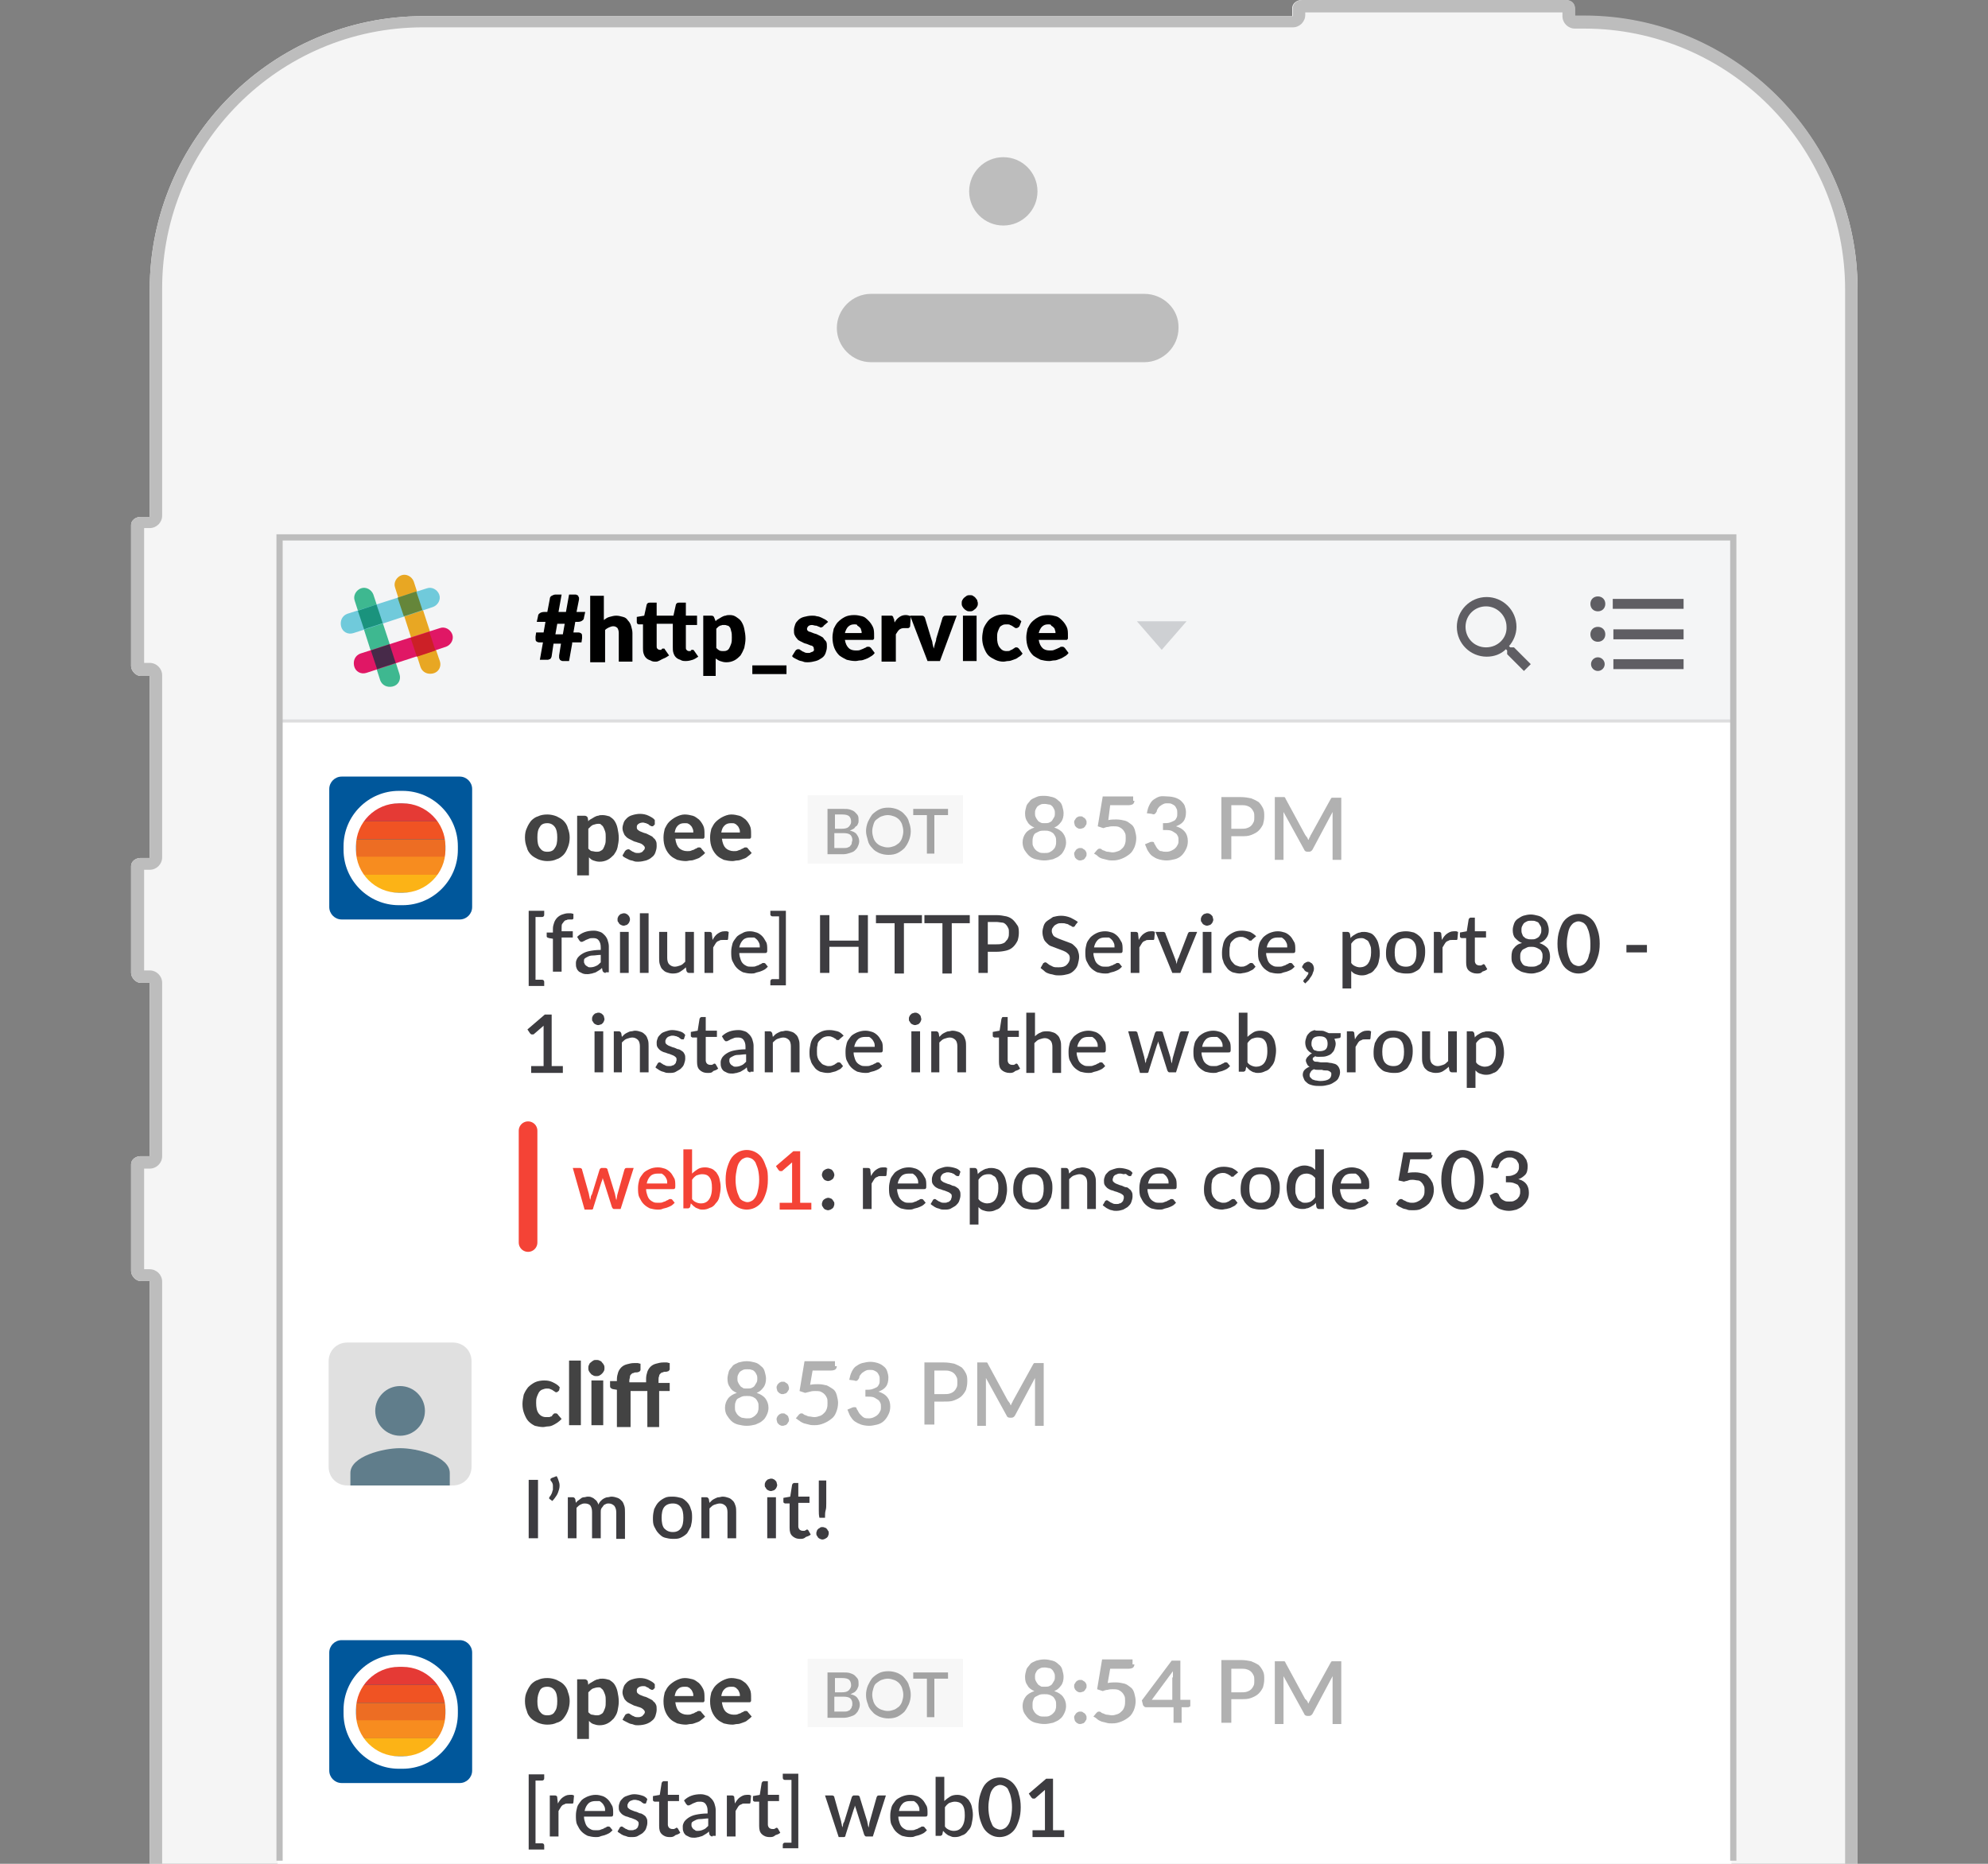 <?xml version="1.0" encoding="utf-8"?>
<!-- Generator: Adobe Illustrator 19.1.0, SVG Export Plug-In . SVG Version: 6.00 Build 0)  -->
<svg version="1.1" id="Layer_1" xmlns="http://www.w3.org/2000/svg" xmlns:xlink="http://www.w3.org/1999/xlink" x="0px" y="0px"
	 viewBox="148 -138 320 300" style="enable-background:new 148 -138 320 300;" xml:space="preserve">
<rect x="148" y="-138" width="320" height="300" fill="#808080" stroke="none"/>
<style type="text/css">
	.st0{fill:none;}
	.st1{fill:#F5F5F5;}
	.st2{fill:#FFFFFF;}
	.st3{fill:#BDBDBD;}
	.st4{fill:#F7F7F7;}
	.st5{fill:#434343;}
	.st6{fill:#B1B1B1;}
	.st7{fill:#3D3C40;}
	.st8{fill:#F44336;}
	.st9{fill:#A3A3A3;}
	.st10{fill:#00579B;}
	.st11{fill:#E53A35;}
	.st12{fill:#F05323;}
	.st13{fill:#ED6D23;}
	.st14{fill:#F78C1F;}
	.st15{fill:#FCB316;}
	.st16{fill:none;stroke:#F44336;stroke-width:3;stroke-linecap:round;stroke-linejoin:round;stroke-miterlimit:10;}
	.st17{fill:#F4F5F6;}
	.st18{fill:#DDDDDE;}
	.st19{fill:#CED0D3;}
	.st20{fill:#5F5E63;}
	.st21{fill:#E8A723;}
	.st22{fill:#3EB890;}
	.st23{fill:#E01765;}
	.st24{fill:#472A49;}
	.st25{fill:#CC2027;}
	.st26{fill:#70CADB;}
	.st27{fill:#1A937D;}
	.st28{fill:#65863A;}
	.st29{fill:#E0E0E0;}
	.st30{fill:#607D8B;}
</style>
<rect x="169.2" y="-138" class="st0" width="277.8" height="300"/>
<rect x="169.2" y="-138" class="st0" width="277.8" height="300"/>
<g>
	<g>
		<path class="st1" d="M447-91.5c0-24.1-19.8-43.9-44-43.9h-1.5c0,0,0-0.6,0-1.3s-0.7-1.3-1.5-1.3h-42.5c-0.8,0-1.5,0.6-1.5,1.3
			s0,1.3,0,1.3H216.1c-24.2,0-44,19.8-44,44v36.6c0,0-0.8,0-1.5,0s-1.5,0.5-1.5,1.3v22.7c0,0.8,0.8,1.6,1.5,1.6s1.5,0,1.5,0V0.1
			c0,0-0.8,0-1.5,0s-1.5,0.5-1.5,1.3v17.2c0,0.8,0.8,1.6,1.5,1.6s1.5,0,1.5,0v27.9c0,0-0.8,0-1.5,0s-1.5,0.5-1.5,1.3v17.2
			c0,0.8,0.8,1.6,1.5,1.6s1.5,0,1.5,0V162H447V-91.5z"/>
	</g>
	<g>
		<rect x="192.7" y="-51" class="st2" width="234" height="213"/>
	</g>
	<path class="st3" d="M332.2-90.7h-44c-3,0-5.5,2.5-5.5,5.5s2.5,5.5,5.5,5.5h44c3,0,5.5-2.5,5.5-5.5
		C337.8-88.3,335.2-90.7,332.2-90.7z"/>
	<circle class="st3" cx="309.5" cy="-107.2" r="5.5"/>
	<g>
		<path class="st0" d="M403-133.4h-1.5c-1.1,0-2-0.9-2-2v-0.6H358v0.4c0,1.1-0.9,2-2,2h-140c-23.2,0-42,18.9-42,42V-55
			c0,1.1-0.9,2-2,2h-0.9v21.7h0.9c1.1,0,2,0.9,2,2V0c0,1.1-0.9,2-2,2h-0.9v16.2h0.9c1.1,0,2,0.9,2,2v27.9c0,1.1-0.9,2-2,2h-0.9v16.2
			h0.9c1.1,0,2,0.9,2,2V162H445V-91.4C445-114.6,426-133.4,403-133.4z"/>
		<path class="st3" d="M174.1,68.3c0-1.1-0.9-2-2-2h-0.9V50.1h0.9c1.1,0,2-0.9,2-2V20.2c0-1.1-0.9-2-2-2h-0.9V2h0.9c1.1,0,2-0.9,2-2
			v-29.3c0-1.1-0.9-2-2-2h-0.9V-53h0.9c1.1,0,2-0.9,2-2v-36.6c0-23.1,18.8-42,42-42h140c1.1,0,2-0.9,2-2v-0.4h41.4v0.6
			c0,1.1,0.9,2,2,2h1.5c23.1,0,42,18.8,42,42V162h2V-91.5c0-24.2-19.8-44-44-44h-1.5c0,0,0-0.6,0-1.3s-0.6-1.2-1.4-1.2h-42.5
			c-0.8,0-1.5,0.6-1.5,1.3s0,1.3,0,1.3h-140c-24.2,0-44,19.8-44,44v36.6c0,0-0.8,0-1.5,0s-1.5,0.5-1.5,1.3v22.7
			c0,0.8,0.8,1.6,1.5,1.6s1.5,0,1.5,0V0.1c0,0-0.8,0-1.5,0s-1.5,0.5-1.5,1.3v17.2c0,0.8,0.8,1.6,1.5,1.6s1.5,0,1.5,0v27.9
			c0,0-0.8,0-1.5,0s-1.5,0.5-1.5,1.3v17.2c0,0.8,0.8,1.6,1.5,1.6s1.5,0,1.5,0V162h2V68.3z"/>
	</g>
</g>
<rect x="278" y="-10" class="st4" width="25" height="11"/>
<g>
	<path class="st5" d="M236.1-6.9c0.5,0,1,0.1,1.5,0.3c0.4,0.2,0.8,0.4,1.1,0.7c0.3,0.3,0.6,0.7,0.7,1.2c0.2,0.5,0.3,1,0.3,1.5
		c0,0.6-0.1,1.1-0.3,1.6c-0.2,0.5-0.4,0.9-0.7,1.2s-0.7,0.6-1.1,0.7c-0.4,0.2-0.9,0.3-1.5,0.3c-0.5,0-1-0.1-1.5-0.3
		c-0.4-0.2-0.8-0.4-1.1-0.7s-0.6-0.7-0.7-1.2c-0.2-0.5-0.3-1-0.3-1.6c0-0.6,0.1-1.1,0.3-1.5c0.2-0.5,0.4-0.8,0.7-1.2
		c0.3-0.3,0.7-0.6,1.1-0.7C235-6.8,235.5-6.9,236.1-6.9z M236.1-0.9c0.6,0,1-0.2,1.2-0.6c0.3-0.4,0.4-0.9,0.4-1.7
		c0-0.7-0.1-1.3-0.4-1.7c-0.3-0.4-0.7-0.6-1.2-0.6c-0.6,0-1,0.2-1.2,0.6c-0.3,0.4-0.4,0.9-0.4,1.7c0,0.8,0.1,1.3,0.4,1.7
		S235.5-0.9,236.1-0.9z"/>
	<path class="st5" d="M240.9,2.8v-9.5h1.2c0.2,0,0.4,0.1,0.5,0.3l0.1,0.6c0.1-0.2,0.3-0.3,0.5-0.4c0.2-0.1,0.3-0.2,0.5-0.3
		c0.2-0.1,0.4-0.2,0.6-0.2c0.2-0.1,0.4-0.1,0.7-0.1c0.4,0,0.7,0.1,1.1,0.2c0.3,0.2,0.6,0.4,0.8,0.7c0.2,0.3,0.4,0.7,0.5,1.2
		s0.2,1,0.2,1.6c0,0.5-0.1,1-0.2,1.5c-0.1,0.5-0.4,0.9-0.6,1.2c-0.3,0.3-0.6,0.6-1,0.8c-0.4,0.2-0.8,0.3-1.3,0.3
		c-0.4,0-0.7-0.1-1-0.2c-0.3-0.1-0.5-0.3-0.7-0.5v2.9H240.9z M244.3-5.4c-0.3,0-0.6,0.1-0.9,0.2c-0.2,0.1-0.4,0.3-0.7,0.6v3.2
		c0.2,0.2,0.4,0.4,0.6,0.4s0.4,0.1,0.7,0.1c0.2,0,0.4,0,0.6-0.1c0.2-0.1,0.4-0.2,0.5-0.4c0.1-0.2,0.2-0.4,0.3-0.7s0.1-0.6,0.1-1.1
		c0-0.4,0-0.7-0.1-1c-0.1-0.3-0.2-0.5-0.3-0.7c-0.1-0.2-0.3-0.3-0.4-0.4C244.7-5.4,244.5-5.4,244.3-5.4z"/>
	<path class="st5" d="M253.4-5.3c-0.1,0.1-0.1,0.1-0.2,0.2s-0.1,0.1-0.2,0.1c-0.1,0-0.2,0-0.3-0.1c-0.1,0-0.2-0.1-0.3-0.2
		c-0.1-0.1-0.3-0.1-0.4-0.2c-0.2,0-0.3-0.1-0.5-0.1c-0.3,0-0.6,0.1-0.7,0.2c-0.2,0.1-0.3,0.3-0.3,0.5c0,0.1,0,0.3,0.1,0.4
		c0.1,0.1,0.2,0.2,0.4,0.3c0.2,0.1,0.3,0.1,0.5,0.2c0.2,0.1,0.4,0.1,0.6,0.2c0.2,0.1,0.4,0.2,0.6,0.3c0.2,0.1,0.4,0.2,0.5,0.4
		c0.2,0.1,0.3,0.3,0.4,0.5c0.1,0.2,0.1,0.5,0.1,0.8c0,0.4-0.1,0.7-0.2,1s-0.3,0.6-0.6,0.8c-0.2,0.2-0.6,0.4-0.9,0.5
		c-0.4,0.1-0.8,0.2-1.3,0.2c-0.2,0-0.5,0-0.7-0.1s-0.5-0.1-0.7-0.2s-0.4-0.2-0.6-0.3c-0.2-0.1-0.4-0.2-0.5-0.4l0.4-0.7
		c0.1-0.1,0.1-0.1,0.2-0.2c0.1,0,0.2-0.1,0.3-0.1c0.1,0,0.2,0,0.3,0.1c0.1,0.1,0.2,0.1,0.3,0.2c0.1,0.1,0.3,0.1,0.4,0.2
		c0.2,0.1,0.4,0.1,0.6,0.1c0.2,0,0.3,0,0.5-0.1c0.1,0,0.2-0.1,0.3-0.2s0.1-0.2,0.2-0.2c0-0.1,0.1-0.2,0.1-0.3c0-0.2-0.1-0.3-0.2-0.4
		c-0.1-0.1-0.2-0.2-0.4-0.3s-0.3-0.1-0.6-0.2c-0.2-0.1-0.4-0.1-0.6-0.2c-0.2-0.1-0.4-0.2-0.6-0.3s-0.4-0.2-0.6-0.4
		c-0.2-0.2-0.3-0.3-0.4-0.6c-0.1-0.2-0.2-0.5-0.2-0.8c0-0.3,0.1-0.6,0.2-0.9c0.1-0.3,0.3-0.5,0.5-0.7c0.2-0.2,0.5-0.4,0.9-0.5
		c0.3-0.1,0.8-0.2,1.2-0.2c0.5,0,1,0.1,1.4,0.3s0.8,0.4,1,0.7L253.4-5.3z"/>
	<path class="st5" d="M258.2-6.9c0.5,0,0.9,0.1,1.3,0.2s0.7,0.4,1,0.6c0.3,0.3,0.5,0.6,0.7,1c0.2,0.4,0.2,0.9,0.2,1.4
		c0,0.1,0,0.3,0,0.4c0,0.1,0,0.2-0.1,0.2c0,0.1-0.1,0.1-0.1,0.1c-0.1,0-0.1,0-0.2,0h-4.3c0.1,0.7,0.3,1.2,0.6,1.5
		c0.3,0.3,0.8,0.5,1.3,0.5c0.3,0,0.5,0,0.7-0.1s0.4-0.1,0.5-0.2c0.1-0.1,0.3-0.1,0.4-0.2c0.1-0.1,0.2-0.1,0.4-0.1
		c0.1,0,0.3,0.1,0.3,0.2l0.6,0.7c-0.2,0.2-0.4,0.4-0.7,0.6c-0.2,0.2-0.5,0.3-0.8,0.4c-0.3,0.1-0.5,0.2-0.8,0.2
		c-0.3,0-0.5,0.1-0.8,0.1c-0.5,0-1-0.1-1.4-0.2c-0.4-0.2-0.8-0.4-1.1-0.7s-0.6-0.7-0.8-1.2s-0.3-1-0.3-1.7c0-0.5,0.1-1,0.2-1.4
		c0.2-0.4,0.4-0.8,0.7-1.1c0.3-0.3,0.7-0.6,1.1-0.8S257.7-6.9,258.2-6.9z M258.2-5.5c-0.5,0-0.8,0.1-1.1,0.4
		c-0.3,0.3-0.4,0.6-0.5,1.1h3c0-0.2,0-0.4-0.1-0.6c-0.1-0.2-0.1-0.3-0.3-0.5c-0.1-0.1-0.3-0.3-0.4-0.3
		C258.7-5.5,258.5-5.5,258.2-5.5z"/>
	<path class="st5" d="M265.7-6.9c0.5,0,0.9,0.1,1.3,0.2s0.7,0.4,1,0.6c0.3,0.3,0.5,0.6,0.7,1c0.2,0.4,0.2,0.9,0.2,1.4
		c0,0.1,0,0.3,0,0.4c0,0.1,0,0.2-0.1,0.2c0,0.1-0.1,0.1-0.1,0.1c-0.1,0-0.1,0-0.2,0h-4.3c0.1,0.7,0.3,1.2,0.6,1.5
		c0.3,0.3,0.8,0.5,1.3,0.5c0.3,0,0.5,0,0.7-0.1s0.4-0.1,0.5-0.2c0.1-0.1,0.3-0.1,0.4-0.2c0.1-0.1,0.2-0.1,0.4-0.1
		c0.1,0,0.3,0.1,0.3,0.2l0.6,0.7c-0.2,0.2-0.4,0.4-0.7,0.6c-0.2,0.2-0.5,0.3-0.8,0.4c-0.3,0.1-0.5,0.2-0.8,0.2
		c-0.3,0-0.5,0.1-0.8,0.1c-0.5,0-1-0.1-1.4-0.2c-0.4-0.2-0.8-0.4-1.1-0.7s-0.6-0.7-0.8-1.2s-0.3-1-0.3-1.7c0-0.5,0.1-1,0.2-1.4
		c0.2-0.4,0.4-0.8,0.7-1.1c0.3-0.3,0.7-0.6,1.1-0.8S265.2-6.9,265.7-6.9z M265.7-5.5c-0.5,0-0.8,0.1-1.1,0.4
		c-0.3,0.3-0.4,0.6-0.5,1.1h3c0-0.2,0-0.4-0.1-0.6c-0.1-0.2-0.1-0.3-0.3-0.5c-0.1-0.1-0.3-0.3-0.4-0.3C266.2-5.5,266-5.5,265.7-5.5z
		"/>
</g>
<g>
	<path class="st6" d="M316.1,0.5c-0.5,0-1-0.1-1.4-0.2c-0.4-0.1-0.8-0.3-1.1-0.6c-0.3-0.3-0.5-0.6-0.7-0.9c-0.2-0.4-0.3-0.8-0.3-1.2
		c0-0.6,0.2-1.1,0.5-1.5c0.3-0.4,0.8-0.7,1.4-0.9c-0.5-0.2-0.9-0.5-1.1-0.9c-0.3-0.4-0.4-0.8-0.4-1.4c0-0.4,0.1-0.7,0.2-1.1
		s0.4-0.6,0.6-0.9s0.6-0.4,1-0.6s0.8-0.2,1.3-0.2c0.5,0,0.9,0.1,1.3,0.2c0.4,0.1,0.7,0.3,1,0.6c0.3,0.2,0.5,0.5,0.6,0.9
		s0.2,0.7,0.2,1.1c0,0.5-0.1,1-0.4,1.4c-0.3,0.4-0.6,0.7-1.1,0.9c0.6,0.2,1.1,0.5,1.4,0.9c0.3,0.4,0.5,0.9,0.5,1.5
		c0,0.4-0.1,0.8-0.3,1.2c-0.2,0.4-0.4,0.7-0.7,0.9c-0.3,0.3-0.7,0.4-1.1,0.6C317,0.4,316.6,0.5,316.1,0.5z M316.1-0.7
		c0.3,0,0.6,0,0.8-0.1c0.2-0.1,0.4-0.2,0.6-0.4c0.2-0.2,0.3-0.3,0.4-0.6s0.1-0.4,0.1-0.7c0-0.3,0-0.6-0.1-0.8s-0.2-0.4-0.4-0.6
		c-0.2-0.1-0.4-0.3-0.6-0.3c-0.2-0.1-0.5-0.1-0.8-0.1c-0.3,0-0.5,0-0.8,0.1c-0.2,0.1-0.4,0.2-0.6,0.3c-0.2,0.1-0.3,0.3-0.4,0.6
		s-0.1,0.5-0.1,0.8c0,0.3,0,0.5,0.1,0.7s0.2,0.4,0.4,0.6c0.2,0.2,0.4,0.3,0.6,0.4S315.8-0.7,316.1-0.7z M316.1-5.5
		c0.3,0,0.6,0,0.8-0.1s0.4-0.2,0.5-0.4c0.1-0.2,0.2-0.3,0.3-0.5c0.1-0.2,0.1-0.4,0.1-0.6s0-0.4-0.1-0.6c-0.1-0.2-0.2-0.4-0.3-0.5
		c-0.1-0.1-0.3-0.3-0.5-0.3s-0.4-0.1-0.7-0.1s-0.5,0-0.7,0.1c-0.2,0.1-0.4,0.2-0.5,0.3c-0.1,0.1-0.2,0.3-0.3,0.5s-0.1,0.4-0.1,0.6
		s0,0.4,0.1,0.6c0.1,0.2,0.2,0.4,0.3,0.5c0.1,0.2,0.3,0.3,0.5,0.4S315.8-5.5,316.1-5.5z"/>
	<path class="st6" d="M320.9-5.6c0-0.1,0-0.3,0.1-0.4s0.1-0.2,0.2-0.3c0.1-0.1,0.2-0.2,0.3-0.2c0.1-0.1,0.2-0.1,0.4-0.1
		s0.3,0,0.4,0.1c0.1,0.1,0.2,0.1,0.3,0.2c0.1,0.1,0.2,0.2,0.2,0.3c0.1,0.1,0.1,0.2,0.1,0.4c0,0.1,0,0.3-0.1,0.4
		c-0.1,0.1-0.1,0.2-0.2,0.3c-0.1,0.1-0.2,0.2-0.3,0.2c-0.1,0-0.2,0.1-0.4,0.1s-0.3,0-0.4-0.1c-0.1,0-0.2-0.1-0.3-0.2
		C321.1-5,321-5.1,321-5.2S320.9-5.5,320.9-5.6z M320.9-0.5c0-0.1,0-0.3,0.1-0.4s0.1-0.2,0.2-0.3c0.1-0.1,0.2-0.2,0.3-0.2
		c0.1-0.1,0.2-0.1,0.4-0.1s0.3,0,0.4,0.1c0.1,0.1,0.2,0.1,0.3,0.2c0.1,0.1,0.2,0.2,0.2,0.3c0.1,0.1,0.1,0.2,0.1,0.4
		c0,0.1,0,0.3-0.1,0.4c-0.1,0.1-0.1,0.2-0.2,0.3c-0.1,0.1-0.2,0.2-0.3,0.2c-0.1,0-0.2,0.1-0.4,0.1s-0.3,0-0.4-0.1
		c-0.1,0-0.2-0.1-0.3-0.2C321.1,0.1,321,0,321-0.1S320.9-0.4,320.9-0.5z"/>
	<path class="st6" d="M330.6-9.1c0,0.2-0.1,0.4-0.2,0.5c-0.1,0.1-0.4,0.2-0.7,0.2h-3L326.4-6c0.5-0.1,0.9-0.1,1.3-0.1
		c0.5,0,1,0.1,1.4,0.2s0.7,0.4,1,0.6s0.5,0.6,0.6,1s0.2,0.8,0.2,1.2c0,0.5-0.1,1-0.3,1.5c-0.2,0.4-0.4,0.8-0.8,1.1s-0.7,0.5-1.2,0.7
		c-0.5,0.2-0.9,0.3-1.5,0.3c-0.3,0-0.6,0-0.9-0.1c-0.3-0.1-0.5-0.1-0.8-0.2s-0.5-0.2-0.7-0.4s-0.4-0.3-0.6-0.4l0.5-0.6
		c0.1-0.1,0.2-0.2,0.4-0.2c0.1,0,0.2,0,0.3,0.1c0.1,0.1,0.3,0.2,0.4,0.2c0.2,0.1,0.4,0.2,0.6,0.2s0.5,0.1,0.8,0.1
		c0.3,0,0.6-0.1,0.9-0.2c0.3-0.1,0.5-0.3,0.7-0.5c0.2-0.2,0.3-0.4,0.4-0.7s0.1-0.6,0.1-0.9c0-0.3,0-0.6-0.1-0.8
		c-0.1-0.2-0.2-0.4-0.4-0.6c-0.2-0.2-0.4-0.3-0.6-0.4c-0.3-0.1-0.6-0.1-0.9-0.1c-0.2,0-0.5,0-0.8,0.1c-0.3,0-0.5,0.1-0.8,0.2
		l-0.9-0.3l0.8-4.8h4.9V-9.1z"/>
	<path class="st6" d="M336-9.8c0.4,0,0.9,0.1,1.2,0.2s0.7,0.3,0.9,0.5s0.5,0.5,0.6,0.8c0.1,0.3,0.2,0.7,0.2,1c0,0.6-0.1,1.1-0.4,1.5
		c-0.3,0.4-0.7,0.6-1.2,0.8c1.3,0.4,1.9,1.2,1.9,2.4c0,0.5-0.1,0.9-0.3,1.3c-0.2,0.4-0.4,0.7-0.7,1s-0.7,0.5-1.1,0.6
		c-0.4,0.1-0.9,0.2-1.3,0.2c-0.5,0-1-0.1-1.3-0.2c-0.4-0.1-0.7-0.3-1-0.5c-0.3-0.2-0.5-0.5-0.7-0.8s-0.3-0.7-0.5-1.1l0.7-0.3
		c0.2-0.1,0.3-0.1,0.5-0.1c0.2,0,0.3,0.1,0.3,0.3c0.1,0.1,0.2,0.3,0.3,0.5c0.1,0.2,0.2,0.3,0.4,0.5S334.8-1,335-1
		c0.2,0.1,0.5,0.1,0.8,0.1c0.3,0,0.6-0.1,0.8-0.2s0.4-0.2,0.6-0.4c0.2-0.2,0.3-0.4,0.4-0.6c0.1-0.2,0.1-0.4,0.1-0.6
		c0-0.3,0-0.5-0.1-0.7c-0.1-0.2-0.2-0.4-0.4-0.5c-0.2-0.1-0.4-0.3-0.7-0.4c-0.3-0.1-0.7-0.1-1.3-0.1v-1.1c0.4,0,0.8,0,1.1-0.1
		c0.3-0.1,0.5-0.2,0.7-0.3c0.2-0.1,0.3-0.3,0.4-0.5c0.1-0.2,0.1-0.4,0.1-0.7c0-0.3,0-0.5-0.1-0.7c-0.1-0.2-0.2-0.4-0.3-0.5
		c-0.1-0.1-0.3-0.2-0.5-0.3c-0.2-0.1-0.4-0.1-0.7-0.1c-0.2,0-0.4,0-0.6,0.1c-0.2,0.1-0.4,0.2-0.5,0.3c-0.2,0.1-0.3,0.3-0.4,0.4
		c-0.1,0.2-0.2,0.3-0.2,0.5c-0.1,0.2-0.2,0.3-0.3,0.4c-0.1,0.1-0.3,0.1-0.5,0l-0.8-0.1c0.1-0.5,0.2-0.9,0.4-1.3
		c0.2-0.4,0.4-0.7,0.7-0.9c0.3-0.2,0.6-0.4,1-0.5S335.6-9.8,336-9.8z"/>
	<path class="st6" d="M346.2-3.3v3.6h-1.6V-9.7h3.1c0.7,0,1.2,0.1,1.7,0.2c0.5,0.2,0.9,0.4,1.2,0.6c0.3,0.3,0.5,0.6,0.7,1
		s0.2,0.8,0.2,1.3c0,0.5-0.1,0.9-0.2,1.3c-0.2,0.4-0.4,0.7-0.7,1s-0.7,0.5-1.2,0.7c-0.5,0.2-1,0.2-1.7,0.2H346.2z M346.2-4.6h1.5
		c0.4,0,0.7,0,1-0.1s0.5-0.2,0.7-0.4c0.2-0.2,0.3-0.4,0.4-0.6c0.1-0.2,0.1-0.5,0.1-0.8c0-0.3,0-0.6-0.1-0.8
		c-0.1-0.2-0.2-0.4-0.4-0.6c-0.2-0.2-0.4-0.3-0.7-0.4c-0.3-0.1-0.6-0.1-1-0.1h-1.5V-4.6z"/>
	<path class="st6" d="M358.4-3.2c0.1,0.1,0.1,0.3,0.2,0.4c0.1-0.1,0.1-0.3,0.2-0.4s0.1-0.3,0.2-0.4l3.2-5.8c0.1-0.1,0.1-0.2,0.2-0.2
		c0.1,0,0.2,0,0.3,0h1.2V0.4h-1.4v-6.9c0-0.1,0-0.2,0-0.4c0-0.1,0-0.3,0-0.4l-3.2,6c-0.1,0.2-0.3,0.4-0.6,0.4h-0.2
		c-0.3,0-0.5-0.1-0.6-0.4l-3.3-6c0,0.1,0,0.3,0,0.4c0,0.1,0,0.3,0,0.4v6.9h-1.4V-9.7h1.2c0.1,0,0.3,0,0.3,0c0.1,0,0.2,0.1,0.2,0.2
		l3.2,5.9C358.2-3.5,358.3-3.3,358.4-3.2z"/>
</g>
<g>
	<path class="st7" d="M233.1,20.6v-12h2.5v0.6c0,0.1,0,0.2-0.1,0.3c-0.1,0.1-0.2,0.1-0.3,0.1h-1v10.1h1c0.1,0,0.2,0,0.3,0.1
		c0.1,0.1,0.1,0.2,0.1,0.3v0.6H233.1z"/>
	<path class="st7" d="M237,18.6v-5.5l-0.6-0.1c-0.1,0-0.2-0.1-0.3-0.1c-0.1-0.1-0.1-0.1-0.1-0.2v-0.6h1v-0.6c0-0.4,0.1-0.7,0.2-1
		c0.1-0.3,0.3-0.6,0.5-0.8c0.2-0.2,0.5-0.4,0.8-0.5c0.3-0.1,0.6-0.2,1-0.2c0.2,0,0.3,0,0.4,0c0.1,0,0.3,0.1,0.4,0.1l0,0.7
		c0,0.1-0.1,0.2-0.2,0.2c-0.1,0-0.2,0-0.4,0c-0.2,0-0.4,0-0.5,0.1c-0.2,0-0.3,0.1-0.4,0.2s-0.2,0.3-0.3,0.4s-0.1,0.4-0.1,0.7v0.5
		h1.8v1h-1.8v5.5H237z"/>
	<path class="st7" d="M245.5,18.6c-0.1,0-0.2,0-0.3-0.1c-0.1,0-0.1-0.1-0.2-0.2l-0.1-0.5c-0.2,0.2-0.3,0.3-0.5,0.4
		c-0.2,0.1-0.3,0.2-0.5,0.3c-0.2,0.1-0.4,0.1-0.6,0.2c-0.2,0-0.4,0.1-0.7,0.1c-0.3,0-0.5,0-0.8-0.1c-0.2-0.1-0.4-0.2-0.6-0.3
		c-0.2-0.2-0.3-0.3-0.4-0.6c-0.1-0.2-0.1-0.5-0.1-0.8c0-0.3,0.1-0.5,0.2-0.7c0.1-0.2,0.4-0.5,0.7-0.7c0.3-0.2,0.7-0.4,1.2-0.5
		c0.5-0.1,1.1-0.2,1.9-0.2v-0.4c0-0.5-0.1-0.8-0.3-1.1s-0.5-0.4-0.9-0.4c-0.3,0-0.5,0-0.7,0.1c-0.2,0.1-0.3,0.1-0.5,0.2
		s-0.3,0.2-0.4,0.2c-0.1,0.1-0.2,0.1-0.3,0.1c-0.1,0-0.2,0-0.2-0.1c-0.1,0-0.1-0.1-0.2-0.2l-0.3-0.5c0.7-0.7,1.6-1,2.7-1
		c0.4,0,0.7,0.1,1,0.2c0.3,0.1,0.5,0.3,0.7,0.5c0.2,0.2,0.4,0.5,0.5,0.8c0.1,0.3,0.2,0.7,0.2,1v4.2H245.5z M243,17.7
		c0.4,0,0.7-0.1,0.9-0.2c0.3-0.1,0.5-0.3,0.8-0.6v-1.2c-0.5,0-0.9,0.1-1.3,0.1s-0.6,0.1-0.8,0.2c-0.2,0.1-0.4,0.2-0.5,0.3
		c-0.1,0.1-0.1,0.3-0.1,0.4c0,0.2,0,0.3,0.1,0.4c0,0.1,0.1,0.2,0.2,0.3c0.1,0.1,0.2,0.1,0.3,0.2S242.9,17.7,243,17.7z"/>
	<path class="st7" d="M249.4,10c0,0.1,0,0.2-0.1,0.4s-0.1,0.2-0.2,0.3c-0.1,0.1-0.2,0.2-0.3,0.2c-0.1,0-0.2,0.1-0.4,0.1
		c-0.1,0-0.2,0-0.4-0.1s-0.2-0.1-0.3-0.2c-0.1-0.1-0.1-0.2-0.2-0.3c-0.1-0.1-0.1-0.2-0.1-0.4c0-0.1,0-0.3,0.1-0.4
		c0-0.1,0.1-0.2,0.2-0.3c0.1-0.1,0.2-0.2,0.3-0.2s0.2-0.1,0.4-0.1c0.1,0,0.3,0,0.4,0.1c0.1,0,0.2,0.1,0.3,0.2
		c0.1,0.1,0.2,0.2,0.2,0.3C249.4,9.7,249.4,9.9,249.4,10z M249.2,12v6.6h-1.4V12H249.2z"/>
	<path class="st7" d="M252.4,9v9.6H251V9H252.4z"/>
	<path class="st7" d="M255.4,12v4.2c0,0.4,0.1,0.8,0.3,1c0.2,0.2,0.5,0.4,0.9,0.4c0.3,0,0.6-0.1,0.9-0.2c0.3-0.1,0.5-0.3,0.8-0.6V12
		h1.4v6.6h-0.8c-0.2,0-0.3-0.1-0.4-0.3l-0.1-0.6c-0.3,0.3-0.6,0.5-0.9,0.7s-0.7,0.3-1.2,0.3c-0.4,0-0.7-0.1-1-0.2
		c-0.3-0.1-0.5-0.3-0.7-0.5c-0.2-0.2-0.3-0.5-0.4-0.8c-0.1-0.3-0.1-0.7-0.1-1V12H255.4z"/>
	<path class="st7" d="M261.4,18.6V12h0.8c0.1,0,0.2,0,0.3,0.1c0.1,0.1,0.1,0.1,0.1,0.3l0.1,0.9c0.2-0.4,0.5-0.8,0.8-1
		c0.3-0.2,0.6-0.4,1.1-0.4c0.1,0,0.3,0,0.4,0c0.1,0,0.2,0.1,0.3,0.1l-0.1,1.1c0,0.1,0,0.1-0.1,0.2c0,0-0.1,0-0.1,0
		c-0.1,0-0.2,0-0.3,0c-0.1,0-0.2,0-0.4,0c-0.2,0-0.4,0-0.5,0.1c-0.2,0.1-0.3,0.1-0.4,0.2c-0.1,0.1-0.2,0.2-0.3,0.4
		c-0.1,0.2-0.2,0.3-0.3,0.5v4.1H261.4z"/>
	<path class="st7" d="M268.7,11.9c0.4,0,0.8,0.1,1.1,0.2c0.3,0.1,0.6,0.3,0.9,0.6c0.3,0.3,0.4,0.6,0.6,0.9s0.2,0.8,0.2,1.3
		c0,0.2,0,0.4-0.1,0.4c0,0.1-0.1,0.1-0.3,0.1H267c0,0.4,0.1,0.7,0.2,1c0.1,0.3,0.2,0.5,0.4,0.7c0.2,0.2,0.4,0.3,0.6,0.4
		c0.2,0.1,0.5,0.1,0.8,0.1c0.3,0,0.5,0,0.7-0.1c0.2-0.1,0.4-0.1,0.5-0.2c0.1-0.1,0.3-0.1,0.4-0.2c0.1-0.1,0.2-0.1,0.3-0.1
		c0.1,0,0.2,0,0.3,0.1l0.4,0.5c-0.2,0.2-0.4,0.4-0.6,0.5s-0.4,0.2-0.7,0.3s-0.5,0.1-0.7,0.2s-0.5,0.1-0.7,0.1
		c-0.5,0-0.9-0.1-1.3-0.2c-0.4-0.2-0.7-0.4-1-0.7c-0.3-0.3-0.5-0.7-0.7-1.1s-0.2-1-0.2-1.5c0-0.5,0.1-0.9,0.2-1.3
		c0.1-0.4,0.4-0.7,0.6-1s0.6-0.5,1-0.7C267.8,12,268.2,11.9,268.7,11.9z M268.8,12.9c-0.5,0-0.9,0.1-1.2,0.4
		c-0.3,0.3-0.5,0.7-0.6,1.2h3.3c0-0.2,0-0.5-0.1-0.7c-0.1-0.2-0.2-0.4-0.3-0.5c-0.1-0.1-0.3-0.3-0.5-0.4
		C269.2,12.9,269,12.9,268.8,12.9z"/>
	<path class="st7" d="M272,20c0-0.1,0-0.2,0.1-0.3c0.1-0.1,0.2-0.1,0.3-0.1h1V9.5h-1c-0.1,0-0.2,0-0.3-0.1C272,9.3,272,9.3,272,9.2
		V8.6h2.5v12H272V20z"/>
	<path class="st7" d="M287.7,18.6h-1.5v-4.2h-4.7v4.2H280V9.3h1.5v4.1h4.7V9.3h1.5V18.6z"/>
	<path class="st7" d="M296.4,9.3v1.3h-2.9v8.1H292v-8.1H289V9.3H296.4z"/>
	<path class="st7" d="M304.1,9.3v1.3h-2.9v8.1h-1.5v-8.1h-2.9V9.3H304.1z"/>
	<path class="st7" d="M307,15.2v3.4h-1.5V9.3h2.9c0.6,0,1.1,0.1,1.6,0.2c0.4,0.1,0.8,0.3,1.1,0.6c0.3,0.3,0.5,0.6,0.7,0.9
		s0.2,0.8,0.2,1.2c0,0.4-0.1,0.9-0.2,1.2c-0.2,0.4-0.4,0.7-0.7,1c-0.3,0.3-0.7,0.5-1.1,0.6c-0.4,0.1-1,0.2-1.6,0.2H307z M307,14h1.4
		c0.3,0,0.6,0,0.9-0.1c0.3-0.1,0.5-0.2,0.6-0.4c0.2-0.2,0.3-0.3,0.4-0.6c0.1-0.2,0.1-0.5,0.1-0.8c0-0.3,0-0.5-0.1-0.7
		c-0.1-0.2-0.2-0.4-0.4-0.6c-0.2-0.2-0.4-0.3-0.6-0.3s-0.6-0.1-0.9-0.1H307V14z"/>
	<path class="st7" d="M321.1,10.9c0,0.1-0.1,0.1-0.1,0.2c-0.1,0-0.1,0.1-0.2,0.1c-0.1,0-0.2,0-0.3-0.1c-0.1-0.1-0.2-0.1-0.4-0.2
		c-0.1-0.1-0.3-0.2-0.5-0.2c-0.2-0.1-0.4-0.1-0.7-0.1c-0.3,0-0.5,0-0.7,0.1s-0.4,0.2-0.5,0.3c-0.1,0.1-0.2,0.3-0.3,0.4
		c-0.1,0.2-0.1,0.3-0.1,0.5c0,0.2,0.1,0.4,0.2,0.6c0.1,0.2,0.3,0.3,0.5,0.4c0.2,0.1,0.4,0.2,0.7,0.3c0.3,0.1,0.5,0.2,0.8,0.3
		c0.3,0.1,0.5,0.2,0.8,0.3c0.3,0.1,0.5,0.3,0.7,0.5c0.2,0.2,0.4,0.4,0.5,0.7c0.1,0.3,0.2,0.6,0.2,1c0,0.4-0.1,0.8-0.2,1.2
		c-0.1,0.4-0.3,0.7-0.6,1c-0.3,0.3-0.6,0.5-1,0.6s-0.8,0.2-1.4,0.2c-0.3,0-0.6,0-0.9-0.1c-0.3-0.1-0.6-0.1-0.8-0.2
		c-0.3-0.1-0.5-0.2-0.7-0.4c-0.2-0.2-0.4-0.3-0.6-0.5l0.4-0.7c0-0.1,0.1-0.1,0.1-0.1c0.1,0,0.1-0.1,0.2-0.1c0.1,0,0.2,0,0.3,0.1
		c0.1,0.1,0.3,0.2,0.4,0.3c0.2,0.1,0.4,0.2,0.6,0.3c0.2,0.1,0.5,0.1,0.9,0.1c0.6,0,1-0.1,1.3-0.4c0.3-0.3,0.5-0.6,0.5-1.1
		c0-0.3-0.1-0.5-0.2-0.6s-0.3-0.3-0.5-0.4c-0.2-0.1-0.4-0.2-0.7-0.3c-0.3-0.1-0.5-0.2-0.8-0.3c-0.3-0.1-0.5-0.2-0.8-0.3
		c-0.3-0.1-0.5-0.3-0.7-0.5c-0.2-0.2-0.4-0.4-0.5-0.7c-0.1-0.3-0.2-0.6-0.2-1.1c0-0.3,0.1-0.7,0.2-1c0.1-0.3,0.3-0.6,0.6-0.8
		c0.3-0.2,0.6-0.4,0.9-0.6c0.4-0.1,0.8-0.2,1.3-0.2c0.5,0,1,0.1,1.5,0.3c0.4,0.2,0.8,0.4,1.2,0.7L321.1,10.9z"/>
	<path class="st7" d="M325.9,11.9c0.4,0,0.8,0.1,1.1,0.2c0.3,0.1,0.6,0.3,0.9,0.6c0.3,0.3,0.4,0.6,0.6,0.9s0.2,0.8,0.2,1.3
		c0,0.2,0,0.4-0.1,0.4c0,0.1-0.1,0.1-0.3,0.1h-4.3c0,0.4,0.1,0.7,0.2,1c0.1,0.3,0.2,0.5,0.4,0.7c0.2,0.2,0.4,0.3,0.6,0.4
		c0.2,0.1,0.5,0.1,0.8,0.1c0.3,0,0.5,0,0.7-0.1c0.2-0.1,0.4-0.1,0.5-0.2c0.1-0.1,0.3-0.1,0.4-0.2c0.1-0.1,0.2-0.1,0.3-0.1
		c0.1,0,0.2,0,0.3,0.1l0.4,0.5c-0.2,0.2-0.4,0.4-0.6,0.5s-0.4,0.2-0.7,0.3s-0.5,0.1-0.7,0.2s-0.5,0.1-0.7,0.1
		c-0.5,0-0.9-0.1-1.3-0.2c-0.4-0.2-0.7-0.4-1-0.7s-0.5-0.7-0.7-1.1c-0.2-0.4-0.2-1-0.2-1.5c0-0.5,0.1-0.9,0.2-1.3
		c0.1-0.4,0.4-0.7,0.6-1c0.3-0.3,0.6-0.5,1-0.7C324.9,12,325.4,11.9,325.9,11.9z M325.9,12.9c-0.5,0-0.9,0.1-1.2,0.4
		c-0.3,0.3-0.5,0.7-0.6,1.2h3.3c0-0.2,0-0.5-0.1-0.7c-0.1-0.2-0.2-0.4-0.3-0.5s-0.3-0.3-0.5-0.4C326.4,12.9,326.1,12.9,325.9,12.9z"
		/>
	<path class="st7" d="M330,18.6V12h0.8c0.1,0,0.2,0,0.3,0.1c0.1,0.1,0.1,0.1,0.1,0.3l0.1,0.9c0.2-0.4,0.5-0.8,0.8-1
		c0.3-0.2,0.6-0.4,1.1-0.4c0.1,0,0.3,0,0.4,0c0.1,0,0.2,0.1,0.3,0.1l-0.1,1.1c0,0.1,0,0.1-0.1,0.2c0,0-0.1,0-0.1,0
		c-0.1,0-0.2,0-0.3,0c-0.1,0-0.2,0-0.4,0c-0.2,0-0.4,0-0.5,0.1c-0.2,0.1-0.3,0.1-0.4,0.2c-0.1,0.1-0.2,0.2-0.3,0.4
		c-0.1,0.2-0.2,0.3-0.3,0.5v4.1H330z"/>
	<path class="st7" d="M334,12h1.2c0.1,0,0.2,0,0.3,0.1s0.1,0.1,0.1,0.2l1.5,3.9c0.1,0.2,0.1,0.4,0.2,0.5c0,0.2,0.1,0.4,0.1,0.5
		c0-0.2,0.1-0.4,0.1-0.5s0.1-0.4,0.2-0.5l1.5-3.9c0-0.1,0.1-0.1,0.1-0.2c0.1-0.1,0.2-0.1,0.3-0.1h1.1l-2.7,6.6h-1.3L334,12z"/>
	<path class="st7" d="M343.3,10c0,0.1,0,0.2-0.1,0.4s-0.1,0.2-0.2,0.3c-0.1,0.1-0.2,0.2-0.3,0.2c-0.1,0-0.2,0.1-0.4,0.1
		c-0.1,0-0.2,0-0.4-0.1s-0.2-0.1-0.3-0.2c-0.1-0.1-0.1-0.2-0.2-0.3s-0.1-0.2-0.1-0.4c0-0.1,0-0.3,0.1-0.4c0-0.1,0.1-0.2,0.2-0.3
		c0.1-0.1,0.2-0.2,0.3-0.2s0.2-0.1,0.4-0.1c0.1,0,0.3,0,0.4,0.1c0.1,0,0.2,0.1,0.3,0.2c0.1,0.1,0.2,0.2,0.2,0.3
		C343.2,9.7,343.3,9.9,343.3,10z M343,12v6.6h-1.4V12H343z"/>
	<path class="st7" d="M349.5,13.3c0,0.1-0.1,0.1-0.1,0.1c0,0-0.1,0-0.2,0c-0.1,0-0.2,0-0.2-0.1s-0.2-0.1-0.3-0.2
		c-0.1-0.1-0.2-0.1-0.4-0.2c-0.2-0.1-0.4-0.1-0.6-0.1c-0.3,0-0.6,0.1-0.8,0.2c-0.2,0.1-0.4,0.3-0.6,0.5c-0.2,0.2-0.3,0.4-0.3,0.7
		c-0.1,0.3-0.1,0.6-0.1,1c0,0.4,0,0.7,0.1,1c0.1,0.3,0.2,0.5,0.4,0.7c0.2,0.2,0.3,0.4,0.6,0.5s0.5,0.2,0.7,0.2c0.3,0,0.5,0,0.7-0.1
		s0.3-0.1,0.4-0.2c0.1-0.1,0.2-0.1,0.3-0.2s0.2-0.1,0.3-0.1c0.1,0,0.2,0,0.3,0.1l0.4,0.5c-0.2,0.2-0.3,0.4-0.5,0.5s-0.4,0.2-0.6,0.3
		s-0.4,0.1-0.7,0.2c-0.2,0-0.5,0.1-0.7,0.1c-0.4,0-0.8-0.1-1.2-0.2c-0.4-0.2-0.7-0.4-0.9-0.7s-0.5-0.6-0.6-1.1
		c-0.2-0.4-0.2-0.9-0.2-1.4c0-0.5,0.1-0.9,0.2-1.4c0.1-0.4,0.3-0.8,0.6-1.1c0.3-0.3,0.6-0.5,1-0.7c0.4-0.2,0.8-0.3,1.4-0.3
		c0.5,0,0.9,0.1,1.3,0.2c0.4,0.2,0.7,0.4,1,0.7L349.5,13.3z"/>
	<path class="st7" d="M353.7,11.9c0.4,0,0.8,0.1,1.1,0.2c0.3,0.1,0.6,0.3,0.9,0.6c0.3,0.3,0.4,0.6,0.6,0.9s0.2,0.8,0.2,1.3
		c0,0.2,0,0.4-0.1,0.4c0,0.1-0.1,0.1-0.3,0.1h-4.3c0,0.4,0.1,0.7,0.2,1c0.1,0.3,0.2,0.5,0.4,0.7c0.2,0.2,0.4,0.3,0.6,0.4
		c0.2,0.1,0.5,0.1,0.8,0.1c0.3,0,0.5,0,0.7-0.1c0.2-0.1,0.4-0.1,0.5-0.2c0.1-0.1,0.3-0.1,0.4-0.2c0.1-0.1,0.2-0.1,0.3-0.1
		c0.1,0,0.2,0,0.3,0.1l0.4,0.5c-0.2,0.2-0.4,0.4-0.6,0.5s-0.4,0.2-0.7,0.3s-0.5,0.1-0.7,0.2s-0.5,0.1-0.7,0.1
		c-0.5,0-0.9-0.1-1.3-0.2c-0.4-0.2-0.7-0.4-1-0.7s-0.5-0.7-0.7-1.1c-0.2-0.4-0.2-1-0.2-1.5c0-0.5,0.1-0.9,0.2-1.3
		c0.1-0.4,0.4-0.7,0.6-1c0.3-0.3,0.6-0.5,1-0.7C352.8,12,353.2,11.9,353.7,11.9z M353.7,12.9c-0.5,0-0.9,0.1-1.2,0.4
		c-0.3,0.3-0.5,0.7-0.6,1.2h3.3c0-0.2,0-0.5-0.1-0.7c-0.1-0.2-0.2-0.4-0.3-0.5s-0.3-0.3-0.5-0.4C354.2,12.9,354,12.9,353.7,12.9z"/>
	<path class="st7" d="M357.6,17.7c0-0.1,0-0.2,0.1-0.3s0.1-0.2,0.2-0.3c0.1-0.1,0.2-0.1,0.3-0.2c0.1,0,0.2-0.1,0.3-0.1
		c0.1,0,0.3,0,0.4,0.1c0.1,0.1,0.2,0.1,0.3,0.2c0.1,0.1,0.1,0.2,0.2,0.3c0,0.1,0.1,0.3,0.1,0.4c0,0.2,0,0.4-0.1,0.6
		s-0.1,0.4-0.3,0.7s-0.3,0.4-0.4,0.6c-0.2,0.2-0.4,0.4-0.6,0.6l-0.2-0.2c0,0-0.1-0.1-0.1-0.1c0,0,0-0.1,0-0.1c0-0.1,0-0.1,0.1-0.2
		c0-0.1,0.1-0.1,0.2-0.2c0.1-0.1,0.1-0.2,0.2-0.3c0.1-0.1,0.1-0.2,0.2-0.3s0.1-0.2,0.1-0.4h0c-0.1,0-0.2,0-0.3-0.1
		c-0.1,0-0.2-0.1-0.3-0.2s-0.1-0.2-0.2-0.3S357.6,17.8,357.6,17.7z"/>
	<path class="st7" d="M364.1,20.8V12h0.8c0.2,0,0.3,0.1,0.4,0.3l0.1,0.7c0.1-0.2,0.3-0.3,0.4-0.4c0.2-0.1,0.3-0.2,0.5-0.3
		c0.2-0.1,0.4-0.2,0.6-0.2c0.2-0.1,0.4-0.1,0.7-0.1c0.4,0,0.7,0.1,1,0.2c0.3,0.1,0.6,0.4,0.8,0.7c0.2,0.3,0.4,0.6,0.5,1.1
		c0.1,0.4,0.2,0.9,0.2,1.5c0,0.5-0.1,0.9-0.2,1.4c-0.1,0.4-0.3,0.8-0.6,1.1c-0.2,0.3-0.5,0.6-0.9,0.7c-0.4,0.2-0.7,0.3-1.2,0.3
		c-0.4,0-0.7-0.1-1-0.2c-0.3-0.1-0.5-0.3-0.7-0.5v2.8H364.1z M367.1,13c-0.4,0-0.7,0.1-0.9,0.2c-0.3,0.2-0.5,0.4-0.7,0.7V17
		c0.2,0.3,0.4,0.4,0.6,0.5c0.2,0.1,0.5,0.2,0.8,0.2c0.5,0,1-0.2,1.3-0.6s0.5-1,0.5-1.8c0-0.4,0-0.8-0.1-1c-0.1-0.3-0.2-0.5-0.3-0.7
		c-0.1-0.2-0.3-0.3-0.5-0.4C367.5,13,367.3,13,367.1,13z"/>
	<path class="st7" d="M374.3,11.9c0.5,0,0.9,0.1,1.3,0.2c0.4,0.2,0.7,0.4,1,0.7c0.3,0.3,0.5,0.7,0.6,1.1c0.2,0.4,0.2,0.9,0.2,1.4
		c0,0.5-0.1,1-0.2,1.4c-0.2,0.4-0.4,0.8-0.6,1.1s-0.6,0.5-1,0.7s-0.8,0.2-1.3,0.2c-0.5,0-0.9-0.1-1.3-0.2s-0.7-0.4-1-0.7
		c-0.3-0.3-0.5-0.7-0.7-1.1c-0.2-0.4-0.2-0.9-0.2-1.4c0-0.5,0.1-1,0.2-1.4c0.2-0.4,0.4-0.8,0.7-1.1c0.3-0.3,0.6-0.5,1-0.7
		C373.3,12,373.8,11.9,374.3,11.9z M374.3,17.6c0.6,0,1-0.2,1.3-0.6c0.3-0.4,0.4-1,0.4-1.7c0-0.7-0.1-1.3-0.4-1.7
		c-0.3-0.4-0.7-0.6-1.3-0.6c-0.6,0-1.1,0.2-1.4,0.6c-0.3,0.4-0.4,1-0.4,1.7c0,0.7,0.1,1.3,0.4,1.7C373.2,17.4,373.7,17.6,374.3,17.6
		z"/>
	<path class="st7" d="M378.8,18.6V12h0.8c0.1,0,0.2,0,0.3,0.1c0.1,0.1,0.1,0.1,0.1,0.3l0.1,0.9c0.2-0.4,0.5-0.8,0.8-1
		c0.3-0.2,0.6-0.4,1.1-0.4c0.1,0,0.3,0,0.4,0c0.1,0,0.2,0.1,0.3,0.1l-0.1,1.1c0,0.1,0,0.1-0.1,0.2c0,0-0.1,0-0.1,0
		c-0.1,0-0.2,0-0.3,0c-0.1,0-0.2,0-0.4,0c-0.2,0-0.4,0-0.5,0.1c-0.2,0.1-0.3,0.1-0.4,0.2c-0.1,0.1-0.2,0.2-0.3,0.4
		c-0.1,0.2-0.2,0.3-0.3,0.5v4.1H378.8z"/>
	<path class="st7" d="M385.7,18.7c-0.5,0-1-0.2-1.3-0.5c-0.3-0.3-0.4-0.7-0.4-1.3v-3.9h-0.7c-0.1,0-0.1,0-0.2-0.1
		c-0.1,0-0.1-0.1-0.1-0.2v-0.6l1.1-0.2l0.3-1.9c0-0.1,0.1-0.1,0.1-0.2c0.1,0,0.1-0.1,0.2-0.1h0.7v2.2h1.8v1h-1.8v3.8
		c0,0.2,0.1,0.4,0.2,0.5c0.1,0.1,0.3,0.2,0.5,0.2c0.1,0,0.2,0,0.3,0c0.1,0,0.1-0.1,0.2-0.1c0.1,0,0.1-0.1,0.1-0.1c0,0,0.1,0,0.1,0
		c0.1,0,0.1,0,0.2,0.1l0.4,0.7c-0.2,0.2-0.5,0.3-0.8,0.4C386.4,18.7,386,18.7,385.7,18.7z"/>
	<path class="st7" d="M394.5,18.7c-0.5,0-0.9-0.1-1.3-0.2c-0.4-0.1-0.7-0.3-1-0.5c-0.3-0.2-0.5-0.5-0.7-0.9
		c-0.2-0.3-0.2-0.7-0.2-1.1c0-0.6,0.1-1.1,0.4-1.4c0.3-0.4,0.7-0.7,1.3-0.8c-0.5-0.2-0.8-0.5-1.1-0.8s-0.4-0.8-0.4-1.3
		c0-0.4,0.1-0.7,0.2-1s0.3-0.6,0.6-0.8c0.3-0.2,0.6-0.4,0.9-0.5c0.4-0.1,0.7-0.2,1.2-0.2c0.4,0,0.8,0.1,1.2,0.2
		c0.4,0.1,0.7,0.3,0.9,0.5c0.3,0.2,0.5,0.5,0.6,0.8c0.1,0.3,0.2,0.6,0.2,1c0,0.5-0.1,0.9-0.4,1.3s-0.6,0.6-1.1,0.8
		c0.6,0.2,1,0.5,1.3,0.8c0.3,0.4,0.4,0.9,0.4,1.4c0,0.4-0.1,0.8-0.2,1.1c-0.2,0.3-0.4,0.6-0.7,0.9c-0.3,0.2-0.6,0.4-1,0.5
		S395,18.7,394.5,18.7z M394.5,17.6c0.3,0,0.5,0,0.8-0.1c0.2-0.1,0.4-0.2,0.6-0.3c0.1-0.1,0.3-0.3,0.3-0.5s0.1-0.4,0.1-0.7
		c0-0.3,0-0.5-0.1-0.7s-0.2-0.4-0.4-0.5s-0.3-0.2-0.6-0.3s-0.5-0.1-0.7-0.1c-0.3,0-0.5,0-0.7,0.1c-0.2,0.1-0.4,0.2-0.6,0.3
		s-0.3,0.3-0.4,0.5s-0.1,0.5-0.1,0.7c0,0.2,0,0.5,0.1,0.7s0.2,0.4,0.3,0.5c0.1,0.1,0.3,0.3,0.6,0.3C394,17.6,394.2,17.6,394.5,17.6z
		 M394.5,13.2c0.3,0,0.5,0,0.7-0.1c0.2-0.1,0.4-0.2,0.5-0.3c0.1-0.1,0.2-0.3,0.3-0.5c0.1-0.2,0.1-0.4,0.1-0.6c0-0.2,0-0.4-0.1-0.6
		c-0.1-0.2-0.2-0.3-0.3-0.5s-0.3-0.2-0.5-0.3s-0.4-0.1-0.7-0.1c-0.3,0-0.5,0-0.7,0.1c-0.2,0.1-0.4,0.2-0.5,0.3
		c-0.1,0.1-0.2,0.3-0.3,0.5c-0.1,0.2-0.1,0.4-0.1,0.6c0,0.2,0,0.4,0.1,0.6c0.1,0.2,0.1,0.4,0.3,0.5c0.1,0.1,0.3,0.3,0.5,0.3
		C394,13.2,394.2,13.2,394.5,13.2z"/>
	<path class="st7" d="M405.5,13.9c0,0.8-0.1,1.5-0.3,2.1c-0.2,0.6-0.4,1.1-0.7,1.5c-0.3,0.4-0.7,0.7-1.1,0.9s-0.9,0.3-1.3,0.3
		c-0.5,0-0.9-0.1-1.3-0.3s-0.8-0.5-1.1-0.9c-0.3-0.4-0.5-0.9-0.7-1.5c-0.2-0.6-0.3-1.3-0.3-2.1c0-0.8,0.1-1.5,0.3-2.1
		c0.2-0.6,0.4-1.1,0.7-1.5c0.3-0.4,0.7-0.7,1.1-0.9s0.9-0.3,1.3-0.3c0.5,0,0.9,0.1,1.3,0.3s0.8,0.5,1.1,0.9c0.3,0.4,0.5,0.9,0.7,1.5
		C405.4,12.4,405.5,13.1,405.5,13.9z M404,13.9c0-0.7-0.1-1.3-0.2-1.7c-0.1-0.5-0.3-0.8-0.4-1.1c-0.2-0.3-0.4-0.5-0.6-0.6
		c-0.2-0.1-0.5-0.2-0.7-0.2c-0.3,0-0.5,0.1-0.7,0.2c-0.2,0.1-0.4,0.3-0.6,0.6c-0.2,0.3-0.3,0.6-0.4,1.1c-0.1,0.5-0.2,1-0.2,1.7
		c0,0.7,0.1,1.3,0.2,1.7c0.1,0.5,0.3,0.8,0.4,1.1c0.2,0.3,0.4,0.5,0.6,0.6s0.5,0.2,0.7,0.2c0.3,0,0.5-0.1,0.7-0.2s0.4-0.3,0.6-0.6
		c0.2-0.3,0.3-0.6,0.4-1.1C404,15.2,404,14.6,404,13.9z"/>
	<path class="st7" d="M409.8,14.1h3.3v1.2h-3.3V14.1z"/>
	<path class="st7" d="M233.6,33.6h1.9v-5.9c0-0.2,0-0.4,0-0.6l-1.5,1.3c-0.1,0.1-0.1,0.1-0.2,0.1c-0.1,0-0.1,0-0.2,0
		c-0.1,0-0.1,0-0.2-0.1c0,0-0.1-0.1-0.1-0.1l-0.4-0.6l2.8-2.4h1.1v8.3h1.8v1.1h-5.1V33.6z"/>
	<path class="st7" d="M245.3,26c0,0.1,0,0.2-0.1,0.4s-0.1,0.2-0.2,0.3c-0.1,0.1-0.2,0.2-0.3,0.2c-0.1,0-0.2,0.1-0.4,0.1
		c-0.1,0-0.2,0-0.4-0.1s-0.2-0.1-0.3-0.2c-0.1-0.1-0.1-0.2-0.2-0.3c-0.1-0.1-0.1-0.2-0.1-0.4c0-0.1,0-0.3,0.1-0.4
		c0-0.1,0.1-0.2,0.2-0.3c0.1-0.1,0.2-0.2,0.3-0.2s0.2-0.1,0.4-0.1c0.1,0,0.3,0,0.4,0.1c0.1,0,0.2,0.1,0.3,0.2
		c0.1,0.1,0.2,0.2,0.2,0.3S245.3,25.9,245.3,26z M245.1,28v6.6h-1.4V28H245.1z"/>
	<path class="st7" d="M246.8,34.6V28h0.8c0.2,0,0.3,0.1,0.4,0.3l0.1,0.6c0.1-0.1,0.3-0.3,0.4-0.4s0.3-0.2,0.5-0.3s0.4-0.2,0.6-0.2
		c0.2,0,0.4-0.1,0.6-0.1c0.4,0,0.7,0.1,1,0.2s0.5,0.3,0.7,0.5c0.2,0.2,0.3,0.5,0.4,0.8c0.1,0.3,0.1,0.7,0.1,1v4.2h-1.4v-4.2
		c0-0.4-0.1-0.8-0.3-1c-0.2-0.2-0.5-0.4-0.9-0.4c-0.3,0-0.6,0.1-0.9,0.2c-0.3,0.1-0.5,0.3-0.8,0.6v4.8H246.8z"/>
	<path class="st7" d="M258.1,29.2c0,0.1-0.1,0.1-0.1,0.1c0,0-0.1,0-0.2,0c-0.1,0-0.2,0-0.2-0.1c-0.1,0-0.2-0.1-0.3-0.2
		c-0.1-0.1-0.3-0.1-0.4-0.2c-0.2,0-0.3-0.1-0.6-0.1c-0.2,0-0.3,0-0.5,0.1c-0.1,0-0.3,0.1-0.4,0.2c-0.1,0.1-0.2,0.2-0.2,0.3
		c-0.1,0.1-0.1,0.2-0.1,0.3c0,0.2,0,0.3,0.1,0.4s0.2,0.2,0.4,0.3c0.2,0.1,0.3,0.1,0.5,0.2s0.4,0.1,0.6,0.2c0.2,0.1,0.4,0.2,0.6,0.2
		c0.2,0.1,0.4,0.2,0.5,0.3c0.2,0.1,0.3,0.3,0.4,0.5s0.1,0.4,0.1,0.7c0,0.3-0.1,0.6-0.2,0.9c-0.1,0.3-0.3,0.5-0.5,0.7
		c-0.2,0.2-0.5,0.3-0.8,0.5s-0.7,0.2-1.1,0.2c-0.2,0-0.5,0-0.7-0.1s-0.4-0.1-0.6-0.2c-0.2-0.1-0.4-0.2-0.5-0.3
		c-0.2-0.1-0.3-0.2-0.4-0.3l0.3-0.5c0-0.1,0.1-0.1,0.1-0.2c0.1,0,0.1-0.1,0.2-0.1c0.1,0,0.2,0,0.3,0.1s0.2,0.1,0.3,0.2
		s0.3,0.1,0.4,0.2c0.2,0.1,0.4,0.1,0.6,0.1c0.2,0,0.4,0,0.5-0.1c0.2,0,0.3-0.1,0.4-0.2s0.2-0.2,0.2-0.3c0-0.1,0.1-0.2,0.1-0.4
		c0-0.2,0-0.3-0.1-0.4c-0.1-0.1-0.2-0.2-0.4-0.3c-0.2-0.1-0.3-0.1-0.5-0.2c-0.2-0.1-0.4-0.1-0.6-0.2c-0.2-0.1-0.4-0.1-0.6-0.2
		c-0.2-0.1-0.4-0.2-0.5-0.3s-0.3-0.3-0.4-0.5c-0.1-0.2-0.1-0.4-0.1-0.7c0-0.3,0.1-0.5,0.2-0.8c0.1-0.2,0.3-0.4,0.5-0.6
		c0.2-0.2,0.5-0.3,0.8-0.4c0.3-0.1,0.6-0.2,1-0.2c0.4,0,0.9,0.1,1.2,0.2c0.4,0.1,0.7,0.3,0.9,0.6L258.1,29.2z"/>
	<path class="st7" d="M261.9,34.7c-0.6,0-1-0.2-1.3-0.5c-0.3-0.3-0.4-0.7-0.4-1.3v-3.9h-0.7c-0.1,0-0.1,0-0.2-0.1
		c-0.1,0-0.1-0.1-0.1-0.2v-0.6l1.1-0.2l0.3-1.9c0-0.1,0.1-0.1,0.1-0.2c0.1,0,0.1-0.1,0.2-0.1h0.7v2.2h1.8v1h-1.8v3.8
		c0,0.2,0.1,0.4,0.2,0.5c0.1,0.1,0.3,0.2,0.5,0.2c0.1,0,0.2,0,0.3,0c0.1,0,0.1-0.1,0.2-0.1c0.1,0,0.1-0.1,0.1-0.1s0.1,0,0.1,0
		c0.1,0,0.1,0,0.2,0.1l0.4,0.7c-0.2,0.2-0.5,0.3-0.8,0.4C262.6,34.7,262.3,34.7,261.9,34.7z"/>
	<path class="st7" d="M268.8,34.6c-0.1,0-0.2,0-0.3-0.1c-0.1,0-0.1-0.1-0.2-0.2l-0.1-0.5c-0.2,0.2-0.3,0.3-0.5,0.4
		c-0.2,0.1-0.3,0.2-0.5,0.3c-0.2,0.1-0.4,0.1-0.6,0.2c-0.2,0-0.4,0.1-0.7,0.1c-0.3,0-0.5,0-0.8-0.1c-0.2-0.1-0.4-0.2-0.6-0.3
		c-0.2-0.2-0.3-0.3-0.4-0.6c-0.1-0.2-0.1-0.5-0.1-0.8c0-0.3,0.1-0.5,0.2-0.7c0.1-0.2,0.4-0.5,0.7-0.7c0.3-0.2,0.7-0.4,1.2-0.5
		c0.5-0.1,1.1-0.2,1.9-0.2v-0.4c0-0.5-0.1-0.8-0.3-1.1s-0.5-0.4-0.9-0.4c-0.3,0-0.5,0-0.7,0.1c-0.2,0.1-0.3,0.1-0.5,0.2
		s-0.3,0.2-0.4,0.2c-0.1,0.1-0.2,0.1-0.3,0.1c-0.1,0-0.2,0-0.2-0.1c-0.1,0-0.1-0.1-0.2-0.2l-0.3-0.5c0.7-0.7,1.6-1,2.7-1
		c0.4,0,0.7,0.1,1,0.2s0.5,0.3,0.7,0.5c0.2,0.2,0.4,0.5,0.5,0.8c0.1,0.3,0.2,0.7,0.2,1v4.2H268.8z M266.4,33.7
		c0.4,0,0.7-0.1,0.9-0.2c0.3-0.1,0.5-0.3,0.8-0.6v-1.2c-0.5,0-0.9,0.1-1.3,0.1s-0.6,0.1-0.8,0.2c-0.2,0.1-0.4,0.2-0.5,0.3
		c-0.1,0.1-0.1,0.3-0.1,0.4c0,0.2,0,0.3,0.1,0.4c0,0.1,0.1,0.2,0.2,0.3c0.1,0.1,0.2,0.1,0.3,0.2S266.3,33.7,266.4,33.7z"/>
	<path class="st7" d="M271.1,34.6V28h0.8c0.2,0,0.3,0.1,0.4,0.3l0.1,0.6c0.1-0.1,0.3-0.3,0.4-0.4s0.3-0.2,0.5-0.3s0.4-0.2,0.6-0.2
		c0.2,0,0.4-0.1,0.6-0.1c0.4,0,0.7,0.1,1,0.2s0.5,0.3,0.7,0.5c0.2,0.2,0.3,0.5,0.4,0.8c0.1,0.3,0.1,0.7,0.1,1v4.2h-1.4v-4.2
		c0-0.4-0.1-0.8-0.3-1c-0.2-0.2-0.5-0.4-0.9-0.4c-0.3,0-0.6,0.1-0.9,0.2c-0.3,0.1-0.5,0.3-0.8,0.6v4.8H271.1z"/>
	<path class="st7" d="M283.1,29.3c0,0.1-0.1,0.1-0.1,0.1c0,0-0.1,0-0.2,0s-0.2,0-0.2-0.1s-0.2-0.1-0.3-0.2c-0.1-0.1-0.2-0.1-0.4-0.2
		c-0.2-0.1-0.4-0.1-0.6-0.1c-0.3,0-0.6,0.1-0.8,0.2c-0.2,0.1-0.4,0.3-0.6,0.5c-0.2,0.2-0.3,0.4-0.3,0.7c-0.1,0.3-0.1,0.6-0.1,1
		c0,0.4,0,0.7,0.1,1c0.1,0.3,0.2,0.5,0.4,0.7s0.3,0.4,0.6,0.5s0.5,0.2,0.7,0.2c0.3,0,0.5,0,0.7-0.1s0.3-0.1,0.4-0.2s0.2-0.1,0.3-0.2
		c0.1-0.1,0.2-0.1,0.3-0.1c0.1,0,0.2,0,0.3,0.1l0.4,0.5c-0.2,0.2-0.3,0.4-0.5,0.5c-0.2,0.1-0.4,0.2-0.6,0.3
		c-0.2,0.1-0.4,0.1-0.7,0.2s-0.5,0.1-0.7,0.1c-0.4,0-0.8-0.1-1.2-0.2c-0.4-0.2-0.7-0.4-0.9-0.7s-0.5-0.6-0.6-1.1
		c-0.2-0.4-0.2-0.9-0.2-1.4c0-0.5,0.1-0.9,0.2-1.4c0.1-0.4,0.3-0.8,0.6-1.1s0.6-0.5,1-0.7c0.4-0.2,0.8-0.3,1.4-0.3
		c0.5,0,0.9,0.1,1.3,0.2s0.7,0.4,1,0.7L283.1,29.3z"/>
	<path class="st7" d="M287.3,27.9c0.4,0,0.8,0.1,1.1,0.2c0.3,0.1,0.6,0.3,0.9,0.6c0.3,0.3,0.4,0.6,0.6,0.9s0.2,0.8,0.2,1.3
		c0,0.2,0,0.4-0.1,0.4c0,0.1-0.1,0.1-0.3,0.1h-4.3c0,0.4,0.1,0.7,0.2,1c0.1,0.3,0.2,0.5,0.4,0.7c0.2,0.2,0.4,0.3,0.6,0.4
		c0.2,0.1,0.5,0.1,0.8,0.1c0.3,0,0.5,0,0.7-0.1c0.2-0.1,0.4-0.1,0.5-0.2c0.1-0.1,0.3-0.1,0.4-0.2c0.1-0.1,0.2-0.1,0.3-0.1
		c0.1,0,0.2,0,0.3,0.1l0.4,0.5c-0.2,0.2-0.4,0.4-0.6,0.5s-0.4,0.2-0.7,0.3s-0.5,0.1-0.7,0.2s-0.5,0.1-0.7,0.1
		c-0.5,0-0.9-0.1-1.3-0.2c-0.4-0.2-0.7-0.4-1-0.7c-0.3-0.3-0.5-0.7-0.7-1.1s-0.2-1-0.2-1.5c0-0.5,0.1-0.9,0.2-1.3
		c0.1-0.4,0.4-0.7,0.6-1s0.6-0.5,1-0.7C286.4,28,286.8,27.9,287.3,27.9z M287.3,28.9c-0.5,0-0.9,0.1-1.2,0.4
		c-0.3,0.3-0.5,0.7-0.6,1.2h3.3c0-0.2,0-0.5-0.1-0.7c-0.1-0.2-0.2-0.4-0.3-0.5c-0.1-0.1-0.3-0.3-0.5-0.4
		C287.8,28.9,287.6,28.9,287.3,28.9z"/>
	<path class="st7" d="M296.3,26c0,0.1,0,0.2-0.1,0.4s-0.1,0.2-0.2,0.3c-0.1,0.1-0.2,0.2-0.3,0.2c-0.1,0-0.2,0.1-0.4,0.1
		c-0.1,0-0.2,0-0.4-0.1s-0.2-0.1-0.3-0.2c-0.1-0.1-0.1-0.2-0.2-0.3c-0.1-0.1-0.1-0.2-0.1-0.4c0-0.1,0-0.3,0.1-0.4
		c0-0.1,0.1-0.2,0.2-0.3c0.1-0.1,0.2-0.2,0.3-0.2s0.2-0.1,0.4-0.1c0.1,0,0.3,0,0.4,0.1c0.1,0,0.2,0.1,0.3,0.2
		c0.1,0.1,0.2,0.2,0.2,0.3S296.3,25.9,296.3,26z M296.1,28v6.6h-1.4V28H296.1z"/>
	<path class="st7" d="M297.9,34.6V28h0.8c0.2,0,0.3,0.1,0.4,0.3l0.1,0.6c0.1-0.1,0.3-0.3,0.4-0.4s0.3-0.2,0.5-0.3s0.4-0.2,0.6-0.2
		c0.2,0,0.4-0.1,0.6-0.1c0.4,0,0.7,0.1,1,0.2s0.5,0.3,0.7,0.5c0.2,0.2,0.3,0.5,0.4,0.8c0.1,0.3,0.1,0.7,0.1,1v4.2h-1.4v-4.2
		c0-0.4-0.1-0.8-0.3-1c-0.2-0.2-0.5-0.4-0.9-0.4c-0.3,0-0.6,0.1-0.9,0.2c-0.3,0.1-0.5,0.3-0.8,0.6v4.8H297.9z"/>
	<path class="st7" d="M310.5,34.7c-0.5,0-1-0.2-1.3-0.5c-0.3-0.3-0.4-0.7-0.4-1.3v-3.9h-0.7c-0.1,0-0.1,0-0.2-0.1
		c-0.1,0-0.1-0.1-0.1-0.2v-0.6l1.1-0.2l0.3-1.9c0-0.1,0.1-0.1,0.1-0.2s0.1-0.1,0.2-0.1h0.7v2.2h1.8v1h-1.8v3.8
		c0,0.2,0.1,0.4,0.2,0.5c0.1,0.1,0.3,0.2,0.5,0.2c0.1,0,0.2,0,0.3,0c0.1,0,0.1-0.1,0.2-0.1c0.1,0,0.1-0.1,0.1-0.1c0,0,0.1,0,0.1,0
		c0.1,0,0.1,0,0.2,0.1l0.4,0.7c-0.2,0.2-0.5,0.3-0.8,0.4C311.1,34.7,310.8,34.7,310.5,34.7z"/>
	<path class="st7" d="M313.2,34.6V25h1.4v3.8c0.3-0.3,0.6-0.5,0.9-0.6c0.3-0.2,0.7-0.2,1.1-0.2c0.4,0,0.7,0.1,1,0.2s0.5,0.3,0.7,0.5
		s0.3,0.5,0.4,0.8c0.1,0.3,0.1,0.7,0.1,1v4.2h-1.4v-4.2c0-0.4-0.1-0.8-0.3-1c-0.2-0.2-0.5-0.4-0.9-0.4c-0.3,0-0.6,0.1-0.9,0.2
		c-0.3,0.1-0.5,0.3-0.8,0.6v4.8H313.2z"/>
	<path class="st7" d="M323.2,27.9c0.4,0,0.8,0.1,1.1,0.2c0.3,0.1,0.6,0.3,0.9,0.6c0.3,0.3,0.4,0.6,0.6,0.9s0.2,0.8,0.2,1.3
		c0,0.2,0,0.4-0.1,0.4c0,0.1-0.1,0.1-0.3,0.1h-4.3c0,0.4,0.1,0.7,0.2,1c0.1,0.3,0.2,0.5,0.4,0.7c0.2,0.2,0.4,0.3,0.6,0.4
		c0.2,0.1,0.5,0.1,0.8,0.1c0.3,0,0.5,0,0.7-0.1c0.2-0.1,0.4-0.1,0.5-0.2c0.1-0.1,0.3-0.1,0.4-0.2c0.1-0.1,0.2-0.1,0.3-0.1
		c0.1,0,0.2,0,0.3,0.1l0.4,0.5c-0.2,0.2-0.4,0.4-0.6,0.5s-0.4,0.2-0.7,0.3s-0.5,0.1-0.7,0.2s-0.5,0.1-0.7,0.1
		c-0.5,0-0.9-0.1-1.3-0.2c-0.4-0.2-0.7-0.4-1-0.7s-0.5-0.7-0.7-1.1c-0.2-0.4-0.2-1-0.2-1.5c0-0.5,0.1-0.9,0.2-1.3
		c0.1-0.4,0.4-0.7,0.6-1c0.3-0.3,0.6-0.5,1-0.7C322.3,28,322.7,27.9,323.2,27.9z M323.2,28.9c-0.5,0-0.9,0.1-1.2,0.4
		c-0.3,0.3-0.5,0.7-0.6,1.2h3.3c0-0.2,0-0.5-0.1-0.7c-0.1-0.2-0.2-0.4-0.3-0.5s-0.3-0.3-0.5-0.4C323.7,28.9,323.5,28.9,323.2,28.9z"
		/>
	<path class="st7" d="M329.6,28h1.1c0.1,0,0.2,0,0.3,0.1s0.1,0.1,0.1,0.2l1.1,3.9c0,0.2,0.1,0.4,0.1,0.5c0,0.2,0.1,0.3,0.1,0.5
		c0-0.2,0.1-0.3,0.1-0.5c0-0.2,0.1-0.3,0.2-0.5l1.2-3.9c0-0.1,0.1-0.1,0.1-0.2c0.1,0,0.1-0.1,0.2-0.1h0.6c0.1,0,0.2,0,0.3,0.1
		c0.1,0,0.1,0.1,0.1,0.2l1.2,3.9c0,0.2,0.1,0.4,0.1,0.5c0,0.2,0.1,0.3,0.1,0.5c0.1-0.3,0.1-0.7,0.2-1l1.1-3.9c0-0.1,0.1-0.1,0.1-0.2
		c0.1-0.1,0.2-0.1,0.3-0.1h1.1l-2.1,6.6h-1.1c-0.1,0-0.2-0.1-0.3-0.3l-1.3-4.1c0-0.1-0.1-0.2-0.1-0.3c0-0.1-0.1-0.2-0.1-0.3
		c0,0.2-0.1,0.5-0.2,0.7l-1.3,4.1c0,0.2-0.1,0.3-0.3,0.3h-1.1L329.6,28z"/>
	<path class="st7" d="M343.3,27.9c0.4,0,0.8,0.1,1.1,0.2c0.3,0.1,0.6,0.3,0.9,0.6c0.3,0.3,0.4,0.6,0.6,0.9s0.2,0.8,0.2,1.3
		c0,0.2,0,0.4-0.1,0.4c0,0.1-0.1,0.1-0.3,0.1h-4.3c0,0.4,0.1,0.7,0.2,1c0.1,0.3,0.2,0.5,0.4,0.7c0.2,0.2,0.4,0.3,0.6,0.4
		c0.2,0.1,0.5,0.1,0.8,0.1c0.3,0,0.5,0,0.7-0.1c0.2-0.1,0.4-0.1,0.5-0.2c0.1-0.1,0.3-0.1,0.4-0.2c0.1-0.1,0.2-0.1,0.3-0.1
		c0.1,0,0.2,0,0.3,0.1l0.4,0.5c-0.2,0.2-0.4,0.4-0.6,0.5s-0.4,0.2-0.7,0.3s-0.5,0.1-0.7,0.2s-0.5,0.1-0.7,0.1
		c-0.5,0-0.9-0.1-1.3-0.2c-0.4-0.2-0.7-0.4-1-0.7s-0.5-0.7-0.7-1.1c-0.2-0.4-0.2-1-0.2-1.5c0-0.5,0.1-0.9,0.2-1.3
		c0.1-0.4,0.4-0.7,0.6-1c0.3-0.3,0.6-0.5,1-0.7C342.4,28,342.8,27.9,343.3,27.9z M343.3,28.9c-0.5,0-0.9,0.1-1.2,0.4
		c-0.3,0.3-0.5,0.7-0.6,1.2h3.3c0-0.2,0-0.5-0.1-0.7c-0.1-0.2-0.2-0.4-0.3-0.5s-0.3-0.3-0.5-0.4C343.8,28.9,343.6,28.9,343.3,28.9z"
		/>
	<path class="st7" d="M347.4,34.6V25h1.4v3.9c0.3-0.3,0.6-0.5,0.9-0.7c0.3-0.2,0.7-0.3,1.2-0.3c0.4,0,0.7,0.1,1,0.2
		c0.3,0.1,0.6,0.4,0.8,0.6c0.2,0.3,0.4,0.6,0.5,1c0.1,0.4,0.2,0.9,0.2,1.4c0,0.5-0.1,1-0.2,1.5c-0.1,0.4-0.3,0.8-0.6,1.1
		c-0.2,0.3-0.5,0.6-0.9,0.7c-0.4,0.2-0.7,0.3-1.2,0.3c-0.2,0-0.4,0-0.6-0.1c-0.2,0-0.3-0.1-0.5-0.2s-0.3-0.2-0.4-0.3
		c-0.1-0.1-0.2-0.2-0.4-0.4l-0.1,0.5c0,0.1-0.1,0.2-0.1,0.2c-0.1,0-0.1,0.1-0.2,0.1H347.4z M350.4,29c-0.3,0-0.6,0.1-0.9,0.2
		c-0.3,0.2-0.5,0.4-0.7,0.7V33c0.2,0.3,0.4,0.4,0.6,0.5c0.2,0.1,0.5,0.2,0.8,0.2c0.5,0,1-0.2,1.3-0.6s0.5-1,0.5-1.9
		c0-0.8-0.1-1.3-0.4-1.7S350.9,29,350.4,29z"/>
	<path class="st7" d="M360.4,27.9c0.3,0,0.6,0,0.8,0.1c0.2,0.1,0.5,0.2,0.7,0.3h1.9v0.5c0,0.2-0.1,0.3-0.3,0.3l-0.7,0.1
		c0.1,0.3,0.2,0.5,0.2,0.8c0,0.3-0.1,0.6-0.2,0.9c-0.1,0.3-0.3,0.5-0.5,0.7c-0.2,0.2-0.5,0.3-0.8,0.4c-0.3,0.1-0.7,0.1-1,0.1
		c-0.1,0-0.3,0-0.4,0c-0.1,0-0.3,0-0.4-0.1c-0.1,0.1-0.2,0.2-0.3,0.2c-0.1,0.1-0.1,0.2-0.1,0.3c0,0.1,0.1,0.2,0.2,0.3
		c0.1,0.1,0.3,0.1,0.5,0.1c0.2,0,0.4,0.1,0.7,0.1c0.3,0,0.5,0,0.8,0c0.3,0,0.5,0.1,0.8,0.1c0.3,0.1,0.5,0.1,0.7,0.2
		c0.2,0.1,0.4,0.3,0.5,0.5c0.1,0.2,0.2,0.4,0.2,0.8c0,0.3-0.1,0.6-0.2,0.8c-0.1,0.3-0.3,0.5-0.6,0.7c-0.3,0.2-0.6,0.4-1,0.5
		c-0.4,0.1-0.8,0.2-1.3,0.2c-0.5,0-0.9,0-1.3-0.1c-0.4-0.1-0.7-0.2-0.9-0.4c-0.2-0.2-0.4-0.3-0.5-0.6s-0.2-0.4-0.2-0.7
		c0-0.3,0.1-0.6,0.3-0.8c0.2-0.2,0.5-0.4,0.8-0.5c-0.2-0.1-0.3-0.2-0.4-0.4s-0.2-0.4-0.2-0.6c0-0.1,0-0.2,0.1-0.3
		c0-0.1,0.1-0.2,0.2-0.3s0.2-0.2,0.3-0.3c0.1-0.1,0.2-0.2,0.4-0.2c-0.3-0.2-0.6-0.4-0.8-0.7c-0.2-0.3-0.3-0.7-0.3-1.1
		c0-0.3,0.1-0.6,0.2-0.9c0.1-0.3,0.3-0.5,0.5-0.7c0.2-0.2,0.5-0.3,0.8-0.4C359.7,27.9,360,27.9,360.4,27.9z M362.3,34.9
		c0-0.1,0-0.3-0.1-0.3c-0.1-0.1-0.2-0.2-0.3-0.2c-0.1-0.1-0.3-0.1-0.5-0.1c-0.2,0-0.4,0-0.6-0.1c-0.2,0-0.4,0-0.7,0
		c-0.2,0-0.4,0-0.6-0.1c-0.2,0.1-0.4,0.2-0.5,0.4c-0.1,0.2-0.2,0.3-0.2,0.5c0,0.1,0,0.3,0.1,0.4c0.1,0.1,0.2,0.2,0.3,0.3
		c0.1,0.1,0.3,0.1,0.5,0.2c0.2,0,0.5,0.1,0.8,0.1c0.6,0,1.1-0.1,1.4-0.3C362.2,35.5,362.3,35.2,362.3,34.9z M360.4,31.2
		c0.4,0,0.8-0.1,1-0.3c0.2-0.2,0.3-0.5,0.3-0.9c0-0.4-0.1-0.7-0.3-0.9c-0.2-0.2-0.5-0.3-1-0.3c-0.4,0-0.8,0.1-1,0.3
		c-0.2,0.2-0.3,0.5-0.3,0.9c0,0.2,0,0.3,0.1,0.5c0.1,0.1,0.1,0.3,0.2,0.4c0.1,0.1,0.2,0.2,0.4,0.2C360,31.2,360.2,31.2,360.4,31.2z"
		/>
	<path class="st7" d="M364.8,34.6V28h0.8c0.1,0,0.2,0,0.3,0.1c0.1,0.1,0.1,0.1,0.1,0.3l0.1,0.9c0.2-0.4,0.5-0.8,0.8-1
		c0.3-0.2,0.6-0.4,1.1-0.4c0.1,0,0.3,0,0.4,0c0.1,0,0.2,0.1,0.3,0.1l-0.1,1.1c0,0.1,0,0.1-0.1,0.2c0,0-0.1,0-0.1,0
		c-0.1,0-0.2,0-0.3,0c-0.1,0-0.2,0-0.4,0c-0.2,0-0.4,0-0.5,0.1c-0.2,0.1-0.3,0.1-0.4,0.2c-0.1,0.1-0.2,0.2-0.3,0.4
		c-0.1,0.2-0.2,0.3-0.3,0.5v4.1H364.8z"/>
	<path class="st7" d="M372.3,27.9c0.5,0,0.9,0.1,1.3,0.2s0.7,0.4,1,0.7c0.3,0.3,0.5,0.7,0.6,1.1c0.2,0.4,0.2,0.9,0.2,1.4
		c0,0.5-0.1,1-0.2,1.4c-0.2,0.4-0.4,0.8-0.6,1.1s-0.6,0.5-1,0.7s-0.8,0.2-1.3,0.2c-0.5,0-0.9-0.1-1.3-0.2s-0.7-0.4-1-0.7
		c-0.3-0.3-0.5-0.7-0.7-1.1c-0.2-0.4-0.2-0.9-0.2-1.4c0-0.5,0.1-1,0.2-1.4c0.2-0.4,0.4-0.8,0.7-1.1c0.3-0.3,0.6-0.5,1-0.7
		S371.8,27.9,372.3,27.9z M372.3,33.6c0.6,0,1-0.2,1.3-0.6c0.3-0.4,0.4-1,0.4-1.7c0-0.7-0.1-1.3-0.4-1.7c-0.3-0.4-0.7-0.6-1.3-0.6
		c-0.6,0-1.1,0.2-1.4,0.6c-0.3,0.4-0.4,1-0.4,1.7c0,0.7,0.1,1.3,0.4,1.7C371.2,33.4,371.7,33.6,372.3,33.6z"/>
	<path class="st7" d="M378.2,28v4.2c0,0.4,0.1,0.8,0.3,1c0.2,0.2,0.5,0.4,0.9,0.4c0.3,0,0.6-0.1,0.9-0.2s0.5-0.3,0.8-0.6V28h1.4v6.6
		h-0.8c-0.2,0-0.3-0.1-0.4-0.3l-0.1-0.6c-0.3,0.3-0.6,0.5-0.9,0.7s-0.7,0.3-1.2,0.3c-0.4,0-0.7-0.1-1-0.2c-0.3-0.1-0.5-0.3-0.7-0.5
		c-0.2-0.2-0.3-0.5-0.4-0.8c-0.1-0.3-0.1-0.7-0.1-1V28H378.2z"/>
	<path class="st7" d="M384.1,36.8V28h0.8c0.2,0,0.3,0.1,0.4,0.3l0.1,0.7c0.1-0.2,0.3-0.3,0.4-0.4c0.2-0.1,0.3-0.2,0.5-0.3
		c0.2-0.1,0.4-0.2,0.6-0.2c0.2-0.1,0.4-0.1,0.7-0.1c0.4,0,0.7,0.1,1,0.2c0.3,0.1,0.6,0.4,0.8,0.7c0.2,0.3,0.4,0.6,0.5,1.1
		c0.1,0.4,0.2,0.9,0.2,1.5c0,0.5-0.1,0.9-0.2,1.4c-0.1,0.4-0.3,0.8-0.6,1.1c-0.2,0.3-0.5,0.6-0.9,0.7c-0.4,0.2-0.7,0.3-1.2,0.3
		c-0.4,0-0.7-0.1-1-0.2c-0.3-0.1-0.5-0.3-0.7-0.5v2.8H384.1z M387.2,29c-0.4,0-0.7,0.1-0.9,0.2c-0.3,0.2-0.5,0.4-0.7,0.7V33
		c0.2,0.3,0.4,0.4,0.6,0.5c0.2,0.1,0.5,0.2,0.8,0.2c0.5,0,1-0.2,1.3-0.6s0.5-1,0.5-1.8c0-0.4,0-0.8-0.1-1c-0.1-0.3-0.2-0.5-0.3-0.7
		c-0.1-0.2-0.3-0.3-0.5-0.4C387.6,29,387.4,29,387.2,29z"/>
</g>
<g>
	<path class="st8" d="M240.2,50h1.1c0.1,0,0.2,0,0.3,0.1c0.1,0.1,0.1,0.1,0.1,0.2l1.1,3.9c0,0.2,0.1,0.4,0.1,0.5
		c0,0.2,0.1,0.3,0.1,0.5c0-0.2,0.1-0.3,0.1-0.5c0-0.2,0.1-0.3,0.2-0.5l1.2-3.9c0-0.1,0.1-0.1,0.1-0.2c0.1,0,0.1-0.1,0.2-0.1h0.6
		c0.1,0,0.2,0,0.3,0.1s0.1,0.1,0.1,0.2l1.2,3.9c0,0.2,0.1,0.4,0.1,0.5c0,0.2,0.1,0.3,0.1,0.5c0.1-0.3,0.1-0.7,0.2-1l1.1-3.9
		c0-0.1,0.1-0.1,0.1-0.2c0.1-0.1,0.2-0.1,0.3-0.1h1.1l-2.1,6.6h-1.1c-0.1,0-0.2-0.1-0.3-0.3l-1.3-4.1c0-0.1-0.1-0.2-0.1-0.3
		c0-0.1-0.1-0.2-0.1-0.3c0,0.2-0.1,0.5-0.2,0.7l-1.3,4.1c0,0.2-0.1,0.3-0.3,0.3h-1.1L240.2,50z"/>
	<path class="st8" d="M253.9,49.9c0.4,0,0.8,0.1,1.1,0.2c0.3,0.1,0.6,0.3,0.9,0.6c0.3,0.3,0.4,0.6,0.6,0.9s0.2,0.8,0.2,1.3
		c0,0.2,0,0.4-0.1,0.4c0,0.1-0.1,0.1-0.3,0.1h-4.3c0,0.4,0.1,0.7,0.2,1c0.1,0.3,0.2,0.5,0.4,0.7c0.2,0.2,0.4,0.3,0.6,0.4
		c0.2,0.1,0.5,0.1,0.8,0.1c0.3,0,0.5,0,0.7-0.1c0.2-0.1,0.4-0.1,0.5-0.2c0.1-0.1,0.3-0.1,0.4-0.2c0.1-0.1,0.2-0.1,0.3-0.1
		c0.1,0,0.2,0,0.3,0.1l0.4,0.5c-0.2,0.2-0.4,0.4-0.6,0.5s-0.4,0.2-0.7,0.3s-0.5,0.1-0.7,0.2s-0.5,0.1-0.7,0.1
		c-0.5,0-0.9-0.1-1.3-0.2c-0.4-0.2-0.7-0.4-1-0.7c-0.3-0.3-0.5-0.7-0.7-1.1s-0.2-1-0.2-1.5c0-0.5,0.1-0.9,0.2-1.3
		c0.1-0.4,0.4-0.7,0.6-1s0.6-0.5,1-0.7C252.9,50,253.4,49.9,253.9,49.9z M253.9,50.9c-0.5,0-0.9,0.1-1.2,0.4
		c-0.3,0.3-0.5,0.7-0.6,1.2h3.3c0-0.2,0-0.5-0.1-0.7c-0.1-0.2-0.2-0.4-0.3-0.5c-0.1-0.1-0.3-0.3-0.5-0.4
		C254.4,50.9,254.1,50.9,253.9,50.9z"/>
	<path class="st8" d="M258,56.6V47h1.4v3.9c0.3-0.3,0.6-0.5,0.9-0.7s0.7-0.3,1.2-0.3c0.4,0,0.7,0.1,1,0.2c0.3,0.1,0.6,0.4,0.8,0.6
		c0.2,0.3,0.4,0.6,0.5,1c0.1,0.4,0.2,0.9,0.2,1.4c0,0.5-0.1,1-0.2,1.5s-0.3,0.8-0.6,1.1c-0.2,0.3-0.5,0.6-0.9,0.7
		c-0.4,0.2-0.7,0.3-1.2,0.3c-0.2,0-0.4,0-0.6-0.1s-0.3-0.1-0.5-0.2c-0.1-0.1-0.3-0.2-0.4-0.3c-0.1-0.1-0.2-0.2-0.4-0.4l-0.1,0.5
		c0,0.1-0.1,0.2-0.1,0.2c-0.1,0-0.1,0.1-0.2,0.1H258z M261,51c-0.3,0-0.6,0.1-0.9,0.2c-0.3,0.2-0.5,0.4-0.7,0.7V55
		c0.2,0.3,0.4,0.4,0.6,0.5s0.5,0.2,0.8,0.2c0.6,0,1-0.2,1.3-0.6s0.5-1,0.5-1.9c0-0.8-0.1-1.3-0.4-1.7S261.5,51,261,51z"/>
	<path class="st8" d="M271.6,51.9c0,0.8-0.1,1.5-0.3,2.1c-0.2,0.6-0.4,1.1-0.7,1.5c-0.3,0.4-0.7,0.7-1.1,0.9s-0.9,0.3-1.3,0.3
		s-0.9-0.1-1.3-0.3s-0.8-0.5-1.1-0.9c-0.3-0.4-0.5-0.9-0.7-1.5c-0.2-0.6-0.3-1.3-0.3-2.1c0-0.8,0.1-1.5,0.3-2.1
		c0.2-0.6,0.4-1.1,0.7-1.5c0.3-0.4,0.7-0.7,1.1-0.9s0.9-0.3,1.3-0.3s0.9,0.1,1.3,0.3s0.8,0.5,1.1,0.9c0.3,0.4,0.5,0.9,0.7,1.5
		C271.6,50.4,271.6,51.1,271.6,51.9z M270.2,51.9c0-0.7-0.1-1.3-0.2-1.7s-0.3-0.8-0.4-1.1c-0.2-0.3-0.4-0.5-0.6-0.6
		s-0.5-0.2-0.7-0.2c-0.3,0-0.5,0.1-0.7,0.2c-0.2,0.1-0.4,0.3-0.6,0.6s-0.3,0.6-0.4,1.1s-0.2,1-0.2,1.7c0,0.7,0.1,1.3,0.2,1.7
		c0.1,0.5,0.3,0.8,0.4,1.1s0.4,0.5,0.6,0.6c0.2,0.1,0.5,0.2,0.7,0.2c0.3,0,0.5-0.1,0.7-0.2s0.4-0.3,0.6-0.6c0.2-0.3,0.3-0.6,0.4-1.1
		C270.1,53.2,270.2,52.6,270.2,51.9z"/>
	<path class="st8" d="M273.6,55.6h1.9v-5.9c0-0.2,0-0.4,0-0.6l-1.5,1.3c-0.1,0.1-0.1,0.1-0.2,0.1c-0.1,0-0.1,0-0.2,0
		c-0.1,0-0.1,0-0.2-0.1c0,0-0.1-0.1-0.1-0.1l-0.4-0.6l2.8-2.4h1.1v8.3h1.8v1.1h-5.1V55.6z"/>
	<path class="st7" d="M280.3,51.1c0-0.1,0-0.2,0.1-0.4c0-0.1,0.1-0.2,0.2-0.3c0.1-0.1,0.2-0.1,0.3-0.2c0.1,0,0.2-0.1,0.4-0.1
		c0.1,0,0.2,0,0.4,0.1c0.1,0,0.2,0.1,0.3,0.2c0.1,0.1,0.1,0.2,0.2,0.3c0,0.1,0.1,0.2,0.1,0.4c0,0.1,0,0.2-0.1,0.4
		c0,0.1-0.1,0.2-0.2,0.3c-0.1,0.1-0.2,0.1-0.3,0.2c-0.1,0-0.2,0.1-0.4,0.1c-0.1,0-0.2,0-0.4-0.1c-0.1,0-0.2-0.1-0.3-0.2
		c-0.1-0.1-0.1-0.2-0.2-0.3C280.3,51.3,280.3,51.2,280.3,51.1z M280.3,55.8c0-0.1,0-0.2,0.1-0.4c0-0.1,0.1-0.2,0.2-0.3
		c0.1-0.1,0.2-0.1,0.3-0.2c0.1,0,0.2-0.1,0.4-0.1c0.1,0,0.2,0,0.4,0.1c0.1,0,0.2,0.1,0.3,0.2c0.1,0.1,0.1,0.2,0.2,0.3
		s0.1,0.2,0.1,0.4c0,0.1,0,0.2-0.1,0.4c0,0.1-0.1,0.2-0.2,0.3c-0.1,0.1-0.2,0.1-0.3,0.2c-0.1,0-0.2,0.1-0.4,0.1
		c-0.1,0-0.2,0-0.4-0.1c-0.1,0-0.2-0.1-0.3-0.2c-0.1-0.1-0.1-0.2-0.2-0.3C280.3,56.1,280.3,55.9,280.3,55.8z"/>
	<path class="st7" d="M286.9,56.6V50h0.8c0.1,0,0.2,0,0.3,0.1c0.1,0.1,0.1,0.1,0.1,0.3l0.1,0.9c0.2-0.4,0.5-0.8,0.8-1
		c0.3-0.2,0.6-0.4,1.1-0.4c0.1,0,0.3,0,0.4,0c0.1,0,0.2,0.1,0.3,0.1l-0.1,1.1c0,0.1,0,0.1-0.1,0.2c0,0-0.1,0-0.1,0
		c-0.1,0-0.2,0-0.3,0c-0.1,0-0.2,0-0.4,0c-0.2,0-0.4,0-0.5,0.1c-0.2,0.1-0.3,0.1-0.4,0.2c-0.1,0.1-0.2,0.2-0.3,0.4
		c-0.1,0.2-0.2,0.3-0.3,0.5v4.1H286.9z"/>
	<path class="st7" d="M294.3,49.9c0.4,0,0.8,0.1,1.1,0.2c0.3,0.1,0.6,0.3,0.9,0.6c0.3,0.3,0.4,0.6,0.6,0.9s0.2,0.8,0.2,1.3
		c0,0.2,0,0.4-0.1,0.4c0,0.1-0.1,0.1-0.3,0.1h-4.3c0,0.4,0.1,0.7,0.2,1c0.1,0.3,0.2,0.5,0.4,0.7c0.2,0.2,0.4,0.3,0.6,0.4
		c0.2,0.1,0.5,0.1,0.8,0.1c0.3,0,0.5,0,0.7-0.1c0.2-0.1,0.4-0.1,0.5-0.2c0.1-0.1,0.3-0.1,0.4-0.2c0.1-0.1,0.2-0.1,0.3-0.1
		c0.1,0,0.2,0,0.3,0.1l0.4,0.5c-0.2,0.2-0.4,0.4-0.6,0.5s-0.4,0.2-0.7,0.3s-0.5,0.1-0.7,0.2s-0.5,0.1-0.7,0.1
		c-0.5,0-0.9-0.1-1.3-0.2c-0.4-0.2-0.7-0.4-1-0.7c-0.3-0.3-0.5-0.7-0.7-1.1s-0.2-1-0.2-1.5c0-0.5,0.1-0.9,0.2-1.3
		c0.1-0.4,0.4-0.7,0.6-1s0.6-0.5,1-0.7C293.3,50,293.8,49.9,294.3,49.9z M294.3,50.9c-0.5,0-0.9,0.1-1.2,0.4
		c-0.3,0.3-0.5,0.7-0.6,1.2h3.3c0-0.2,0-0.5-0.1-0.7c-0.1-0.2-0.2-0.4-0.3-0.5c-0.1-0.1-0.3-0.3-0.5-0.4
		C294.8,50.9,294.6,50.9,294.3,50.9z"/>
	<path class="st7" d="M302.4,51.2c0,0.1-0.1,0.1-0.1,0.1c0,0-0.1,0-0.2,0c-0.1,0-0.2,0-0.2-0.1c-0.1,0-0.2-0.1-0.3-0.2
		c-0.1-0.1-0.3-0.1-0.4-0.2c-0.2,0-0.3-0.1-0.6-0.1c-0.2,0-0.3,0-0.5,0.1c-0.1,0-0.3,0.1-0.4,0.2c-0.1,0.1-0.2,0.2-0.2,0.3
		c-0.1,0.1-0.1,0.2-0.1,0.3c0,0.2,0,0.3,0.1,0.4s0.2,0.2,0.4,0.3c0.2,0.1,0.3,0.1,0.5,0.2s0.4,0.1,0.6,0.2c0.2,0.1,0.4,0.2,0.6,0.2
		c0.2,0.1,0.4,0.2,0.5,0.3c0.2,0.1,0.3,0.3,0.4,0.5s0.1,0.4,0.1,0.7c0,0.3-0.1,0.6-0.2,0.9c-0.1,0.3-0.3,0.5-0.5,0.7
		c-0.2,0.2-0.5,0.3-0.8,0.5s-0.7,0.2-1.1,0.2c-0.2,0-0.5,0-0.7-0.1s-0.4-0.1-0.6-0.2c-0.2-0.1-0.4-0.2-0.5-0.3
		c-0.2-0.1-0.3-0.2-0.4-0.3l0.3-0.5c0-0.1,0.1-0.1,0.1-0.2c0.1,0,0.1-0.1,0.2-0.1c0.1,0,0.2,0,0.3,0.1s0.2,0.1,0.3,0.2
		s0.3,0.1,0.4,0.2c0.2,0.1,0.4,0.1,0.6,0.1c0.2,0,0.4,0,0.5-0.1c0.2,0,0.3-0.1,0.4-0.2s0.2-0.2,0.2-0.3c0-0.1,0.1-0.2,0.1-0.4
		c0-0.2,0-0.3-0.1-0.4c-0.1-0.1-0.2-0.2-0.4-0.3c-0.2-0.1-0.3-0.1-0.5-0.2c-0.2-0.1-0.4-0.1-0.6-0.2c-0.2-0.1-0.4-0.1-0.6-0.2
		c-0.2-0.1-0.4-0.2-0.5-0.3s-0.3-0.3-0.4-0.5c-0.1-0.2-0.1-0.4-0.1-0.7c0-0.3,0.1-0.5,0.2-0.8c0.1-0.2,0.3-0.4,0.5-0.6
		c0.2-0.2,0.5-0.3,0.8-0.4c0.3-0.1,0.6-0.2,1-0.2c0.4,0,0.9,0.1,1.2,0.2c0.4,0.1,0.7,0.3,0.9,0.6L302.4,51.2z"/>
	<path class="st7" d="M304.1,58.8V50h0.8c0.2,0,0.3,0.1,0.4,0.3l0.1,0.7c0.1-0.2,0.3-0.3,0.4-0.4c0.2-0.1,0.3-0.2,0.5-0.3
		c0.2-0.1,0.4-0.2,0.6-0.2c0.2-0.1,0.4-0.1,0.7-0.1c0.4,0,0.7,0.1,1,0.2c0.3,0.1,0.6,0.4,0.8,0.7s0.4,0.6,0.5,1.1
		c0.1,0.4,0.2,0.9,0.2,1.5c0,0.5-0.1,0.9-0.2,1.4s-0.3,0.8-0.6,1.1c-0.2,0.3-0.5,0.6-0.9,0.7c-0.4,0.2-0.7,0.3-1.2,0.3
		c-0.4,0-0.7-0.1-1-0.2s-0.5-0.3-0.7-0.5v2.8H304.1z M307.1,51c-0.4,0-0.7,0.1-0.9,0.2c-0.3,0.2-0.5,0.4-0.7,0.7V55
		c0.2,0.3,0.4,0.4,0.6,0.5s0.5,0.2,0.8,0.2c0.5,0,1-0.2,1.3-0.6c0.3-0.4,0.5-1,0.5-1.8c0-0.4,0-0.8-0.1-1c-0.1-0.3-0.2-0.5-0.3-0.7
		c-0.1-0.2-0.3-0.3-0.5-0.4C307.6,51,307.3,51,307.1,51z"/>
	<path class="st7" d="M314.3,49.9c0.5,0,0.9,0.1,1.3,0.2s0.7,0.4,1,0.7c0.3,0.3,0.5,0.7,0.6,1.1c0.2,0.4,0.2,0.9,0.2,1.4
		c0,0.5-0.1,1-0.2,1.4c-0.2,0.4-0.4,0.8-0.6,1.1s-0.6,0.5-1,0.7s-0.8,0.2-1.3,0.2c-0.5,0-0.9-0.1-1.3-0.2s-0.7-0.4-1-0.7
		c-0.3-0.3-0.5-0.7-0.7-1.1c-0.2-0.4-0.2-0.9-0.2-1.4c0-0.5,0.1-1,0.2-1.4c0.2-0.4,0.4-0.8,0.7-1.1c0.3-0.3,0.6-0.5,1-0.7
		S313.8,49.9,314.3,49.9z M314.3,55.6c0.6,0,1-0.2,1.3-0.6s0.4-1,0.4-1.7c0-0.7-0.1-1.3-0.4-1.7c-0.3-0.4-0.7-0.6-1.3-0.6
		c-0.6,0-1.1,0.2-1.4,0.6c-0.3,0.4-0.4,1-0.4,1.7c0,0.7,0.1,1.3,0.4,1.7S313.7,55.6,314.3,55.6z"/>
	<path class="st7" d="M318.8,56.6V50h0.8c0.2,0,0.3,0.1,0.4,0.3l0.1,0.6c0.1-0.1,0.3-0.3,0.4-0.4c0.2-0.1,0.3-0.2,0.5-0.3
		c0.2-0.1,0.4-0.2,0.6-0.2c0.2,0,0.4-0.1,0.6-0.1c0.4,0,0.7,0.1,1,0.2s0.5,0.3,0.7,0.5s0.3,0.5,0.4,0.8c0.1,0.3,0.1,0.7,0.1,1v4.2
		h-1.4v-4.2c0-0.4-0.1-0.8-0.3-1c-0.2-0.2-0.5-0.4-0.9-0.4c-0.3,0-0.6,0.1-0.9,0.2c-0.3,0.1-0.5,0.3-0.8,0.6v4.8H318.8z"/>
	<path class="st7" d="M330.1,51.2c0,0.1-0.1,0.1-0.1,0.1c0,0-0.1,0-0.2,0c-0.1,0-0.2,0-0.2-0.1c-0.1,0-0.2-0.1-0.3-0.2
		S329,51,328.9,51c-0.2,0-0.3-0.1-0.6-0.1c-0.2,0-0.3,0-0.5,0.1s-0.3,0.1-0.4,0.2c-0.1,0.1-0.2,0.2-0.2,0.3s-0.1,0.2-0.1,0.3
		c0,0.2,0,0.3,0.1,0.4c0.1,0.1,0.2,0.2,0.4,0.3c0.2,0.1,0.3,0.1,0.5,0.2c0.2,0.1,0.4,0.1,0.6,0.2c0.2,0.1,0.4,0.2,0.6,0.2
		s0.4,0.2,0.5,0.3c0.2,0.1,0.3,0.3,0.4,0.5c0.1,0.2,0.1,0.4,0.1,0.7c0,0.3-0.1,0.6-0.2,0.9c-0.1,0.3-0.3,0.5-0.5,0.7
		c-0.2,0.2-0.5,0.3-0.8,0.5c-0.3,0.1-0.7,0.2-1.1,0.2c-0.2,0-0.5,0-0.7-0.1c-0.2,0-0.4-0.1-0.6-0.2c-0.2-0.1-0.4-0.2-0.5-0.3
		s-0.3-0.2-0.4-0.3l0.3-0.5c0-0.1,0.1-0.1,0.1-0.2c0.1,0,0.1-0.1,0.2-0.1c0.1,0,0.2,0,0.3,0.1s0.2,0.1,0.3,0.2s0.3,0.1,0.4,0.2
		c0.2,0.1,0.4,0.1,0.6,0.1c0.2,0,0.4,0,0.5-0.1c0.2,0,0.3-0.1,0.4-0.2s0.2-0.2,0.2-0.3c0-0.1,0.1-0.2,0.1-0.4c0-0.2,0-0.3-0.1-0.4
		c-0.1-0.1-0.2-0.2-0.4-0.3c-0.2-0.1-0.3-0.1-0.5-0.2c-0.2-0.1-0.4-0.1-0.6-0.2c-0.2-0.1-0.4-0.1-0.6-0.2c-0.2-0.1-0.4-0.2-0.5-0.3
		s-0.3-0.3-0.4-0.5c-0.1-0.2-0.1-0.4-0.1-0.7c0-0.3,0.1-0.5,0.2-0.8c0.1-0.2,0.3-0.4,0.5-0.6c0.2-0.2,0.5-0.3,0.8-0.4
		c0.3-0.1,0.6-0.2,1-0.2c0.4,0,0.9,0.1,1.2,0.2c0.4,0.1,0.7,0.3,0.9,0.6L330.1,51.2z"/>
	<path class="st7" d="M334.6,49.9c0.4,0,0.8,0.1,1.1,0.2c0.3,0.1,0.6,0.3,0.9,0.6c0.3,0.3,0.4,0.6,0.6,0.9s0.2,0.8,0.2,1.3
		c0,0.2,0,0.4-0.1,0.4c0,0.1-0.1,0.1-0.3,0.1h-4.3c0,0.4,0.1,0.7,0.2,1c0.1,0.3,0.2,0.5,0.4,0.7c0.2,0.2,0.4,0.3,0.6,0.4
		c0.2,0.1,0.5,0.1,0.8,0.1c0.3,0,0.5,0,0.7-0.1c0.2-0.1,0.4-0.1,0.5-0.2c0.1-0.1,0.3-0.1,0.4-0.2c0.1-0.1,0.2-0.1,0.3-0.1
		c0.1,0,0.2,0,0.3,0.1l0.4,0.5c-0.2,0.2-0.4,0.4-0.6,0.5s-0.4,0.2-0.7,0.3s-0.5,0.1-0.7,0.2s-0.5,0.1-0.7,0.1
		c-0.5,0-0.9-0.1-1.3-0.2c-0.4-0.2-0.7-0.4-1-0.7s-0.5-0.7-0.7-1.1c-0.2-0.4-0.2-1-0.2-1.5c0-0.5,0.1-0.9,0.2-1.3
		c0.1-0.4,0.4-0.7,0.6-1c0.3-0.3,0.6-0.5,1-0.7C333.7,50,334.1,49.9,334.6,49.9z M334.6,50.9c-0.5,0-0.9,0.1-1.2,0.4
		c-0.3,0.3-0.5,0.7-0.6,1.2h3.3c0-0.2,0-0.5-0.1-0.7c-0.1-0.2-0.2-0.4-0.3-0.5s-0.3-0.3-0.5-0.4C335.1,50.9,334.9,50.9,334.6,50.9z"
		/>
	<path class="st7" d="M346.6,51.3c0,0.1-0.1,0.1-0.1,0.1c0,0-0.1,0-0.2,0c-0.1,0-0.2,0-0.2-0.1s-0.2-0.1-0.3-0.2
		c-0.1-0.1-0.2-0.1-0.4-0.2c-0.2-0.1-0.4-0.1-0.6-0.1c-0.3,0-0.6,0.1-0.8,0.2c-0.2,0.1-0.4,0.3-0.6,0.5c-0.2,0.2-0.3,0.4-0.3,0.7
		c-0.1,0.3-0.1,0.6-0.1,1c0,0.4,0,0.7,0.1,1c0.1,0.3,0.2,0.5,0.4,0.7c0.2,0.2,0.3,0.4,0.6,0.5s0.5,0.2,0.7,0.2c0.3,0,0.5,0,0.7-0.1
		s0.3-0.1,0.4-0.2c0.1-0.1,0.2-0.1,0.3-0.2s0.2-0.1,0.3-0.1c0.1,0,0.2,0,0.3,0.1l0.4,0.5c-0.2,0.2-0.3,0.4-0.5,0.5s-0.4,0.2-0.6,0.3
		s-0.4,0.1-0.7,0.2c-0.2,0-0.5,0.1-0.7,0.1c-0.4,0-0.8-0.1-1.2-0.2c-0.4-0.2-0.7-0.4-0.9-0.7s-0.5-0.6-0.6-1.1
		c-0.2-0.4-0.2-0.9-0.2-1.4c0-0.5,0.1-0.9,0.2-1.4c0.1-0.4,0.3-0.8,0.6-1.1c0.3-0.3,0.6-0.5,1-0.7c0.4-0.2,0.8-0.3,1.4-0.3
		c0.5,0,0.9,0.1,1.3,0.2c0.4,0.2,0.7,0.4,1,0.7L346.6,51.3z"/>
	<path class="st7" d="M350.9,49.9c0.5,0,0.9,0.1,1.3,0.2s0.7,0.4,1,0.7c0.3,0.3,0.5,0.7,0.6,1.1c0.2,0.4,0.2,0.9,0.2,1.4
		c0,0.5-0.1,1-0.2,1.4c-0.2,0.4-0.4,0.8-0.6,1.1s-0.6,0.5-1,0.7s-0.8,0.2-1.3,0.2c-0.5,0-0.9-0.1-1.3-0.2s-0.7-0.4-1-0.7
		c-0.3-0.3-0.5-0.7-0.7-1.1c-0.2-0.4-0.2-0.9-0.2-1.4c0-0.5,0.1-1,0.2-1.4c0.2-0.4,0.4-0.8,0.7-1.1c0.3-0.3,0.6-0.5,1-0.7
		S350.4,49.9,350.9,49.9z M350.9,55.6c0.6,0,1-0.2,1.3-0.6c0.3-0.4,0.4-1,0.4-1.7c0-0.7-0.1-1.3-0.4-1.7c-0.3-0.4-0.7-0.6-1.3-0.6
		c-0.6,0-1.1,0.2-1.4,0.6c-0.3,0.4-0.4,1-0.4,1.7c0,0.7,0.1,1.3,0.4,1.7C349.9,55.4,350.3,55.6,350.9,55.6z"/>
	<path class="st7" d="M360.3,56.6c-0.2,0-0.3-0.1-0.4-0.3l-0.1-0.7c-0.1,0.2-0.3,0.3-0.4,0.4c-0.2,0.1-0.3,0.2-0.5,0.3
		c-0.2,0.1-0.4,0.2-0.6,0.2c-0.2,0.1-0.4,0.1-0.7,0.1c-0.4,0-0.7-0.1-1-0.2s-0.6-0.4-0.8-0.7c-0.2-0.3-0.4-0.6-0.5-1.1
		c-0.1-0.4-0.2-0.9-0.2-1.5c0-0.5,0.1-1,0.2-1.4c0.1-0.4,0.3-0.8,0.6-1.1c0.2-0.3,0.5-0.6,0.9-0.7c0.4-0.2,0.7-0.3,1.2-0.3
		c0.4,0,0.7,0.1,1,0.2c0.3,0.1,0.5,0.3,0.7,0.5V47h1.4v9.6H360.3z M358.1,55.6c0.4,0,0.7-0.1,0.9-0.2c0.3-0.2,0.5-0.4,0.7-0.7v-3.1
		c-0.2-0.2-0.4-0.4-0.6-0.5c-0.2-0.1-0.5-0.2-0.8-0.2c-0.5,0-1,0.2-1.3,0.6s-0.5,1-0.5,1.8c0,0.4,0,0.8,0.1,1
		c0.1,0.3,0.2,0.5,0.3,0.7c0.1,0.2,0.3,0.3,0.5,0.4C357.6,55.6,357.9,55.6,358.1,55.6z"/>
	<path class="st7" d="M365.6,49.9c0.4,0,0.8,0.1,1.1,0.2c0.3,0.1,0.6,0.3,0.9,0.6c0.3,0.3,0.4,0.6,0.6,0.9s0.2,0.8,0.2,1.3
		c0,0.2,0,0.4-0.1,0.4c0,0.1-0.1,0.1-0.3,0.1h-4.3c0,0.4,0.1,0.7,0.2,1c0.1,0.3,0.2,0.5,0.4,0.7c0.2,0.2,0.4,0.3,0.6,0.4
		c0.2,0.1,0.5,0.1,0.8,0.1c0.3,0,0.5,0,0.7-0.1c0.2-0.1,0.4-0.1,0.5-0.2c0.1-0.1,0.3-0.1,0.4-0.2c0.1-0.1,0.2-0.1,0.3-0.1
		c0.1,0,0.2,0,0.3,0.1l0.4,0.5c-0.2,0.2-0.4,0.4-0.6,0.5s-0.4,0.2-0.7,0.3s-0.5,0.1-0.7,0.2s-0.5,0.1-0.7,0.1
		c-0.5,0-0.9-0.1-1.3-0.2c-0.4-0.2-0.7-0.4-1-0.7s-0.5-0.7-0.7-1.1c-0.2-0.4-0.2-1-0.2-1.5c0-0.5,0.1-0.9,0.2-1.3
		c0.1-0.4,0.4-0.7,0.6-1c0.3-0.3,0.6-0.5,1-0.7C364.7,50,365.1,49.9,365.6,49.9z M365.6,50.9c-0.5,0-0.9,0.1-1.2,0.4
		c-0.3,0.3-0.5,0.7-0.6,1.2h3.3c0-0.2,0-0.5-0.1-0.7c-0.1-0.2-0.2-0.4-0.3-0.5s-0.3-0.3-0.5-0.4C366.1,50.9,365.9,50.9,365.6,50.9z"
		/>
	<path class="st7" d="M378.6,47.9c0,0.2-0.1,0.4-0.2,0.5c-0.1,0.1-0.3,0.2-0.6,0.2H375l-0.4,2.2c0.4-0.1,0.9-0.1,1.2-0.1
		c0.5,0,0.9,0.1,1.3,0.2c0.4,0.1,0.7,0.3,0.9,0.6c0.3,0.3,0.4,0.6,0.6,0.9c0.1,0.3,0.2,0.7,0.2,1.1c0,0.5-0.1,1-0.3,1.4
		c-0.2,0.4-0.4,0.8-0.7,1c-0.3,0.3-0.7,0.5-1.1,0.7s-0.9,0.2-1.4,0.2c-0.3,0-0.6,0-0.8-0.1s-0.5-0.1-0.7-0.2
		c-0.2-0.1-0.4-0.2-0.6-0.3c-0.2-0.1-0.4-0.3-0.5-0.4l0.4-0.6c0.1-0.1,0.2-0.2,0.4-0.2c0.1,0,0.2,0,0.3,0.1c0.1,0.1,0.2,0.1,0.4,0.2
		s0.3,0.2,0.5,0.2c0.2,0.1,0.4,0.1,0.7,0.1c0.3,0,0.6-0.1,0.8-0.2c0.2-0.1,0.4-0.2,0.6-0.4c0.2-0.2,0.3-0.4,0.4-0.6
		c0.1-0.3,0.1-0.5,0.1-0.8c0-0.3,0-0.5-0.1-0.7s-0.2-0.4-0.4-0.6c-0.2-0.2-0.4-0.3-0.6-0.3s-0.5-0.1-0.8-0.1c-0.2,0-0.5,0-0.7,0.1
		s-0.5,0.1-0.7,0.2l-0.9-0.2l0.8-4.5h4.5V47.9z"/>
	<path class="st7" d="M386.8,51.9c0,0.8-0.1,1.5-0.3,2.1c-0.2,0.6-0.4,1.1-0.7,1.5c-0.3,0.4-0.7,0.7-1.1,0.9s-0.9,0.3-1.3,0.3
		c-0.5,0-0.9-0.1-1.3-0.3s-0.8-0.5-1.1-0.9c-0.3-0.4-0.5-0.9-0.7-1.5c-0.2-0.6-0.3-1.3-0.3-2.1c0-0.8,0.1-1.5,0.3-2.1
		c0.2-0.6,0.4-1.1,0.7-1.5c0.3-0.4,0.7-0.7,1.1-0.9s0.9-0.3,1.3-0.3c0.5,0,0.9,0.1,1.3,0.3s0.8,0.5,1.1,0.9c0.3,0.4,0.5,0.9,0.7,1.5
		C386.7,50.4,386.8,51.1,386.8,51.9z M385.4,51.9c0-0.7-0.1-1.3-0.2-1.7c-0.1-0.5-0.3-0.8-0.4-1.1c-0.2-0.3-0.4-0.5-0.6-0.6
		s-0.5-0.2-0.7-0.2c-0.3,0-0.5,0.1-0.7,0.2s-0.4,0.3-0.6,0.6c-0.2,0.3-0.3,0.6-0.4,1.1s-0.2,1-0.2,1.7c0,0.7,0.1,1.3,0.2,1.7
		c0.1,0.5,0.3,0.8,0.4,1.1c0.2,0.3,0.4,0.5,0.6,0.6s0.5,0.2,0.7,0.2c0.3,0,0.5-0.1,0.7-0.2s0.4-0.3,0.6-0.6c0.2-0.3,0.3-0.6,0.4-1.1
		C385.3,53.2,385.4,52.6,385.4,51.9z"/>
	<path class="st7" d="M391.1,47.2c0.4,0,0.8,0.1,1.1,0.2s0.6,0.3,0.9,0.5c0.2,0.2,0.4,0.5,0.6,0.8c0.1,0.3,0.2,0.6,0.2,1
		c0,0.6-0.1,1.1-0.4,1.4s-0.7,0.6-1.1,0.7c1.2,0.3,1.7,1.1,1.7,2.2c0,0.5-0.1,0.9-0.3,1.2c-0.2,0.4-0.4,0.6-0.7,0.9s-0.6,0.4-1,0.6
		c-0.4,0.1-0.8,0.2-1.2,0.2c-0.5,0-0.9-0.1-1.2-0.2c-0.4-0.1-0.7-0.3-0.9-0.5c-0.3-0.2-0.5-0.5-0.6-0.8s-0.3-0.6-0.4-1l0.6-0.3
		c0.2-0.1,0.3-0.1,0.5-0.1c0.1,0,0.2,0.1,0.3,0.2c0.1,0.1,0.1,0.3,0.2,0.4c0.1,0.2,0.2,0.3,0.3,0.4c0.1,0.1,0.3,0.2,0.5,0.3
		c0.2,0.1,0.5,0.1,0.7,0.1c0.3,0,0.6,0,0.8-0.1c0.2-0.1,0.4-0.2,0.6-0.4c0.1-0.2,0.3-0.3,0.3-0.5c0.1-0.2,0.1-0.4,0.1-0.6
		c0-0.2,0-0.5-0.1-0.6c-0.1-0.2-0.2-0.4-0.3-0.5c-0.2-0.1-0.4-0.2-0.7-0.3c-0.3-0.1-0.7-0.1-1.2-0.1v-1c0.4,0,0.7,0,1-0.1
		c0.3-0.1,0.5-0.2,0.6-0.3c0.2-0.1,0.3-0.3,0.4-0.5c0.1-0.2,0.1-0.4,0.1-0.6c0-0.2,0-0.4-0.1-0.6c-0.1-0.2-0.2-0.3-0.3-0.5
		c-0.1-0.1-0.3-0.2-0.5-0.3c-0.2-0.1-0.4-0.1-0.6-0.1c-0.2,0-0.4,0-0.6,0.1c-0.2,0.1-0.3,0.1-0.5,0.3c-0.1,0.1-0.3,0.2-0.4,0.4
		c-0.1,0.2-0.2,0.3-0.2,0.5c-0.1,0.2-0.1,0.3-0.2,0.4c-0.1,0.1-0.2,0.1-0.4,0l-0.7-0.1c0.1-0.4,0.2-0.8,0.4-1.2
		c0.2-0.3,0.4-0.6,0.7-0.8c0.3-0.2,0.6-0.4,0.9-0.5C390.3,47.2,390.7,47.2,391.1,47.2z"/>
</g>
<g>
	<path class="st9" d="M281.2-0.6v-7.2h2.4c0.5,0,0.9,0,1.2,0.1s0.6,0.2,0.8,0.4c0.2,0.2,0.4,0.4,0.5,0.6c0.1,0.2,0.1,0.5,0.1,0.8
		c0,0.2,0,0.3-0.1,0.5C286-5.2,286-5.1,285.8-5s-0.2,0.3-0.4,0.4c-0.2,0.1-0.4,0.2-0.6,0.3c0.5,0.1,0.9,0.3,1.1,0.6s0.4,0.6,0.4,1.1
		c0,0.3-0.1,0.6-0.2,0.8c-0.1,0.3-0.3,0.5-0.5,0.7s-0.5,0.3-0.8,0.4c-0.3,0.1-0.7,0.2-1.1,0.2H281.2z M282.3-4.6h1.2
		c0.5,0,0.9-0.1,1.1-0.3c0.2-0.2,0.4-0.5,0.4-0.8c0-0.4-0.1-0.7-0.3-0.9c-0.2-0.2-0.6-0.3-1.1-0.3h-1.2V-4.6z M282.3-3.8v2.3h1.5
		c0.3,0,0.5,0,0.7-0.1c0.2-0.1,0.3-0.1,0.4-0.3c0.1-0.1,0.2-0.2,0.2-0.4s0.1-0.3,0.1-0.5c0-0.3-0.1-0.6-0.3-0.8
		c-0.2-0.2-0.6-0.3-1.1-0.3H282.3z"/>
	<path class="st9" d="M294.6-4.2c0,0.5-0.1,1-0.3,1.5s-0.4,0.8-0.7,1.2c-0.3,0.3-0.7,0.6-1.1,0.8c-0.4,0.2-0.9,0.3-1.5,0.3
		c-0.5,0-1-0.1-1.5-0.3c-0.4-0.2-0.8-0.4-1.1-0.8c-0.3-0.3-0.6-0.7-0.7-1.2s-0.3-0.9-0.3-1.5c0-0.5,0.1-1,0.3-1.5
		c0.2-0.4,0.4-0.8,0.7-1.2c0.3-0.3,0.7-0.6,1.1-0.8c0.4-0.2,0.9-0.3,1.5-0.3c0.5,0,1,0.1,1.5,0.3c0.4,0.2,0.8,0.4,1.1,0.8
		c0.3,0.3,0.6,0.7,0.7,1.2C294.5-5.2,294.6-4.7,294.6-4.2z M293.4-4.2c0-0.4-0.1-0.8-0.2-1.1c-0.1-0.3-0.3-0.6-0.5-0.8
		c-0.2-0.2-0.5-0.4-0.8-0.5c-0.3-0.1-0.6-0.2-1-0.2c-0.4,0-0.7,0.1-1,0.2c-0.3,0.1-0.5,0.3-0.8,0.5s-0.4,0.5-0.5,0.8
		s-0.2,0.7-0.2,1.1c0,0.4,0.1,0.8,0.2,1.1s0.3,0.6,0.5,0.8c0.2,0.2,0.5,0.4,0.8,0.5c0.3,0.1,0.6,0.2,1,0.2c0.4,0,0.7-0.1,1-0.2
		c0.3-0.1,0.5-0.3,0.8-0.5c0.2-0.2,0.4-0.5,0.5-0.8C293.3-3.4,293.4-3.8,293.4-4.2z"/>
	<path class="st9" d="M300.6-7.8v1h-2.2v6.2h-1.2v-6.2H295v-1H300.6z"/>
</g>
<g>
	<path class="st10" d="M222,10h-19c-1.1,0-2-0.9-2-2v-19c0-1.1,0.9-2,2-2h19c1.1,0,2,0.9,2,2V8C224,9.1,223.1,10,222,10z"/>
	<polygon class="st11" points="219.7,-5.8 205.3,-5.8 208.9,-8.7 216.1,-8.7 	"/>
	<rect x="205.3" y="-5.8" class="st12" width="14.4" height="2.9"/>
	<rect x="205.3" y="-2.9" class="st13" width="14.4" height="2.9"/>
	<rect x="205.3" y="-0.1" class="st14" width="14.4" height="2.9"/>
	<polygon class="st15" points="216.1,5.7 208.9,5.7 205.3,2.8 219.7,2.8 	"/>
	<g>
		<path class="st2" d="M212.8-8.7c3.8,0,6.9,3.1,6.9,6.9v0.6c0,3.8-3.1,6.9-6.9,6.9h-0.6c-3.8,0-6.9-3.1-6.9-6.9v-0.6
			c0-3.8,3.1-6.9,6.9-6.9H212.8 M212.8-10.7h-0.6c-4.9,0-8.9,4-8.9,8.9v0.6c0,4.9,4,8.9,8.9,8.9h0.6c4.9,0,8.9-4,8.9-8.9v-0.6
			C221.7-6.7,217.7-10.7,212.8-10.7L212.8-10.7z"/>
	</g>
</g>
<g>
	<path class="st5" d="M238,85.8c-0.1,0.1-0.1,0.1-0.2,0.2c-0.1,0-0.1,0.1-0.2,0.1c-0.1,0-0.2,0-0.3-0.1s-0.2-0.1-0.3-0.2
		s-0.2-0.1-0.4-0.2c-0.2-0.1-0.3-0.1-0.6-0.1c-0.3,0-0.5,0.1-0.8,0.2c-0.2,0.1-0.4,0.3-0.5,0.5c-0.1,0.2-0.2,0.4-0.3,0.7
		c-0.1,0.3-0.1,0.6-0.1,0.9c0,0.7,0.1,1.3,0.4,1.7c0.3,0.4,0.7,0.6,1.2,0.6c0.2,0,0.3,0,0.5,0c0.1,0,0.2-0.1,0.3-0.1
		c0.1,0,0.2-0.1,0.2-0.2c0.1-0.1,0.1-0.1,0.2-0.2s0.1-0.1,0.2-0.1s0.1,0,0.2,0c0.1,0,0.3,0.1,0.3,0.2l0.6,0.7
		c-0.2,0.2-0.4,0.4-0.7,0.6s-0.5,0.3-0.7,0.4c-0.2,0.1-0.5,0.2-0.8,0.2c-0.3,0-0.5,0.1-0.8,0.1c-0.4,0-0.9-0.1-1.3-0.2
		c-0.4-0.2-0.7-0.4-1-0.7c-0.3-0.3-0.5-0.7-0.7-1.2c-0.2-0.5-0.3-1-0.3-1.6c0-0.5,0.1-1,0.2-1.5c0.2-0.5,0.4-0.8,0.7-1.2
		c0.3-0.3,0.7-0.6,1.1-0.8s1-0.3,1.5-0.3c0.6,0,1,0.1,1.4,0.3s0.8,0.4,1.1,0.8L238,85.8z"/>
	<path class="st5" d="M241.5,81v10.4h-1.9V81H241.5z"/>
	<path class="st5" d="M245.3,82.2c0,0.2,0,0.3-0.1,0.5s-0.2,0.3-0.3,0.4c-0.1,0.1-0.2,0.2-0.4,0.3s-0.3,0.1-0.5,0.1
		c-0.2,0-0.3,0-0.5-0.1c-0.1-0.1-0.3-0.1-0.4-0.3c-0.1-0.1-0.2-0.2-0.3-0.4s-0.1-0.3-0.1-0.5s0-0.3,0.1-0.5s0.1-0.3,0.3-0.4
		c0.1-0.1,0.2-0.2,0.4-0.3c0.1-0.1,0.3-0.1,0.5-0.1c0.2,0,0.3,0,0.5,0.1s0.3,0.1,0.4,0.3c0.1,0.1,0.2,0.2,0.3,0.4
		S245.3,82,245.3,82.2z M245.1,84.2v7.2h-1.9v-7.2H245.1z"/>
	<path class="st5" d="M247.3,91.5v-5.8l-0.6-0.1c-0.1,0-0.3-0.1-0.4-0.2c-0.1-0.1-0.1-0.2-0.1-0.3v-0.8h1.1v-0.3
		c0-0.4,0.1-0.8,0.2-1.1c0.1-0.3,0.3-0.6,0.5-0.8c0.2-0.2,0.5-0.4,0.9-0.5s0.7-0.2,1.2-0.2c0.2,0,0.3,0,0.5,0c0.2,0,0.3,0.1,0.5,0.1
		l0,1c0,0.1-0.1,0.2-0.2,0.3c-0.1,0-0.2,0.1-0.4,0.1c-0.2,0-0.4,0-0.5,0.1c-0.2,0-0.3,0.1-0.4,0.2c-0.1,0.1-0.2,0.2-0.2,0.4
		s-0.1,0.4-0.1,0.6v0.3h2.7v-0.6c0-0.4,0.1-0.8,0.2-1.1s0.3-0.6,0.5-0.8c0.2-0.2,0.5-0.4,0.9-0.5s0.7-0.2,1.2-0.2c0.2,0,0.3,0,0.5,0
		c0.2,0,0.3,0.1,0.5,0.1l0,1c0,0.1-0.1,0.2-0.2,0.3c-0.1,0-0.2,0.1-0.4,0.1c-0.2,0-0.4,0-0.5,0.1c-0.2,0-0.3,0.1-0.4,0.2
		c-0.1,0.1-0.2,0.2-0.2,0.4c-0.1,0.2-0.1,0.4-0.1,0.6v0.5h1.8v1.3h-1.7v5.8h-1.9v-5.8h-2.7v5.8H247.3z"/>
</g>
<g>
	<path class="st6" d="M268.2,91.5c-0.5,0-1-0.1-1.4-0.2c-0.4-0.1-0.8-0.3-1.1-0.6c-0.3-0.3-0.5-0.6-0.7-0.9s-0.3-0.8-0.3-1.2
		c0-0.6,0.2-1.1,0.5-1.5c0.3-0.4,0.8-0.7,1.4-0.9c-0.5-0.2-0.9-0.5-1.1-0.9c-0.3-0.4-0.4-0.8-0.4-1.4c0-0.4,0.1-0.7,0.2-1.1
		s0.4-0.6,0.6-0.9s0.6-0.4,1-0.6c0.4-0.1,0.8-0.2,1.3-0.2s0.9,0.1,1.3,0.2c0.4,0.1,0.7,0.3,1,0.6c0.3,0.2,0.5,0.5,0.6,0.9
		s0.2,0.7,0.2,1.1c0,0.5-0.1,1-0.4,1.4c-0.3,0.4-0.6,0.7-1.1,0.9c0.6,0.2,1.1,0.5,1.4,0.9s0.5,0.9,0.5,1.5c0,0.4-0.1,0.8-0.3,1.2
		s-0.4,0.7-0.7,0.9c-0.3,0.3-0.7,0.4-1.1,0.6C269.2,91.4,268.7,91.5,268.2,91.5z M268.2,90.3c0.3,0,0.6,0,0.8-0.1
		c0.2-0.1,0.4-0.2,0.6-0.4c0.2-0.2,0.3-0.3,0.4-0.6s0.1-0.4,0.1-0.7c0-0.3,0-0.6-0.1-0.8c-0.1-0.2-0.2-0.4-0.4-0.6
		c-0.2-0.1-0.4-0.3-0.6-0.3c-0.2-0.1-0.5-0.1-0.8-0.1c-0.3,0-0.5,0-0.8,0.1c-0.2,0.1-0.4,0.2-0.6,0.3c-0.2,0.1-0.3,0.3-0.4,0.6
		c-0.1,0.2-0.1,0.5-0.1,0.8c0,0.3,0,0.5,0.1,0.7s0.2,0.4,0.4,0.6c0.2,0.2,0.4,0.3,0.6,0.4C267.6,90.2,267.9,90.3,268.2,90.3z
		 M268.2,85.5c0.3,0,0.6,0,0.8-0.1c0.2-0.1,0.4-0.2,0.5-0.4s0.2-0.3,0.3-0.5c0.1-0.2,0.1-0.4,0.1-0.6s0-0.4-0.1-0.6
		c-0.1-0.2-0.2-0.4-0.3-0.5c-0.1-0.1-0.3-0.3-0.5-0.3c-0.2-0.1-0.4-0.1-0.7-0.1s-0.5,0-0.7,0.1s-0.4,0.2-0.5,0.3
		c-0.1,0.1-0.2,0.3-0.3,0.5c-0.1,0.2-0.1,0.4-0.1,0.6s0,0.4,0.1,0.6c0.1,0.2,0.2,0.4,0.3,0.5c0.1,0.2,0.3,0.3,0.5,0.4
		C267.6,85.5,267.9,85.5,268.2,85.5z"/>
	<path class="st6" d="M273,85.4c0-0.1,0-0.3,0.1-0.4c0-0.1,0.1-0.2,0.2-0.3c0.1-0.1,0.2-0.2,0.3-0.2c0.1-0.1,0.2-0.1,0.4-0.1
		s0.3,0,0.4,0.1c0.1,0.1,0.2,0.1,0.3,0.2c0.1,0.1,0.2,0.2,0.2,0.3s0.1,0.2,0.1,0.4c0,0.1,0,0.3-0.1,0.4c-0.1,0.1-0.1,0.2-0.2,0.3
		c-0.1,0.1-0.2,0.2-0.3,0.2c-0.1,0-0.2,0.1-0.4,0.1s-0.3,0-0.4-0.1c-0.1,0-0.2-0.1-0.3-0.2c-0.1-0.1-0.2-0.2-0.2-0.3
		C273.1,85.7,273,85.5,273,85.4z M273,90.5c0-0.1,0-0.3,0.1-0.4c0-0.1,0.1-0.2,0.2-0.3c0.1-0.1,0.2-0.2,0.3-0.2
		c0.1-0.1,0.2-0.1,0.4-0.1s0.3,0,0.4,0.1c0.1,0.1,0.2,0.1,0.3,0.2c0.1,0.1,0.2,0.2,0.2,0.3s0.1,0.2,0.1,0.4c0,0.1,0,0.3-0.1,0.4
		s-0.1,0.2-0.2,0.3c-0.1,0.1-0.2,0.2-0.3,0.2c-0.1,0-0.2,0.1-0.4,0.1s-0.3,0-0.4-0.1c-0.1,0-0.2-0.1-0.3-0.2
		c-0.1-0.1-0.2-0.2-0.2-0.3C273.1,90.8,273,90.6,273,90.5z"/>
	<path class="st6" d="M282.7,81.9c0,0.2-0.1,0.4-0.2,0.5s-0.4,0.2-0.7,0.2h-3l-0.4,2.3c0.5-0.1,0.9-0.1,1.3-0.1c0.5,0,1,0.1,1.4,0.2
		c0.4,0.2,0.7,0.4,1,0.6s0.5,0.6,0.6,1s0.2,0.8,0.2,1.2c0,0.5-0.1,1-0.3,1.5s-0.4,0.8-0.8,1.1s-0.7,0.5-1.2,0.7
		c-0.5,0.2-0.9,0.3-1.5,0.3c-0.3,0-0.6,0-0.9-0.1c-0.3-0.1-0.5-0.1-0.8-0.2c-0.2-0.1-0.5-0.2-0.7-0.4c-0.2-0.1-0.4-0.3-0.6-0.4
		l0.5-0.6c0.1-0.1,0.2-0.2,0.4-0.2c0.1,0,0.2,0,0.3,0.1c0.1,0.1,0.3,0.2,0.4,0.2c0.2,0.1,0.4,0.2,0.6,0.2s0.5,0.1,0.8,0.1
		c0.3,0,0.6-0.1,0.9-0.2c0.3-0.1,0.5-0.3,0.7-0.5s0.3-0.4,0.4-0.7s0.1-0.6,0.1-0.9c0-0.3,0-0.6-0.1-0.8c-0.1-0.2-0.2-0.4-0.4-0.6
		c-0.2-0.2-0.4-0.3-0.6-0.4s-0.6-0.1-0.9-0.1c-0.2,0-0.5,0-0.8,0.1s-0.5,0.1-0.8,0.2l-0.9-0.3l0.8-4.8h4.9V81.9z"/>
	<path class="st6" d="M288.1,81.2c0.4,0,0.9,0.1,1.2,0.2s0.7,0.3,0.9,0.5c0.3,0.2,0.5,0.5,0.6,0.8c0.1,0.3,0.2,0.7,0.2,1
		c0,0.6-0.1,1.1-0.4,1.5s-0.7,0.6-1.2,0.8c1.3,0.4,1.9,1.2,1.9,2.4c0,0.5-0.1,0.9-0.3,1.3c-0.2,0.4-0.4,0.7-0.7,1
		c-0.3,0.3-0.7,0.5-1.1,0.6c-0.4,0.1-0.9,0.2-1.3,0.2c-0.5,0-1-0.1-1.3-0.2s-0.7-0.3-1-0.5c-0.3-0.2-0.5-0.5-0.7-0.8
		c-0.2-0.3-0.3-0.7-0.5-1.1l0.7-0.3c0.2-0.1,0.3-0.1,0.5-0.1c0.2,0,0.3,0.1,0.3,0.3c0.1,0.1,0.2,0.3,0.3,0.5
		c0.1,0.2,0.2,0.3,0.4,0.5s0.3,0.3,0.5,0.4c0.2,0.1,0.5,0.1,0.8,0.1c0.3,0,0.6-0.1,0.8-0.2s0.4-0.2,0.6-0.4c0.2-0.2,0.3-0.4,0.4-0.6
		c0.1-0.2,0.1-0.4,0.1-0.6c0-0.3,0-0.5-0.1-0.7c-0.1-0.2-0.2-0.4-0.4-0.5c-0.2-0.1-0.4-0.3-0.7-0.4c-0.3-0.1-0.7-0.1-1.3-0.1v-1.1
		c0.4,0,0.8,0,1.1-0.1c0.3-0.1,0.5-0.2,0.7-0.3c0.2-0.1,0.3-0.3,0.4-0.5c0.1-0.2,0.1-0.4,0.1-0.7c0-0.3,0-0.5-0.1-0.7
		c-0.1-0.2-0.2-0.4-0.3-0.5c-0.1-0.1-0.3-0.2-0.5-0.3c-0.2-0.1-0.4-0.1-0.7-0.1c-0.2,0-0.4,0-0.6,0.1s-0.4,0.2-0.5,0.3
		c-0.2,0.1-0.3,0.3-0.4,0.4s-0.2,0.3-0.2,0.5c-0.1,0.2-0.2,0.3-0.3,0.4c-0.1,0.1-0.3,0.1-0.5,0l-0.8-0.1c0.1-0.5,0.2-0.9,0.4-1.3
		c0.2-0.4,0.4-0.7,0.7-0.9s0.6-0.4,1-0.5S287.7,81.2,288.1,81.2z"/>
	<path class="st6" d="M298.4,87.7v3.6h-1.6V81.3h3.1c0.7,0,1.2,0.1,1.7,0.2c0.5,0.2,0.9,0.4,1.2,0.6c0.3,0.3,0.5,0.6,0.7,1
		c0.2,0.4,0.2,0.8,0.2,1.3c0,0.5-0.1,0.9-0.2,1.3c-0.2,0.4-0.4,0.7-0.7,1c-0.3,0.3-0.7,0.5-1.2,0.7c-0.5,0.2-1,0.2-1.7,0.2H298.4z
		 M298.4,86.4h1.5c0.4,0,0.7,0,1-0.1c0.3-0.1,0.5-0.2,0.7-0.4c0.2-0.2,0.3-0.4,0.4-0.6c0.1-0.2,0.1-0.5,0.1-0.8c0-0.3,0-0.6-0.1-0.8
		c-0.1-0.2-0.2-0.4-0.4-0.6c-0.2-0.2-0.4-0.3-0.7-0.4c-0.3-0.1-0.6-0.1-1-0.1h-1.5V86.4z"/>
	<path class="st6" d="M310.5,87.8c0.1,0.1,0.1,0.3,0.2,0.4c0.1-0.1,0.1-0.3,0.2-0.4s0.1-0.3,0.2-0.4l3.2-5.8
		c0.1-0.1,0.1-0.2,0.2-0.2s0.2,0,0.3,0h1.2v10.1h-1.4v-6.9c0-0.1,0-0.2,0-0.4c0-0.1,0-0.3,0-0.4l-3.2,6c-0.1,0.2-0.3,0.4-0.6,0.4
		h-0.2c-0.3,0-0.5-0.1-0.6-0.4l-3.3-6c0,0.1,0,0.3,0,0.4s0,0.3,0,0.4v6.9h-1.4V81.3h1.2c0.1,0,0.3,0,0.3,0c0.1,0,0.2,0.1,0.2,0.2
		l3.2,5.9C310.3,87.5,310.4,87.7,310.5,87.8z"/>
</g>
<g>
	<path class="st7" d="M234.6,109.6h-1.5v-9.4h1.5V109.6z"/>
	<path class="st7" d="M237.6,99.6c0.2,0.3,0.3,0.7,0.4,1s0.1,0.7,0,1.1c-0.1,0.3-0.2,0.7-0.4,1s-0.4,0.6-0.7,0.9l-0.4-0.3
		c-0.1,0-0.1-0.1-0.1-0.2s0-0.1,0.1-0.2c0.1-0.1,0.2-0.3,0.3-0.5c0.1-0.2,0.1-0.4,0.2-0.6c0-0.2,0-0.5,0-0.7c0-0.2-0.1-0.5-0.3-0.7
		c-0.1-0.1-0.1-0.2-0.1-0.3c0-0.1,0.1-0.1,0.2-0.2L237.6,99.6z"/>
	<path class="st7" d="M239.4,109.6V103h0.8c0.2,0,0.3,0.1,0.4,0.3l0.1,0.6c0.1-0.1,0.2-0.3,0.4-0.4c0.1-0.1,0.3-0.2,0.4-0.3
		c0.1-0.1,0.3-0.2,0.5-0.2c0.2,0,0.4-0.1,0.6-0.1c0.2,0,0.4,0,0.6,0.1c0.2,0.1,0.3,0.1,0.5,0.3c0.1,0.1,0.3,0.2,0.4,0.4
		s0.2,0.3,0.2,0.5c0.1-0.2,0.2-0.4,0.4-0.6c0.2-0.2,0.3-0.3,0.5-0.4c0.2-0.1,0.4-0.2,0.6-0.2c0.2,0,0.4-0.1,0.6-0.1
		c0.4,0,0.7,0.1,1,0.2c0.3,0.1,0.5,0.3,0.7,0.5s0.3,0.5,0.4,0.8c0.1,0.3,0.1,0.7,0.1,1.1v4.2h-1.4v-4.2c0-0.5-0.1-0.8-0.3-1.1
		c-0.2-0.2-0.5-0.4-0.9-0.4c-0.2,0-0.3,0-0.5,0.1c-0.2,0.1-0.3,0.1-0.4,0.3c-0.1,0.1-0.2,0.3-0.3,0.4c-0.1,0.2-0.1,0.4-0.1,0.6v4.2
		h-1.4v-4.2c0-0.5-0.1-0.8-0.3-1.1c-0.2-0.2-0.5-0.3-0.9-0.3c-0.3,0-0.5,0.1-0.7,0.2c-0.2,0.1-0.4,0.3-0.6,0.5v4.9H239.4z"/>
	<path class="st7" d="M256.3,102.9c0.5,0,0.9,0.1,1.3,0.2s0.7,0.4,1,0.7c0.3,0.3,0.5,0.7,0.6,1.1c0.2,0.4,0.2,0.9,0.2,1.4
		c0,0.5-0.1,1-0.2,1.4c-0.2,0.4-0.4,0.8-0.6,1.1c-0.3,0.3-0.6,0.5-1,0.7s-0.8,0.2-1.3,0.2c-0.5,0-0.9-0.1-1.3-0.2s-0.7-0.4-1-0.7
		c-0.3-0.3-0.5-0.7-0.7-1.1c-0.2-0.4-0.2-0.9-0.2-1.4c0-0.5,0.1-1,0.2-1.4c0.2-0.4,0.4-0.8,0.7-1.1c0.3-0.3,0.6-0.5,1-0.7
		S255.8,102.9,256.3,102.9z M256.3,108.6c0.6,0,1-0.2,1.3-0.6s0.4-1,0.4-1.7c0-0.7-0.1-1.3-0.4-1.7c-0.3-0.4-0.7-0.6-1.3-0.6
		c-0.6,0-1.1,0.2-1.4,0.6c-0.3,0.4-0.4,1-0.4,1.7c0,0.7,0.1,1.3,0.4,1.7C255.3,108.4,255.7,108.6,256.3,108.6z"/>
	<path class="st7" d="M260.9,109.6V103h0.8c0.2,0,0.3,0.1,0.4,0.3l0.1,0.6c0.1-0.1,0.3-0.3,0.4-0.4s0.3-0.2,0.5-0.3s0.4-0.2,0.6-0.2
		c0.2,0,0.4-0.1,0.6-0.1c0.4,0,0.7,0.1,1,0.2s0.5,0.3,0.7,0.5c0.2,0.2,0.3,0.5,0.4,0.8c0.1,0.3,0.1,0.7,0.1,1v4.2h-1.4v-4.2
		c0-0.4-0.1-0.8-0.3-1c-0.2-0.2-0.5-0.4-0.9-0.4c-0.3,0-0.6,0.1-0.9,0.2c-0.3,0.1-0.5,0.3-0.8,0.6v4.8H260.9z"/>
	<path class="st7" d="M273.1,101c0,0.1,0,0.2-0.1,0.4s-0.1,0.2-0.2,0.3c-0.1,0.1-0.2,0.2-0.3,0.2c-0.1,0-0.2,0.1-0.4,0.1
		c-0.1,0-0.2,0-0.4-0.1s-0.2-0.1-0.3-0.2c-0.1-0.1-0.1-0.2-0.2-0.3c-0.1-0.1-0.1-0.2-0.1-0.4c0-0.1,0-0.3,0.1-0.4
		c0-0.1,0.1-0.2,0.2-0.3c0.1-0.1,0.2-0.2,0.3-0.2s0.2-0.1,0.4-0.1c0.1,0,0.3,0,0.4,0.1c0.1,0,0.2,0.1,0.3,0.2
		c0.1,0.1,0.2,0.2,0.2,0.3S273.1,100.9,273.1,101z M272.9,103v6.6h-1.4V103H272.9z"/>
	<path class="st7" d="M276.8,109.7c-0.6,0-1-0.2-1.3-0.5c-0.3-0.3-0.4-0.7-0.4-1.3v-3.9h-0.7c-0.1,0-0.1,0-0.2-0.1
		c-0.1,0-0.1-0.1-0.1-0.2v-0.6l1.1-0.2l0.3-1.9c0-0.1,0.1-0.1,0.1-0.2c0.1,0,0.1-0.1,0.2-0.1h0.7v2.2h1.8v1h-1.8v3.8
		c0,0.2,0.1,0.4,0.2,0.5c0.1,0.1,0.3,0.2,0.5,0.2c0.1,0,0.2,0,0.3,0c0.1,0,0.1-0.1,0.2-0.1c0.1,0,0.1-0.1,0.1-0.1s0.1,0,0.1,0
		c0.1,0,0.1,0,0.2,0.1l0.4,0.7c-0.2,0.2-0.5,0.3-0.8,0.4C277.4,109.7,277.1,109.7,276.8,109.7z"/>
	<path class="st7" d="M279.4,108.8c0-0.1,0-0.2,0.1-0.4c0-0.1,0.1-0.2,0.2-0.3c0.1-0.1,0.2-0.1,0.3-0.2s0.2-0.1,0.4-0.1
		c0.1,0,0.2,0,0.4,0.1c0.1,0,0.2,0.1,0.3,0.2c0.1,0.1,0.1,0.2,0.2,0.3s0.1,0.2,0.1,0.4c0,0.1,0,0.2-0.1,0.4c0,0.1-0.1,0.2-0.2,0.3
		c-0.1,0.1-0.2,0.1-0.3,0.2c-0.1,0-0.2,0.1-0.4,0.1c-0.1,0-0.2,0-0.4-0.1s-0.2-0.1-0.3-0.2c-0.1-0.1-0.1-0.2-0.2-0.3
		C279.4,109.1,279.4,108.9,279.4,108.8z M281,100.3v3.7c0,0.4,0,0.8-0.1,1.1s-0.1,0.8-0.1,1.2h-0.9c-0.1-0.4-0.1-0.8-0.1-1.2
		c0-0.4,0-0.8,0-1.1v-3.7H281z"/>
</g>
<line class="st16" x1="233" y1="44" x2="233" y2="62"/>
<rect x="278" y="129" class="st4" width="25" height="11"/>
<g>
	<path class="st5" d="M236.1,132.1c0.5,0,1,0.1,1.5,0.3c0.4,0.2,0.8,0.4,1.1,0.7c0.3,0.3,0.6,0.7,0.7,1.2c0.2,0.5,0.3,1,0.3,1.5
		s-0.1,1.1-0.3,1.6c-0.2,0.5-0.4,0.8-0.7,1.2s-0.7,0.6-1.1,0.7c-0.4,0.2-0.9,0.3-1.5,0.3c-0.5,0-1-0.1-1.5-0.3
		c-0.4-0.2-0.8-0.4-1.1-0.7s-0.6-0.7-0.7-1.2c-0.2-0.5-0.3-1-0.3-1.6s0.1-1.1,0.3-1.5c0.2-0.5,0.4-0.8,0.7-1.2
		c0.3-0.3,0.7-0.6,1.1-0.7C235,132.2,235.5,132.1,236.1,132.1z M236.1,138.1c0.6,0,1-0.2,1.2-0.6c0.3-0.4,0.4-0.9,0.4-1.7
		c0-0.7-0.1-1.3-0.4-1.7c-0.3-0.4-0.7-0.6-1.2-0.6c-0.6,0-1,0.2-1.2,0.6s-0.4,0.9-0.4,1.7c0,0.8,0.1,1.3,0.4,1.7
		S235.5,138.1,236.1,138.1z"/>
	<path class="st5" d="M240.9,141.8v-9.5h1.2c0.2,0,0.4,0.1,0.5,0.3l0.1,0.6c0.1-0.2,0.3-0.3,0.5-0.4c0.2-0.1,0.3-0.2,0.5-0.3
		s0.4-0.2,0.6-0.2c0.2-0.1,0.4-0.1,0.7-0.1c0.4,0,0.7,0.1,1.1,0.2c0.3,0.2,0.6,0.4,0.8,0.7c0.2,0.3,0.4,0.7,0.5,1.2s0.2,1,0.2,1.6
		c0,0.5-0.1,1-0.2,1.5c-0.1,0.5-0.4,0.9-0.6,1.2c-0.3,0.3-0.6,0.6-1,0.8c-0.4,0.2-0.8,0.3-1.3,0.3c-0.4,0-0.7-0.1-1-0.2
		c-0.3-0.1-0.5-0.3-0.7-0.5v2.9H240.9z M244.3,133.6c-0.3,0-0.6,0.1-0.9,0.2c-0.2,0.1-0.4,0.3-0.7,0.6v3.2c0.2,0.2,0.4,0.4,0.6,0.4
		s0.4,0.1,0.7,0.1c0.2,0,0.4,0,0.6-0.1c0.2-0.1,0.4-0.2,0.5-0.4s0.2-0.4,0.3-0.7s0.1-0.6,0.1-1.1c0-0.4,0-0.7-0.1-1
		c-0.1-0.3-0.2-0.5-0.3-0.7s-0.3-0.3-0.4-0.4C244.7,133.6,244.5,133.6,244.3,133.6z"/>
	<path class="st5" d="M253.4,133.7c-0.1,0.1-0.1,0.1-0.2,0.2s-0.1,0.1-0.2,0.1c-0.1,0-0.2,0-0.3-0.1c-0.1,0-0.2-0.1-0.3-0.2
		c-0.1-0.1-0.3-0.1-0.4-0.2s-0.3-0.1-0.5-0.1c-0.3,0-0.6,0.1-0.7,0.2c-0.2,0.1-0.3,0.3-0.3,0.5c0,0.1,0,0.3,0.1,0.4
		c0.1,0.1,0.2,0.2,0.4,0.3c0.2,0.1,0.3,0.1,0.5,0.2c0.2,0.1,0.4,0.1,0.6,0.2c0.2,0.1,0.4,0.2,0.6,0.3c0.2,0.1,0.4,0.2,0.5,0.4
		c0.2,0.1,0.3,0.3,0.4,0.5c0.1,0.2,0.1,0.5,0.1,0.8c0,0.3-0.1,0.7-0.2,1s-0.3,0.6-0.6,0.8c-0.2,0.2-0.6,0.4-0.9,0.5
		s-0.8,0.2-1.3,0.2c-0.2,0-0.5,0-0.7-0.1s-0.5-0.1-0.7-0.2c-0.2-0.1-0.4-0.2-0.6-0.3c-0.2-0.1-0.4-0.2-0.5-0.3l0.4-0.7
		c0.1-0.1,0.1-0.2,0.2-0.2c0.1,0,0.2-0.1,0.3-0.1c0.1,0,0.2,0,0.3,0.1c0.1,0.1,0.2,0.1,0.3,0.2c0.1,0.1,0.3,0.1,0.4,0.2
		c0.2,0.1,0.4,0.1,0.6,0.1c0.2,0,0.3,0,0.5-0.1c0.1,0,0.2-0.1,0.3-0.2s0.1-0.2,0.2-0.2c0-0.1,0.1-0.2,0.1-0.3c0-0.2-0.1-0.3-0.2-0.4
		c-0.1-0.1-0.2-0.2-0.4-0.3c-0.2-0.1-0.3-0.1-0.6-0.2c-0.2-0.1-0.4-0.1-0.6-0.2c-0.2-0.1-0.4-0.2-0.6-0.3c-0.2-0.1-0.4-0.2-0.6-0.4
		c-0.2-0.2-0.3-0.3-0.4-0.6c-0.1-0.2-0.2-0.5-0.2-0.8c0-0.3,0.1-0.6,0.2-0.9c0.1-0.3,0.3-0.5,0.5-0.7c0.2-0.2,0.5-0.4,0.9-0.5
		c0.3-0.1,0.8-0.2,1.2-0.2c0.5,0,1,0.1,1.4,0.3s0.8,0.4,1,0.7L253.4,133.7z"/>
	<path class="st5" d="M258.2,132.1c0.5,0,0.9,0.1,1.3,0.2c0.4,0.1,0.7,0.4,1,0.6c0.3,0.3,0.5,0.6,0.7,1c0.2,0.4,0.2,0.9,0.2,1.4
		c0,0.1,0,0.3,0,0.4c0,0.1,0,0.2-0.1,0.2c0,0.1-0.1,0.1-0.1,0.1c-0.1,0-0.1,0-0.2,0h-4.3c0.1,0.7,0.3,1.2,0.6,1.5
		c0.3,0.3,0.8,0.5,1.3,0.5c0.3,0,0.5,0,0.7-0.1s0.4-0.1,0.5-0.2c0.1-0.1,0.3-0.1,0.4-0.2c0.1-0.1,0.2-0.1,0.4-0.1
		c0.1,0,0.3,0.1,0.3,0.2l0.6,0.7c-0.2,0.2-0.4,0.4-0.7,0.6c-0.2,0.2-0.5,0.3-0.8,0.4c-0.3,0.1-0.5,0.2-0.8,0.2
		c-0.3,0-0.5,0.1-0.8,0.1c-0.5,0-1-0.1-1.4-0.2c-0.4-0.2-0.8-0.4-1.1-0.7s-0.6-0.7-0.8-1.2s-0.3-1-0.3-1.7c0-0.5,0.1-1,0.2-1.4
		c0.2-0.4,0.4-0.8,0.7-1.1c0.3-0.3,0.7-0.6,1.1-0.8S257.7,132.1,258.2,132.1z M258.2,133.5c-0.5,0-0.8,0.1-1.1,0.4s-0.4,0.6-0.5,1.1
		h3c0-0.2,0-0.4-0.1-0.6s-0.1-0.3-0.3-0.5s-0.3-0.3-0.4-0.3C258.7,133.5,258.5,133.5,258.2,133.5z"/>
	<path class="st5" d="M265.7,132.1c0.5,0,0.9,0.1,1.3,0.2c0.4,0.1,0.7,0.4,1,0.6c0.3,0.3,0.5,0.6,0.7,1c0.2,0.4,0.2,0.9,0.2,1.4
		c0,0.1,0,0.3,0,0.4c0,0.1,0,0.2-0.1,0.2c0,0.1-0.1,0.1-0.1,0.1c-0.1,0-0.1,0-0.2,0h-4.3c0.1,0.7,0.3,1.2,0.6,1.5
		c0.3,0.3,0.8,0.5,1.3,0.5c0.3,0,0.5,0,0.7-0.1s0.4-0.1,0.5-0.2c0.1-0.1,0.3-0.1,0.4-0.2c0.1-0.1,0.2-0.1,0.4-0.1
		c0.1,0,0.3,0.1,0.3,0.2l0.6,0.7c-0.2,0.2-0.4,0.4-0.7,0.6c-0.2,0.2-0.5,0.3-0.8,0.4c-0.3,0.1-0.5,0.2-0.8,0.2
		c-0.3,0-0.5,0.1-0.8,0.1c-0.5,0-1-0.1-1.4-0.2c-0.4-0.2-0.8-0.4-1.1-0.7s-0.6-0.7-0.8-1.2s-0.3-1-0.3-1.7c0-0.5,0.1-1,0.2-1.4
		c0.2-0.4,0.4-0.8,0.7-1.1c0.3-0.3,0.7-0.6,1.1-0.8S265.2,132.1,265.7,132.1z M265.7,133.5c-0.5,0-0.8,0.1-1.1,0.4s-0.4,0.6-0.5,1.1
		h3c0-0.2,0-0.4-0.1-0.6s-0.1-0.3-0.3-0.5s-0.3-0.3-0.4-0.3C266.2,133.5,266,133.5,265.7,133.5z"/>
</g>
<g>
	<path class="st6" d="M316.1,139.5c-0.5,0-1-0.1-1.4-0.2c-0.4-0.1-0.8-0.3-1.1-0.6c-0.3-0.3-0.5-0.6-0.7-0.9s-0.3-0.8-0.3-1.2
		c0-0.6,0.2-1.1,0.5-1.5s0.8-0.7,1.4-0.9c-0.5-0.2-0.9-0.5-1.1-0.9c-0.3-0.4-0.4-0.8-0.4-1.4c0-0.4,0.1-0.7,0.2-1.1s0.4-0.6,0.6-0.9
		s0.6-0.4,1-0.6c0.4-0.1,0.8-0.2,1.3-0.2c0.5,0,0.9,0.1,1.3,0.2c0.4,0.1,0.7,0.3,1,0.6c0.3,0.2,0.5,0.5,0.6,0.9s0.2,0.7,0.2,1.1
		c0,0.5-0.1,1-0.4,1.4c-0.3,0.4-0.6,0.7-1.1,0.9c0.6,0.2,1.1,0.5,1.4,0.9s0.5,0.9,0.5,1.5c0,0.4-0.1,0.8-0.3,1.2s-0.4,0.7-0.7,0.9
		c-0.3,0.3-0.7,0.4-1.1,0.6C317,139.4,316.6,139.5,316.1,139.5z M316.1,138.3c0.3,0,0.6,0,0.8-0.1c0.2-0.1,0.4-0.2,0.6-0.4
		c0.2-0.2,0.3-0.3,0.4-0.6s0.1-0.4,0.1-0.7c0-0.3,0-0.6-0.1-0.8c-0.1-0.2-0.2-0.4-0.4-0.6c-0.2-0.1-0.4-0.3-0.6-0.3
		c-0.2-0.1-0.5-0.1-0.8-0.1c-0.3,0-0.5,0-0.8,0.1c-0.2,0.1-0.4,0.2-0.6,0.3c-0.2,0.1-0.3,0.3-0.4,0.6c-0.1,0.2-0.1,0.5-0.1,0.8
		c0,0.3,0,0.5,0.1,0.7s0.2,0.4,0.4,0.6c0.2,0.2,0.4,0.3,0.6,0.4S315.8,138.3,316.1,138.3z M316.1,133.5c0.3,0,0.6,0,0.8-0.1
		c0.2-0.1,0.4-0.2,0.5-0.4c0.1-0.2,0.2-0.3,0.3-0.5c0.1-0.2,0.1-0.4,0.1-0.6s0-0.4-0.1-0.6c-0.1-0.2-0.2-0.4-0.3-0.5
		c-0.1-0.1-0.3-0.3-0.5-0.3s-0.4-0.1-0.7-0.1s-0.5,0-0.7,0.1c-0.2,0.1-0.4,0.2-0.5,0.3c-0.1,0.1-0.2,0.3-0.3,0.5s-0.1,0.4-0.1,0.6
		s0,0.4,0.1,0.6c0.1,0.2,0.2,0.4,0.3,0.5c0.1,0.2,0.3,0.3,0.5,0.4C315.5,133.5,315.8,133.5,316.1,133.5z"/>
	<path class="st6" d="M320.9,133.4c0-0.1,0-0.3,0.1-0.4s0.1-0.2,0.2-0.3c0.1-0.1,0.2-0.2,0.3-0.2c0.1-0.1,0.2-0.1,0.4-0.1
		s0.3,0,0.4,0.1c0.1,0.1,0.2,0.1,0.3,0.2c0.1,0.1,0.2,0.2,0.2,0.3c0.1,0.1,0.1,0.2,0.1,0.4c0,0.1,0,0.3-0.1,0.4
		c-0.1,0.1-0.1,0.2-0.2,0.3c-0.1,0.1-0.2,0.2-0.3,0.2c-0.1,0-0.2,0.1-0.4,0.1s-0.3,0-0.4-0.1c-0.1,0-0.2-0.1-0.3-0.2
		c-0.1-0.1-0.2-0.2-0.2-0.3C320.9,133.7,320.9,133.5,320.9,133.4z M320.9,138.5c0-0.1,0-0.3,0.1-0.4s0.1-0.2,0.2-0.3
		c0.1-0.1,0.2-0.2,0.3-0.2c0.1-0.1,0.2-0.1,0.4-0.1s0.3,0,0.4,0.1c0.1,0.1,0.2,0.1,0.3,0.2c0.1,0.1,0.2,0.2,0.2,0.3
		c0.1,0.1,0.1,0.2,0.1,0.4c0,0.1,0,0.3-0.1,0.4c-0.1,0.1-0.1,0.2-0.2,0.3c-0.1,0.1-0.2,0.2-0.3,0.2c-0.1,0-0.2,0.1-0.4,0.1
		s-0.3,0-0.4-0.1c-0.1,0-0.2-0.1-0.3-0.2c-0.1-0.1-0.2-0.2-0.2-0.3S320.9,138.6,320.9,138.5z"/>
	<path class="st6" d="M330.6,129.9c0,0.2-0.1,0.4-0.2,0.5c-0.1,0.1-0.4,0.2-0.7,0.2h-3l-0.4,2.3c0.5-0.1,0.9-0.1,1.3-0.1
		c0.5,0,1,0.1,1.4,0.2s0.7,0.4,1,0.6s0.5,0.6,0.6,1s0.2,0.8,0.2,1.2c0,0.5-0.1,1-0.3,1.5c-0.2,0.4-0.4,0.8-0.8,1.1s-0.7,0.5-1.2,0.7
		c-0.5,0.2-0.9,0.3-1.5,0.3c-0.3,0-0.6,0-0.9-0.1c-0.3-0.1-0.5-0.1-0.8-0.2c-0.2-0.1-0.5-0.2-0.7-0.4s-0.4-0.3-0.6-0.4l0.5-0.6
		c0.1-0.1,0.2-0.2,0.4-0.2c0.1,0,0.2,0,0.3,0.1s0.3,0.2,0.4,0.2c0.2,0.1,0.4,0.2,0.6,0.2s0.5,0.1,0.8,0.1c0.3,0,0.6-0.1,0.9-0.2
		c0.3-0.1,0.5-0.3,0.7-0.5s0.3-0.4,0.4-0.7s0.1-0.6,0.1-0.9c0-0.3,0-0.6-0.1-0.8c-0.1-0.2-0.2-0.4-0.4-0.6c-0.2-0.2-0.4-0.3-0.6-0.4
		c-0.3-0.1-0.6-0.1-0.9-0.1c-0.2,0-0.5,0-0.8,0.1c-0.3,0-0.5,0.1-0.8,0.2l-0.9-0.3l0.8-4.8h4.9V129.9z"/>
	<path class="st6" d="M338.2,135.6h1.4v0.9c0,0.1,0,0.2-0.1,0.2s-0.1,0.1-0.2,0.1h-1.1v2.5h-1.3v-2.5h-4.4c-0.1,0-0.2,0-0.3-0.1
		c-0.1-0.1-0.1-0.1-0.2-0.2l-0.2-0.8l4.8-6.4h1.4V135.6z M336.8,132c0-0.1,0-0.3,0-0.5s0-0.3,0-0.5l-3.4,4.6h3.3V132z"/>
	<path class="st6" d="M346.2,135.7v3.6h-1.6v-10.1h3.1c0.7,0,1.2,0.1,1.7,0.2c0.5,0.2,0.9,0.4,1.2,0.6c0.3,0.3,0.5,0.6,0.7,1
		s0.2,0.8,0.2,1.3c0,0.5-0.1,0.9-0.2,1.3c-0.2,0.4-0.4,0.7-0.7,1s-0.7,0.5-1.2,0.7c-0.5,0.2-1,0.2-1.7,0.2H346.2z M346.2,134.4h1.5
		c0.4,0,0.7,0,1-0.1c0.3-0.1,0.5-0.2,0.7-0.4c0.2-0.2,0.3-0.4,0.4-0.6c0.1-0.2,0.1-0.5,0.1-0.8c0-0.3,0-0.6-0.1-0.8
		c-0.1-0.2-0.2-0.4-0.4-0.6c-0.2-0.2-0.4-0.3-0.7-0.4c-0.3-0.1-0.6-0.1-1-0.1h-1.5V134.4z"/>
	<path class="st6" d="M358.4,135.8c0.1,0.1,0.1,0.3,0.2,0.4c0.1-0.1,0.1-0.3,0.2-0.4s0.1-0.3,0.2-0.4l3.2-5.8
		c0.1-0.1,0.1-0.2,0.2-0.2s0.2,0,0.3,0h1.2v10.1h-1.4v-6.9c0-0.1,0-0.2,0-0.4c0-0.1,0-0.3,0-0.4l-3.2,6c-0.1,0.2-0.3,0.4-0.6,0.4
		h-0.2c-0.3,0-0.5-0.1-0.6-0.4l-3.3-6c0,0.1,0,0.3,0,0.4c0,0.1,0,0.3,0,0.4v6.9h-1.4v-10.1h1.2c0.1,0,0.3,0,0.3,0
		c0.1,0,0.2,0.1,0.2,0.2l3.2,5.9C358.2,135.5,358.3,135.7,358.4,135.8z"/>
</g>
<g>
	<path class="st7" d="M233.1,159.6v-12h2.5v0.6c0,0.1,0,0.2-0.1,0.3s-0.2,0.1-0.3,0.1h-1v10.1h1c0.1,0,0.2,0,0.3,0.1
		c0.1,0.1,0.1,0.2,0.1,0.3v0.6H233.1z"/>
	<path class="st7" d="M236.5,157.6V151h0.8c0.1,0,0.2,0,0.3,0.1c0.1,0.1,0.1,0.1,0.1,0.3l0.1,0.9c0.2-0.4,0.5-0.8,0.8-1
		c0.3-0.2,0.6-0.4,1.1-0.4c0.1,0,0.3,0,0.4,0c0.1,0,0.2,0.1,0.3,0.1l-0.1,1.1c0,0.1,0,0.1-0.1,0.2c0,0-0.1,0-0.1,0
		c-0.1,0-0.2,0-0.3,0c-0.1,0-0.2,0-0.4,0c-0.2,0-0.4,0-0.5,0.1c-0.2,0.1-0.3,0.1-0.4,0.2c-0.1,0.1-0.2,0.2-0.3,0.4
		c-0.1,0.2-0.2,0.3-0.3,0.5v4.1H236.5z"/>
	<path class="st7" d="M243.9,150.9c0.4,0,0.8,0.1,1.1,0.2c0.3,0.1,0.6,0.3,0.9,0.6c0.3,0.3,0.4,0.6,0.6,0.9s0.2,0.8,0.2,1.3
		c0,0.2,0,0.4-0.1,0.4c0,0.1-0.1,0.1-0.3,0.1h-4.3c0,0.4,0.1,0.7,0.2,1c0.1,0.3,0.2,0.5,0.4,0.7c0.2,0.2,0.4,0.3,0.6,0.4
		c0.2,0.1,0.5,0.1,0.8,0.1c0.3,0,0.5,0,0.7-0.1c0.2-0.1,0.4-0.1,0.5-0.2c0.1-0.1,0.3-0.1,0.4-0.2c0.1-0.1,0.2-0.1,0.3-0.1
		c0.1,0,0.2,0,0.3,0.1l0.4,0.5c-0.2,0.2-0.4,0.4-0.6,0.5s-0.4,0.2-0.7,0.3s-0.5,0.1-0.7,0.2s-0.5,0.1-0.7,0.1
		c-0.5,0-0.9-0.1-1.3-0.2c-0.4-0.2-0.7-0.4-1-0.7c-0.3-0.3-0.5-0.7-0.7-1.1s-0.2-1-0.2-1.5c0-0.5,0.1-0.9,0.2-1.3
		c0.1-0.4,0.4-0.7,0.6-1s0.6-0.5,1-0.7C243,151,243.4,150.9,243.9,150.9z M243.9,151.9c-0.5,0-0.9,0.1-1.2,0.4
		c-0.3,0.3-0.5,0.7-0.6,1.2h3.3c0-0.2,0-0.5-0.1-0.7c-0.1-0.2-0.2-0.4-0.3-0.5c-0.1-0.1-0.3-0.3-0.5-0.4
		C244.4,151.9,244.2,151.9,243.9,151.9z"/>
	<path class="st7" d="M252,152.2c0,0.1-0.1,0.1-0.1,0.1c0,0-0.1,0-0.2,0c-0.1,0-0.2,0-0.2-0.1c-0.1,0-0.2-0.1-0.3-0.2
		c-0.1-0.1-0.3-0.1-0.4-0.2c-0.2,0-0.3-0.1-0.6-0.1c-0.2,0-0.3,0-0.5,0.1c-0.1,0-0.3,0.1-0.4,0.2c-0.1,0.1-0.2,0.2-0.2,0.3
		c-0.1,0.1-0.1,0.2-0.1,0.3c0,0.2,0,0.3,0.1,0.4s0.2,0.2,0.4,0.3c0.2,0.1,0.3,0.1,0.5,0.2s0.4,0.1,0.6,0.2c0.2,0.1,0.4,0.2,0.6,0.2
		c0.2,0.1,0.4,0.2,0.5,0.3c0.2,0.1,0.3,0.3,0.4,0.5s0.1,0.4,0.1,0.7c0,0.3-0.1,0.6-0.2,0.9c-0.1,0.3-0.3,0.5-0.5,0.7
		c-0.2,0.2-0.5,0.3-0.8,0.5s-0.7,0.2-1.1,0.2c-0.2,0-0.5,0-0.7-0.1s-0.4-0.1-0.6-0.2c-0.2-0.1-0.4-0.2-0.5-0.3
		c-0.2-0.1-0.3-0.2-0.4-0.3l0.3-0.5c0-0.1,0.1-0.1,0.1-0.2c0.1,0,0.1-0.1,0.2-0.1c0.1,0,0.2,0,0.3,0.1s0.2,0.1,0.3,0.2
		s0.3,0.1,0.4,0.2c0.2,0.1,0.4,0.1,0.6,0.1c0.2,0,0.4,0,0.5-0.1c0.2,0,0.3-0.1,0.4-0.2s0.2-0.2,0.2-0.3c0-0.1,0.1-0.2,0.1-0.4
		c0-0.2,0-0.3-0.1-0.4c-0.1-0.1-0.2-0.2-0.4-0.3c-0.2-0.1-0.3-0.1-0.5-0.2c-0.2-0.1-0.4-0.1-0.6-0.2c-0.2-0.1-0.4-0.1-0.6-0.2
		c-0.2-0.1-0.4-0.2-0.5-0.3s-0.3-0.3-0.4-0.5c-0.1-0.2-0.1-0.4-0.1-0.7c0-0.3,0.1-0.5,0.2-0.8c0.1-0.2,0.3-0.4,0.5-0.6
		c0.2-0.2,0.5-0.3,0.8-0.4c0.3-0.1,0.6-0.2,1-0.2c0.4,0,0.9,0.1,1.2,0.2c0.4,0.1,0.7,0.3,0.9,0.6L252,152.2z"/>
	<path class="st7" d="M255.8,157.7c-0.6,0-1-0.2-1.3-0.5c-0.3-0.3-0.4-0.7-0.4-1.3v-3.9h-0.7c-0.1,0-0.1,0-0.2-0.1
		c-0.1,0-0.1-0.1-0.1-0.2v-0.6l1.1-0.2l0.3-1.9c0-0.1,0.1-0.1,0.1-0.2c0.1,0,0.1-0.1,0.2-0.1h0.7v2.2h1.8v1h-1.8v3.8
		c0,0.2,0.1,0.4,0.2,0.5c0.1,0.1,0.3,0.2,0.5,0.2c0.1,0,0.2,0,0.3,0c0.1,0,0.1-0.1,0.2-0.1c0.1,0,0.1-0.1,0.1-0.1s0.1,0,0.1,0
		c0.1,0,0.1,0,0.2,0.1l0.4,0.7c-0.2,0.2-0.5,0.3-0.8,0.4C256.4,157.7,256.1,157.7,255.8,157.7z"/>
	<path class="st7" d="M262.7,157.6c-0.1,0-0.2,0-0.3-0.1c-0.1,0-0.1-0.1-0.2-0.2l-0.1-0.5c-0.2,0.2-0.3,0.3-0.5,0.4
		c-0.2,0.1-0.3,0.2-0.5,0.3c-0.2,0.1-0.4,0.1-0.6,0.2c-0.2,0-0.4,0.1-0.7,0.1c-0.3,0-0.5,0-0.8-0.1c-0.2-0.1-0.4-0.2-0.6-0.3
		c-0.2-0.2-0.3-0.3-0.4-0.6c-0.1-0.2-0.1-0.5-0.1-0.8c0-0.3,0.1-0.5,0.2-0.7c0.1-0.2,0.4-0.5,0.7-0.7c0.3-0.2,0.7-0.4,1.2-0.5
		c0.5-0.1,1.1-0.2,1.9-0.2v-0.4c0-0.5-0.1-0.8-0.3-1.1s-0.5-0.4-0.9-0.4c-0.3,0-0.5,0-0.7,0.1c-0.2,0.1-0.3,0.1-0.5,0.2
		s-0.3,0.2-0.4,0.2c-0.1,0.1-0.2,0.1-0.3,0.1c-0.1,0-0.2,0-0.2-0.1c-0.1,0-0.1-0.1-0.2-0.2l-0.3-0.5c0.7-0.7,1.6-1,2.7-1
		c0.4,0,0.7,0.1,1,0.2s0.5,0.3,0.7,0.5c0.2,0.2,0.4,0.5,0.5,0.8c0.1,0.3,0.2,0.7,0.2,1v4.2H262.7z M260.3,156.7
		c0.4,0,0.7-0.1,0.9-0.2c0.3-0.1,0.5-0.3,0.8-0.6v-1.2c-0.5,0-0.9,0.1-1.3,0.1s-0.6,0.1-0.8,0.2c-0.2,0.1-0.4,0.2-0.5,0.3
		c-0.1,0.1-0.1,0.3-0.1,0.4c0,0.2,0,0.3,0.1,0.4c0,0.1,0.1,0.2,0.2,0.3c0.1,0.1,0.2,0.1,0.3,0.2S260.1,156.7,260.3,156.7z"/>
	<path class="st7" d="M265,157.6V151h0.8c0.1,0,0.2,0,0.3,0.1c0.1,0.1,0.1,0.1,0.1,0.3l0.1,0.9c0.2-0.4,0.5-0.8,0.8-1
		c0.3-0.2,0.6-0.4,1.1-0.4c0.1,0,0.3,0,0.4,0c0.1,0,0.2,0.1,0.3,0.1l-0.1,1.1c0,0.1,0,0.1-0.1,0.2c0,0-0.1,0-0.1,0
		c-0.1,0-0.2,0-0.3,0c-0.1,0-0.2,0-0.4,0c-0.2,0-0.4,0-0.5,0.1c-0.2,0.1-0.3,0.1-0.4,0.2c-0.1,0.1-0.2,0.2-0.3,0.4
		c-0.1,0.2-0.2,0.3-0.3,0.5v4.1H265z"/>
	<path class="st7" d="M271.9,157.7c-0.6,0-1-0.2-1.3-0.5c-0.3-0.3-0.4-0.7-0.4-1.3v-3.9h-0.7c-0.1,0-0.1,0-0.2-0.1
		c-0.1,0-0.1-0.1-0.1-0.2v-0.6l1.1-0.2l0.3-1.9c0-0.1,0.1-0.1,0.1-0.2c0.1,0,0.1-0.1,0.2-0.1h0.7v2.2h1.8v1h-1.8v3.8
		c0,0.2,0.1,0.4,0.2,0.5c0.1,0.1,0.3,0.2,0.5,0.2c0.1,0,0.2,0,0.3,0c0.1,0,0.1-0.1,0.2-0.1c0.1,0,0.1-0.1,0.1-0.1s0.1,0,0.1,0
		c0.1,0,0.1,0,0.2,0.1l0.4,0.7c-0.2,0.2-0.5,0.3-0.8,0.4C272.5,157.7,272.2,157.7,271.9,157.7z"/>
	<path class="st7" d="M274,159c0-0.1,0-0.2,0.1-0.3c0.1-0.1,0.2-0.1,0.3-0.1h1v-10.1h-1c-0.1,0-0.2,0-0.3-0.1s-0.1-0.2-0.1-0.3v-0.6
		h2.5v12H274V159z"/>
	<path class="st7" d="M280.8,151h1.1c0.1,0,0.2,0,0.3,0.1c0.1,0.1,0.1,0.1,0.1,0.2l1.1,3.9c0,0.2,0.1,0.4,0.1,0.5
		c0,0.2,0.1,0.3,0.1,0.5c0-0.2,0.1-0.3,0.1-0.5c0-0.2,0.1-0.3,0.2-0.5l1.2-3.9c0-0.1,0.1-0.1,0.1-0.2c0.1,0,0.1-0.1,0.2-0.1h0.6
		c0.1,0,0.2,0,0.3,0.1s0.1,0.1,0.1,0.2l1.2,3.9c0,0.2,0.1,0.4,0.1,0.5c0,0.2,0.1,0.3,0.1,0.5c0.1-0.3,0.1-0.7,0.2-1l1.1-3.9
		c0-0.1,0.1-0.1,0.1-0.2c0.1-0.1,0.2-0.1,0.3-0.1h1.1l-2.1,6.6h-1.1c-0.1,0-0.2-0.1-0.3-0.3l-1.3-4.1c0-0.1-0.1-0.2-0.1-0.3
		c0-0.1-0.1-0.2-0.1-0.3c0,0.2-0.1,0.5-0.2,0.7l-1.3,4.1c0,0.2-0.1,0.3-0.3,0.3H283L280.8,151z"/>
	<path class="st7" d="M294.5,150.9c0.4,0,0.8,0.1,1.1,0.2c0.3,0.1,0.6,0.3,0.9,0.6c0.3,0.3,0.4,0.6,0.6,0.9s0.2,0.8,0.2,1.3
		c0,0.2,0,0.4-0.1,0.4c0,0.1-0.1,0.1-0.3,0.1h-4.3c0,0.4,0.1,0.7,0.2,1c0.1,0.3,0.2,0.5,0.4,0.7c0.2,0.2,0.4,0.3,0.6,0.4
		c0.2,0.1,0.5,0.1,0.8,0.1c0.3,0,0.5,0,0.7-0.1c0.2-0.1,0.4-0.1,0.5-0.2c0.1-0.1,0.3-0.1,0.4-0.2c0.1-0.1,0.2-0.1,0.3-0.1
		c0.1,0,0.2,0,0.3,0.1l0.4,0.5c-0.2,0.2-0.4,0.4-0.6,0.5s-0.4,0.2-0.7,0.3s-0.5,0.1-0.7,0.2s-0.5,0.1-0.7,0.1
		c-0.5,0-0.9-0.1-1.3-0.2c-0.4-0.2-0.7-0.4-1-0.7c-0.3-0.3-0.5-0.7-0.7-1.1s-0.2-1-0.2-1.5c0-0.5,0.1-0.9,0.2-1.3
		c0.1-0.4,0.4-0.7,0.6-1s0.6-0.5,1-0.7C293.6,151,294,150.9,294.5,150.9z M294.5,151.9c-0.5,0-0.9,0.1-1.2,0.4
		c-0.3,0.3-0.5,0.7-0.6,1.2h3.3c0-0.2,0-0.5-0.1-0.7c-0.1-0.2-0.2-0.4-0.3-0.5c-0.1-0.1-0.3-0.3-0.5-0.4
		C295,151.9,294.8,151.9,294.5,151.9z"/>
	<path class="st7" d="M298.6,157.6V148h1.4v3.9c0.3-0.3,0.6-0.5,0.9-0.7s0.7-0.3,1.2-0.3c0.4,0,0.7,0.1,1,0.2
		c0.3,0.1,0.6,0.4,0.8,0.6c0.2,0.3,0.4,0.6,0.5,1c0.1,0.4,0.2,0.9,0.2,1.4c0,0.5-0.1,1-0.2,1.5s-0.3,0.8-0.6,1.1
		c-0.2,0.3-0.5,0.6-0.9,0.7c-0.4,0.2-0.7,0.3-1.2,0.3c-0.2,0-0.4,0-0.6-0.1s-0.3-0.1-0.5-0.2c-0.1-0.1-0.3-0.2-0.4-0.3
		c-0.1-0.1-0.2-0.2-0.4-0.4l-0.1,0.5c0,0.1-0.1,0.2-0.1,0.2c-0.1,0-0.1,0.1-0.2,0.1H298.6z M301.7,152c-0.3,0-0.6,0.1-0.9,0.2
		c-0.3,0.2-0.5,0.4-0.7,0.7v3.1c0.2,0.3,0.4,0.4,0.6,0.5s0.5,0.2,0.8,0.2c0.6,0,1-0.2,1.3-0.6s0.5-1,0.5-1.9c0-0.8-0.1-1.3-0.4-1.7
		S302.1,152,301.7,152z"/>
	<path class="st7" d="M312.3,152.9c0,0.8-0.1,1.5-0.3,2.1c-0.2,0.6-0.4,1.1-0.7,1.5c-0.3,0.4-0.7,0.7-1.1,0.9s-0.9,0.3-1.3,0.3
		c-0.5,0-0.9-0.1-1.3-0.3c-0.4-0.2-0.8-0.5-1.1-0.9c-0.3-0.4-0.5-0.9-0.7-1.5c-0.2-0.6-0.3-1.3-0.3-2.1c0-0.8,0.1-1.5,0.3-2.1
		c0.2-0.6,0.4-1.1,0.7-1.5c0.3-0.4,0.7-0.7,1.1-0.9c0.4-0.2,0.9-0.3,1.3-0.3c0.5,0,0.9,0.1,1.3,0.3s0.8,0.5,1.1,0.9
		c0.3,0.4,0.6,0.9,0.7,1.5C312.2,151.4,312.3,152.1,312.3,152.9z M310.9,152.9c0-0.7-0.1-1.3-0.2-1.7c-0.1-0.5-0.3-0.8-0.4-1.1
		s-0.4-0.5-0.6-0.6s-0.5-0.2-0.7-0.2c-0.3,0-0.5,0.1-0.7,0.2s-0.4,0.3-0.6,0.6s-0.3,0.6-0.4,1.1s-0.2,1-0.2,1.7
		c0,0.7,0.1,1.3,0.2,1.7c0.1,0.5,0.3,0.8,0.4,1.1s0.4,0.5,0.6,0.6s0.5,0.2,0.7,0.2c0.3,0,0.5-0.1,0.7-0.2s0.4-0.3,0.6-0.6
		s0.3-0.6,0.4-1.1C310.8,154.2,310.9,153.6,310.9,152.9z"/>
	<path class="st7" d="M314.2,156.6h2v-5.9c0-0.2,0-0.4,0-0.6l-1.5,1.3c-0.1,0.1-0.1,0.1-0.2,0.1c-0.1,0-0.1,0-0.2,0
		c-0.1,0-0.1,0-0.2-0.1c0,0-0.1-0.1-0.1-0.1l-0.4-0.6l2.8-2.4h1.1v8.3h1.8v1.1h-5.1V156.6z"/>
</g>
<g>
	<path class="st9" d="M281.2,138.4v-7.2h2.4c0.5,0,0.9,0,1.2,0.1c0.3,0.1,0.6,0.2,0.8,0.4s0.4,0.4,0.5,0.6c0.1,0.2,0.1,0.5,0.1,0.8
		c0,0.2,0,0.3-0.1,0.5c-0.1,0.2-0.1,0.3-0.2,0.4s-0.2,0.3-0.4,0.4c-0.2,0.1-0.4,0.2-0.6,0.3c0.5,0.1,0.9,0.3,1.1,0.6
		s0.4,0.6,0.4,1.1c0,0.3-0.1,0.6-0.2,0.8c-0.1,0.3-0.3,0.5-0.5,0.7s-0.5,0.3-0.8,0.4c-0.3,0.1-0.7,0.2-1.1,0.2H281.2z M282.3,134.4
		h1.2c0.5,0,0.9-0.1,1.1-0.3c0.2-0.2,0.4-0.5,0.4-0.8c0-0.4-0.1-0.7-0.3-0.9c-0.2-0.2-0.6-0.3-1.1-0.3h-1.2V134.4z M282.3,135.2v2.3
		h1.5c0.3,0,0.5,0,0.7-0.1c0.2-0.1,0.3-0.1,0.4-0.3c0.1-0.1,0.2-0.2,0.2-0.4c0.1-0.1,0.1-0.3,0.1-0.5c0-0.3-0.1-0.6-0.3-0.8
		c-0.2-0.2-0.6-0.3-1.1-0.3H282.3z"/>
	<path class="st9" d="M294.6,134.8c0,0.5-0.1,1-0.3,1.5c-0.2,0.4-0.4,0.8-0.7,1.2c-0.3,0.3-0.7,0.6-1.1,0.8
		c-0.4,0.2-0.9,0.3-1.5,0.3c-0.5,0-1-0.1-1.5-0.3c-0.4-0.2-0.8-0.4-1.1-0.8c-0.3-0.3-0.6-0.7-0.7-1.2c-0.2-0.5-0.3-0.9-0.3-1.5
		c0-0.5,0.1-1,0.3-1.5c0.2-0.4,0.4-0.8,0.7-1.2c0.3-0.3,0.7-0.6,1.1-0.8c0.4-0.2,0.9-0.3,1.5-0.3c0.5,0,1,0.1,1.5,0.3
		c0.4,0.2,0.8,0.4,1.1,0.8s0.6,0.7,0.7,1.2C294.5,133.8,294.6,134.3,294.6,134.8z M293.4,134.8c0-0.4-0.1-0.8-0.2-1.1
		c-0.1-0.3-0.3-0.6-0.5-0.8c-0.2-0.2-0.5-0.4-0.8-0.5c-0.3-0.1-0.6-0.2-1-0.2c-0.4,0-0.7,0.1-1,0.2c-0.3,0.1-0.5,0.3-0.8,0.5
		s-0.4,0.5-0.5,0.8s-0.2,0.7-0.2,1.1c0,0.4,0.1,0.8,0.2,1.1s0.3,0.6,0.5,0.8s0.5,0.4,0.8,0.5c0.3,0.1,0.6,0.2,1,0.2
		c0.4,0,0.7-0.1,1-0.2c0.3-0.1,0.5-0.3,0.8-0.5c0.2-0.2,0.4-0.5,0.5-0.8C293.3,135.6,293.4,135.2,293.4,134.8z"/>
	<path class="st9" d="M300.6,131.2v1h-2.2v6.2h-1.2v-6.2H295v-1H300.6z"/>
</g>
<g>
	<path class="st10" d="M222,149h-19c-1.1,0-2-0.9-2-2v-19c0-1.1,0.9-2,2-2h19c1.1,0,2,0.9,2,2v19C224,148.1,223.1,149,222,149z"/>
	<polygon class="st11" points="219.7,133.2 205.3,133.2 208.9,130.3 216.1,130.3 	"/>
	<rect x="205.3" y="133.2" class="st12" width="14.4" height="2.9"/>
	<rect x="205.3" y="136.1" class="st13" width="14.4" height="2.9"/>
	<rect x="205.3" y="138.9" class="st14" width="14.4" height="2.9"/>
	<polygon class="st15" points="216.1,144.7 208.9,144.7 205.3,141.8 219.7,141.8 	"/>
	<g>
		<path class="st2" d="M212.8,130.3c3.8,0,6.9,3.1,6.9,6.9v0.6c0,3.8-3.1,6.9-6.9,6.9h-0.6c-3.8,0-6.9-3.1-6.9-6.9v-0.6
			c0-3.8,3.1-6.9,6.9-6.9H212.8 M212.8,128.3h-0.6c-4.9,0-8.9,4-8.9,8.9v0.6c0,4.9,4,8.9,8.9,8.9h0.6c4.9,0,8.9-4,8.9-8.9v-0.6
			C221.7,132.3,217.7,128.3,212.8,128.3L212.8,128.3z"/>
	</g>
</g>
<rect x="192.7" y="-51" class="st17" width="234" height="29"/>
<g>
	<rect x="192.6" y="-22.2" class="st18" width="234" height="0.5"/>
</g>
<g>
	<path d="M240.1-34.4l-0.5,2.8h-1c-0.1,0-0.2,0-0.3-0.1c-0.1,0-0.2-0.1-0.2-0.2c-0.1-0.1-0.1-0.2-0.1-0.3c0-0.1,0-0.2,0-0.3l0.3-1.9
		h-1.2l-0.3,2c0,0.1-0.1,0.3-0.1,0.3c-0.1,0.1-0.1,0.2-0.2,0.2s-0.2,0.1-0.3,0.1s-0.2,0-0.3,0h-1l0.5-2.8h-0.6
		c-0.2,0-0.4-0.1-0.5-0.2s-0.1-0.3-0.1-0.7l0.1-0.7h1.2l0.3-1.7h-1.4l0.2-0.9c0-0.2,0.1-0.4,0.3-0.5c0.1-0.1,0.4-0.2,0.7-0.2h0.5
		l0.4-2.1c0-0.2,0.1-0.4,0.3-0.5c0.2-0.1,0.4-0.2,0.6-0.2h1l-0.5,2.8h1.2l0.5-2.8h1c0.1,0,0.2,0,0.3,0.1c0.1,0,0.2,0.1,0.2,0.2
		s0.1,0.1,0.1,0.2s0,0.2,0,0.3l-0.4,2h1.4l-0.2,0.9c0,0.2-0.1,0.4-0.3,0.5c-0.1,0.1-0.4,0.2-0.7,0.2h-0.4l-0.3,1.7h0.8
		c0.2,0,0.4,0.1,0.5,0.2c0.1,0.1,0.1,0.3,0.1,0.7l-0.1,0.7H240.1z M237.4-35.9h1.2l0.3-1.7h-1.2L237.4-35.9z"/>
	<path d="M243-31.6v-10.5h2.2v3.9c0.3-0.2,0.5-0.4,0.9-0.5s0.7-0.2,1.1-0.2c0.4,0,0.7,0.1,1.1,0.2s0.6,0.3,0.8,0.6
		c0.2,0.2,0.4,0.5,0.5,0.9s0.2,0.7,0.2,1.1v4.6h-2.2v-4.6c0-0.4-0.1-0.6-0.2-0.8c-0.2-0.2-0.4-0.3-0.7-0.3c-0.2,0-0.5,0.1-0.7,0.2
		s-0.4,0.2-0.6,0.4v5.2H243z"/>
	<path d="M253.6-31.5c-0.3,0-0.6,0-0.9-0.2c-0.3-0.1-0.5-0.2-0.7-0.4c-0.2-0.2-0.3-0.4-0.4-0.7c-0.1-0.3-0.1-0.6-0.1-0.9v-3.8h-0.6
		c-0.1,0-0.2,0-0.3-0.1c-0.1-0.1-0.1-0.2-0.1-0.3v-0.8l1.2-0.2l0.4-1.8c0.1-0.2,0.2-0.3,0.5-0.3h1.1v2.1h2.7l0.4-1.8
		c0.1-0.2,0.2-0.3,0.5-0.3h1.1v2.1h1.8v1.5h-1.8v3.6c0,0.2,0,0.3,0.1,0.4c0.1,0.1,0.2,0.2,0.4,0.2c0.1,0,0.1,0,0.2,0
		c0.1,0,0.1,0,0.1-0.1s0.1,0,0.1-0.1c0,0,0.1,0,0.1,0c0.1,0,0.1,0,0.2,0c0,0,0.1,0.1,0.1,0.1l0.7,1c-0.3,0.2-0.6,0.4-0.9,0.5
		s-0.7,0.2-1.1,0.2c-0.3,0-0.6,0-0.9-0.2c-0.3-0.1-0.5-0.2-0.7-0.4c-0.2-0.2-0.3-0.4-0.4-0.7c-0.1-0.3-0.1-0.6-0.1-0.9v-3.8h-2.6
		v3.6c0,0.2,0,0.3,0.1,0.4c0.1,0.1,0.2,0.2,0.4,0.2c0.1,0,0.1,0,0.2,0c0.1,0,0.1,0,0.1-0.1s0.1,0,0.1-0.1c0,0,0.1,0,0.1,0
		c0.1,0,0.1,0,0.2,0s0.1,0.1,0.1,0.1l0.7,1c-0.3,0.2-0.6,0.4-0.9,0.5S254-31.5,253.6-31.5z"/>
	<path d="M261.2-29.3v-9.6h1.3c0.3,0,0.4,0.1,0.5,0.4l0.2,0.5c0.1-0.2,0.3-0.3,0.5-0.4c0.2-0.1,0.3-0.2,0.5-0.3
		c0.2-0.1,0.4-0.2,0.6-0.2c0.2-0.1,0.4-0.1,0.7-0.1c0.4,0,0.7,0.1,1,0.3s0.6,0.4,0.8,0.7s0.4,0.7,0.5,1.2c0.1,0.5,0.2,1,0.2,1.6
		c0,0.5-0.1,1-0.2,1.5c-0.2,0.5-0.4,0.9-0.6,1.2c-0.3,0.3-0.6,0.6-1,0.8c-0.4,0.2-0.8,0.3-1.3,0.3c-0.4,0-0.7-0.1-1-0.2
		c-0.3-0.1-0.5-0.3-0.7-0.4v2.8H261.2z M264.7-37.4c-0.2,0-0.3,0-0.4,0c-0.1,0-0.2,0.1-0.4,0.1c-0.1,0.1-0.2,0.1-0.3,0.2
		s-0.2,0.2-0.3,0.3v3.1c0.2,0.2,0.3,0.3,0.5,0.4c0.2,0.1,0.4,0.1,0.6,0.1c0.2,0,0.4,0,0.6-0.1c0.2-0.1,0.3-0.2,0.4-0.4
		c0.1-0.2,0.2-0.4,0.3-0.7c0.1-0.3,0.1-0.6,0.1-1c0-0.4,0-0.7-0.1-1c-0.1-0.3-0.1-0.5-0.2-0.6s-0.2-0.3-0.4-0.3
		C265-37.3,264.9-37.4,264.7-37.4z"/>
	<path d="M274.6-30.9v1.4h-5.5v-1.4H274.6z"/>
	<path d="M280.6-37.3c-0.1,0.1-0.1,0.2-0.2,0.2c-0.1,0-0.1,0.1-0.2,0.1c-0.1,0-0.2,0-0.3-0.1c-0.1,0-0.2-0.1-0.3-0.1
		c-0.1-0.1-0.3-0.1-0.4-0.1s-0.3-0.1-0.5-0.1c-0.3,0-0.5,0.1-0.6,0.2c-0.1,0.1-0.2,0.3-0.2,0.4c0,0.1,0,0.2,0.1,0.3
		c0.1,0.1,0.2,0.2,0.4,0.2c0.2,0.1,0.3,0.1,0.5,0.2s0.4,0.1,0.6,0.2c0.2,0.1,0.4,0.2,0.6,0.3c0.2,0.1,0.4,0.2,0.5,0.4
		s0.3,0.3,0.4,0.5c0.1,0.2,0.1,0.5,0.1,0.8c0,0.4-0.1,0.7-0.2,1c-0.1,0.3-0.3,0.6-0.6,0.8c-0.3,0.2-0.6,0.4-1,0.5
		c-0.4,0.1-0.8,0.2-1.3,0.2c-0.2,0-0.5,0-0.7-0.1s-0.5-0.1-0.7-0.2c-0.2-0.1-0.4-0.2-0.6-0.3c-0.2-0.1-0.4-0.2-0.5-0.4l0.5-0.8
		c0.1-0.1,0.1-0.2,0.2-0.2c0.1-0.1,0.2-0.1,0.3-0.1c0.1,0,0.2,0,0.3,0.1c0.1,0.1,0.2,0.1,0.3,0.2c0.1,0.1,0.3,0.1,0.4,0.2
		c0.2,0.1,0.4,0.1,0.6,0.1c0.2,0,0.3,0,0.4-0.1c0.1,0,0.2-0.1,0.3-0.1s0.1-0.1,0.2-0.2s0-0.2,0-0.2c0-0.1,0-0.3-0.1-0.4
		c-0.1-0.1-0.2-0.2-0.4-0.2c-0.2-0.1-0.3-0.1-0.5-0.2c-0.2-0.1-0.4-0.1-0.6-0.2c-0.2-0.1-0.4-0.2-0.6-0.3c-0.2-0.1-0.4-0.2-0.5-0.4
		c-0.2-0.2-0.3-0.4-0.4-0.6c-0.1-0.2-0.1-0.5-0.1-0.8c0-0.3,0.1-0.6,0.2-0.9c0.1-0.3,0.3-0.5,0.5-0.7c0.2-0.2,0.5-0.4,0.9-0.5
		s0.8-0.2,1.3-0.2c0.3,0,0.5,0,0.8,0.1c0.2,0,0.5,0.1,0.7,0.2c0.2,0.1,0.4,0.2,0.6,0.3c0.2,0.1,0.3,0.2,0.5,0.4L280.6-37.3z"/>
	<path d="M285.5-39c0.5,0,0.9,0.1,1.3,0.2s0.7,0.4,1,0.7c0.3,0.3,0.5,0.6,0.7,1c0.2,0.4,0.2,0.9,0.2,1.4c0,0.2,0,0.3,0,0.4
		c0,0.1,0,0.2-0.1,0.2c0,0.1-0.1,0.1-0.2,0.1c-0.1,0-0.1,0-0.2,0h-4.2c0.1,0.6,0.3,1,0.6,1.3c0.3,0.3,0.7,0.4,1.2,0.4
		c0.3,0,0.5,0,0.7-0.1s0.3-0.1,0.5-0.2c0.1-0.1,0.3-0.1,0.4-0.2c0.1-0.1,0.2-0.1,0.4-0.1c0.2,0,0.3,0.1,0.4,0.2l0.6,0.8
		c-0.2,0.3-0.5,0.5-0.7,0.6c-0.3,0.2-0.5,0.3-0.8,0.4c-0.3,0.1-0.5,0.2-0.8,0.2s-0.5,0.1-0.8,0.1c-0.5,0-1-0.1-1.4-0.2
		c-0.4-0.2-0.8-0.4-1.2-0.7c-0.3-0.3-0.6-0.7-0.8-1.2c-0.2-0.5-0.3-1.1-0.3-1.7c0-0.5,0.1-0.9,0.2-1.4c0.2-0.4,0.4-0.8,0.7-1.1
		c0.3-0.3,0.7-0.6,1.1-0.8S284.9-39,285.5-39z M285.5-37.5c-0.4,0-0.7,0.1-1,0.4c-0.2,0.2-0.4,0.6-0.5,1h2.7c0-0.2,0-0.3-0.1-0.5
		c0-0.2-0.1-0.3-0.2-0.4c-0.1-0.1-0.2-0.2-0.4-0.3C286-37.5,285.8-37.5,285.5-37.5z"/>
	<path d="M289.9-31.6v-7.3h1.3c0.1,0,0.2,0,0.3,0s0.1,0,0.2,0.1c0,0,0.1,0.1,0.1,0.2c0,0.1,0,0.1,0.1,0.2l0.1,0.6
		c0.2-0.4,0.5-0.7,0.8-0.9c0.3-0.2,0.6-0.3,1-0.3c0.3,0,0.6,0.1,0.8,0.2l-0.1,1.6c0,0.1-0.1,0.2-0.1,0.2c-0.1,0-0.1,0.1-0.2,0.1
		c0,0-0.1,0-0.1,0c-0.1,0-0.1,0-0.2,0s-0.1,0-0.2,0c-0.1,0-0.1,0-0.2,0c-0.3,0-0.6,0.1-0.8,0.3c-0.2,0.2-0.3,0.4-0.5,0.7v4.4H289.9z
		"/>
	<path d="M299.3-31.6h-2l-2.8-7.3h1.8c0.2,0,0.3,0,0.4,0.1s0.2,0.2,0.2,0.3l1,3.3c0.1,0.3,0.2,0.5,0.2,0.8c0.1,0.3,0.1,0.5,0.2,0.8
		c0.1-0.3,0.1-0.5,0.2-0.8c0.1-0.3,0.2-0.5,0.2-0.8l1-3.3c0-0.1,0.1-0.2,0.2-0.3c0.1-0.1,0.2-0.1,0.4-0.1h1.7L299.3-31.6z"/>
	<path d="M305.4-40.9c0,0.2,0,0.3-0.1,0.5c-0.1,0.2-0.2,0.3-0.3,0.4c-0.1,0.1-0.3,0.2-0.4,0.3c-0.2,0.1-0.3,0.1-0.5,0.1
		c-0.2,0-0.3,0-0.5-0.1c-0.2-0.1-0.3-0.2-0.4-0.3s-0.2-0.2-0.3-0.4c-0.1-0.2-0.1-0.3-0.1-0.5c0-0.2,0-0.3,0.1-0.5
		c0.1-0.2,0.2-0.3,0.3-0.4s0.3-0.2,0.4-0.3c0.2-0.1,0.3-0.1,0.5-0.1c0.2,0,0.4,0,0.5,0.1c0.2,0.1,0.3,0.2,0.4,0.3
		c0.1,0.1,0.2,0.3,0.3,0.4C305.3-41.2,305.4-41.1,305.4-40.9z M305.2-38.9v7.3H303v-7.3H305.2z"/>
	<path d="M312.1-37.2c-0.1,0.1-0.1,0.1-0.2,0.2c-0.1,0-0.1,0.1-0.3,0.1c-0.1,0-0.2,0-0.3-0.1s-0.2-0.1-0.3-0.2s-0.2-0.1-0.4-0.2
		c-0.1-0.1-0.3-0.1-0.5-0.1c-0.3,0-0.5,0-0.7,0.1c-0.2,0.1-0.4,0.2-0.5,0.4c-0.1,0.2-0.2,0.4-0.3,0.7s-0.1,0.6-0.1,0.9
		c0,0.7,0.1,1.2,0.4,1.6c0.3,0.4,0.6,0.6,1.1,0.6c0.3,0,0.5,0,0.6-0.1s0.3-0.1,0.4-0.2c0.1-0.1,0.2-0.1,0.3-0.2
		c0.1-0.1,0.2-0.1,0.3-0.1c0.2,0,0.3,0.1,0.4,0.2l0.6,0.8c-0.2,0.3-0.5,0.5-0.7,0.6c-0.2,0.2-0.5,0.3-0.8,0.4
		c-0.3,0.1-0.5,0.2-0.8,0.2s-0.5,0.1-0.8,0.1c-0.4,0-0.9-0.1-1.3-0.3s-0.8-0.4-1.1-0.7c-0.3-0.3-0.5-0.7-0.7-1.2
		c-0.2-0.5-0.3-1-0.3-1.6c0-0.5,0.1-1,0.2-1.5c0.2-0.5,0.4-0.8,0.7-1.2s0.7-0.6,1.1-0.8s1-0.3,1.6-0.3c0.6,0,1.1,0.1,1.5,0.3
		c0.4,0.2,0.8,0.4,1.2,0.8L312.1-37.2z"/>
	<path d="M316.7-39c0.5,0,0.9,0.1,1.3,0.2c0.4,0.1,0.7,0.4,1,0.7s0.5,0.6,0.7,1c0.2,0.4,0.2,0.9,0.2,1.4c0,0.2,0,0.3,0,0.4
		c0,0.1,0,0.2-0.1,0.2c0,0.1-0.1,0.1-0.2,0.1c-0.1,0-0.1,0-0.2,0h-4.2c0.1,0.6,0.3,1,0.6,1.3s0.7,0.4,1.2,0.4c0.3,0,0.5,0,0.7-0.1
		s0.3-0.1,0.5-0.2c0.1-0.1,0.3-0.1,0.4-0.2c0.1-0.1,0.2-0.1,0.4-0.1c0.2,0,0.3,0.1,0.4,0.2l0.6,0.8c-0.2,0.3-0.5,0.5-0.7,0.6
		c-0.3,0.2-0.5,0.3-0.8,0.4c-0.3,0.1-0.5,0.2-0.8,0.2s-0.5,0.1-0.8,0.1c-0.5,0-1-0.1-1.4-0.2c-0.4-0.2-0.8-0.4-1.2-0.7
		c-0.3-0.3-0.6-0.7-0.8-1.2s-0.3-1.1-0.3-1.7c0-0.5,0.1-0.9,0.2-1.4c0.2-0.4,0.4-0.8,0.7-1.1s0.7-0.6,1.1-0.8S316.1-39,316.7-39z
		 M316.7-37.5c-0.4,0-0.7,0.1-1,0.4c-0.2,0.2-0.4,0.6-0.5,1h2.7c0-0.2,0-0.3-0.1-0.5c0-0.2-0.1-0.3-0.2-0.4
		c-0.1-0.1-0.2-0.2-0.4-0.3C317.2-37.5,317-37.5,316.7-37.5z"/>
</g>
<polygon class="st19" points="339,-38 335,-33.4 331,-38 "/>
<path class="st20" d="M391.7-33.8h-0.6l-0.2-0.2c0.7-0.8,1.2-1.9,1.2-3.1c0-2.7-2.2-4.8-4.8-4.8c-2.7,0-4.8,2.2-4.8,4.8
	c0,2.7,2.2,4.8,4.8,4.8c1.2,0,2.3-0.4,3.1-1.2l0.2,0.2v0.6l2.7,2.7l1.1-1.1L391.7-33.8z M387.2-33.8c-1.9,0-3.3-1.5-3.3-3.3
	c0-1.9,1.5-3.3,3.3-3.3s3.3,1.5,3.3,3.3C390.6-35.3,389.1-33.8,387.2-33.8z"/>
<path class="st20" d="M405.2-37.1c-0.7,0-1.2,0.5-1.2,1.2s0.5,1.2,1.2,1.2c0.7,0,1.2-0.5,1.2-1.2S405.9-37.1,405.2-37.1z M405.2-42
	c-0.7,0-1.2,0.5-1.2,1.2s0.5,1.2,1.2,1.2c0.7,0,1.2-0.5,1.2-1.2S405.9-42,405.2-42z M405.2-32.2c-0.6,0-1.1,0.5-1.1,1.1
	s0.5,1.1,1.1,1.1s1.1-0.5,1.1-1.1S405.8-32.2,405.2-32.2z M407.6-30.3H419v-1.6h-11.3V-30.3z M407.6-35.1H419v-1.6h-11.3V-35.1z
	 M407.6-41.6v1.6H419v-1.6H407.6z"/>
<g>
	<g>
		<path class="st21" d="M214.6-44.4c-0.3-0.8-1.2-1.3-2-1c-0.8,0.3-1.3,1.2-1,2l4.1,12.8c0.3,0.8,1.1,1.2,2,1c0.9-0.2,1.4-1.1,1.1-2
			C218.7-31.7,214.6-44.4,214.6-44.4z"/>
		<path class="st22" d="M208.1-42.3c-0.3-0.8-1.2-1.3-2-1c-0.8,0.3-1.3,1.2-1,2l4.1,12.8c0.3,0.8,1.1,1.2,2,1c0.9-0.2,1.4-1.1,1.1-2
			C212.3-29.6,208.1-42.3,208.1-42.3z"/>
		<path class="st23" d="M219.8-33.9c0.8-0.3,1.3-1.2,1-2c-0.3-0.8-1.2-1.3-2-1L206-32.8c-0.8,0.3-1.2,1.1-1,2c0.2,0.9,1.1,1.4,2,1.1
			C207-29.7,219.8-33.9,219.8-33.9z"/>
		<path class="st24" d="M208.7-30.3c0.8-0.3,1.9-0.6,3-1c-0.3-0.8-0.6-1.9-1-3l-3,1L208.7-30.3z"/>
		<path class="st25" d="M215.1-32.3c1.2-0.4,2.2-0.7,3-1c-0.3-0.8-0.6-1.9-1-3l-3,1L215.1-32.3z"/>
		<path class="st26" d="M217.7-40.3c0.8-0.3,1.3-1.2,1-2c-0.3-0.8-1.2-1.3-2-1l-12.8,4.1c-0.8,0.3-1.2,1.1-1,2
			c0.2,0.9,1.1,1.4,2,1.1C205-36.1,217.7-40.3,217.7-40.3z"/>
		<path class="st27" d="M206.6-36.7c0.8-0.3,1.9-0.6,3-1c-0.4-1.2-0.7-2.2-1-3l-3,1L206.6-36.7z"/>
		<path class="st28" d="M213-38.8c1.2-0.4,2.2-0.7,3-1c-0.4-1.2-0.7-2.2-1-3l-3,1L213-38.8z"/>
	</g>
</g>
<g>
	<polygon class="st3" points="427.5,161.5 426.5,161.5 426.5,-51 193.5,-51 193.5,161.5 192.5,161.5 192.5,-52 427.5,-52 	"/>
</g>
<path class="st29" d="M220.9,101.1h-17c-1.7,0-3-1.3-3-3v-17c0-1.7,1.3-3,3-3h17c1.7,0,3,1.3,3,3v17
	C223.9,99.8,222.6,101.1,220.9,101.1z"/>
<path class="st30" d="M212.4,93.1c2.2,0,4-1.8,4-4s-1.8-4-4-4s-4,1.8-4,4C208.4,91.3,210.2,93.1,212.4,93.1z M212.4,95.1
	c-2.7,0-8,1.3-8,4v2h16v-2C220.4,96.4,215.1,95.1,212.4,95.1z"/>
</svg>
